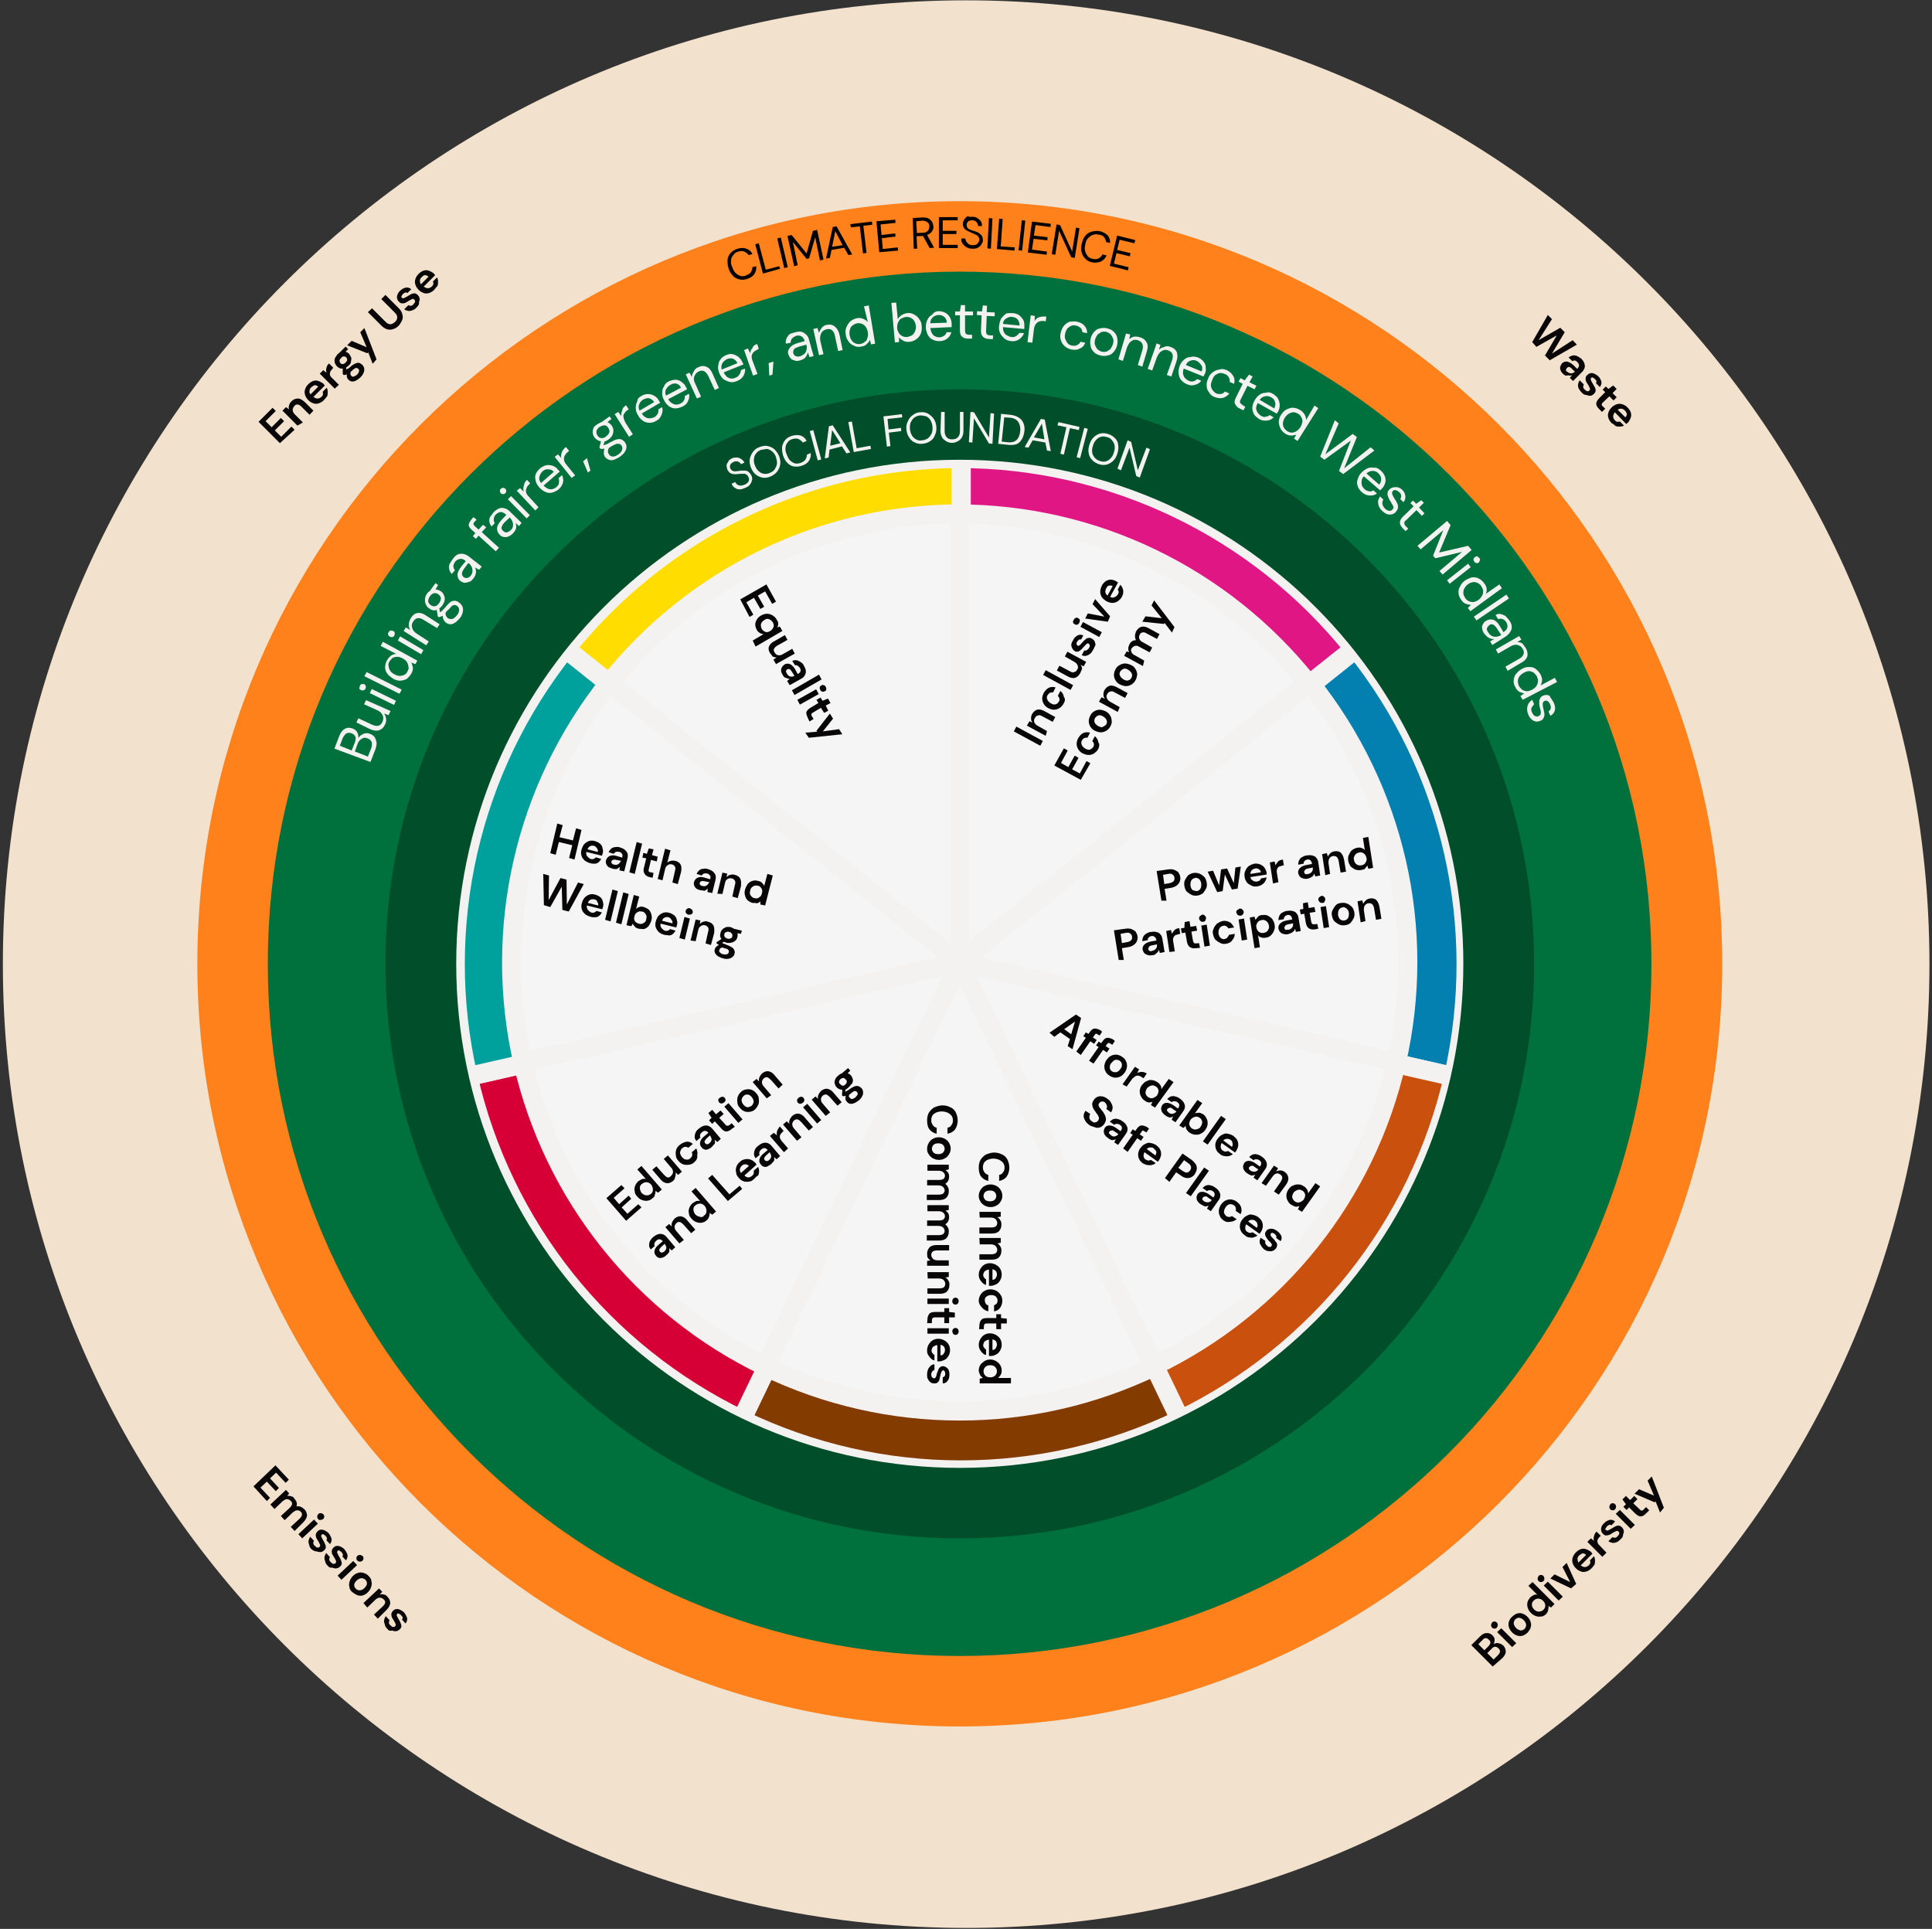 <?xml version="1.0" encoding="utf-8"?>
<!-- Generator: Adobe Illustrator 27.3.0, SVG Export Plug-In . SVG Version: 6.00 Build 0)  -->
<svg version="1.1" id="Layer_1" xmlns="http://www.w3.org/2000/svg" xmlns:xlink="http://www.w3.org/1999/xlink" x="0px" y="0px"
	 viewBox="0 0 606 605" style="enable-background:new 0 0 606 605;" xml:space="preserve">
<rect x="0" y="0" width="606" height="605" fill="#333333" stroke="none"/>
<style type="text/css">
	.st0{fill-rule:evenodd;clip-rule:evenodd;fill:#F2E1CC;}
	.st1{fill-rule:evenodd;clip-rule:evenodd;fill:#DF1683;}
	.st2{fill:none;stroke:#F3F2F1;stroke-width:6.003;stroke-linejoin:round;stroke-miterlimit:17.778;}
	.st3{fill-rule:evenodd;clip-rule:evenodd;fill:#037FB0;}
	.st4{fill-rule:evenodd;clip-rule:evenodd;fill:#C9510D;}
	.st5{fill-rule:evenodd;clip-rule:evenodd;fill:#843B00;}
	.st6{fill-rule:evenodd;clip-rule:evenodd;fill:#D60037;}
	.st7{fill-rule:evenodd;clip-rule:evenodd;fill:#00A19C;}
	.st8{fill-rule:evenodd;clip-rule:evenodd;fill:#FFDD00;}
	.st9{fill-rule:evenodd;clip-rule:evenodd;fill:#F5F5F5;}
	.st10{fill:#080607;}
	.st11{fill-rule:evenodd;clip-rule:evenodd;fill:#00703C;}
	.st12{fill-rule:evenodd;clip-rule:evenodd;fill:#FE811B;}
	.st13{fill-rule:evenodd;clip-rule:evenodd;fill:#004E2A;}
	.st14{fill-rule:evenodd;clip-rule:evenodd;fill:#F3F2F1;}
	.st15{fill-rule:evenodd;clip-rule:evenodd;}
</style>
<g>
	<path class="st0" d="M0.9,302.4C0.9,135.4,136.1,0.1,303,0.1s302.2,135.3,302.2,302.3S470,604.7,303.1,604.7
		C136.1,604.7,0.9,469.3,0.9,302.4z"/>
	<path class="st1" d="M300.7,143.8c48.2,0,93.9,22,124,59.7l-124,98.8V143.8z"/>
	<path class="st2" d="M300.7,143.8c48.2,0,93.9,22,124,59.7l-124,98.8V143.8z"/>
	<path class="st3" d="M425.3,203.5c30.1,37.7,41.3,87.2,30.6,134.2l-154.5-35.2L425.3,203.5z"/>
	<path class="st2" d="M425.3,203.5c30.1,37.7,41.3,87.2,30.6,134.2l-154.5-35.2L425.3,203.5z"/>
	<path class="st4" d="M455.9,337.7c-10.8,47-42.3,86.6-85.8,107.7l-68.8-142.9L455.9,337.7z"/>
	<path class="st2" d="M455.9,337.7c-10.8,47-42.3,86.6-85.8,107.7l-68.8-142.9L455.9,337.7z"/>
	<path class="st5" d="M370.2,445.3c-43.5,21-94.1,21-137.6,0l68.8-143L370.2,445.3z"/>
	<path class="st2" d="M370.2,445.3c-43.5,21-94.1,21-137.6,0l68.8-143L370.2,445.3z"/>
	<path class="st6" d="M232.6,445.3c-43.5-21-75.1-60.5-85.8-107.7l154.5-35.2L232.6,445.3z"/>
	<path class="st2" d="M232.6,445.3c-43.5-21-75.1-60.5-85.8-107.7l154.5-35.2L232.6,445.3z"/>
	<path class="st7" d="M146.8,337.7c-10.8-47,0.5-96.5,30.6-134.2l124,98.9L146.8,337.7z"/>
	<path class="st2" d="M146.8,337.7c-10.8-47,0.5-96.5,30.6-134.2l124,98.9L146.8,337.7z"/>
	<path class="st8" d="M177.5,203.5c30.1-37.7,75.7-59.7,124-59.7v158.5L177.5,203.5z"/>
	<path class="st2" d="M177.5,203.5c30.1-37.7,75.7-59.7,124-59.7v158.5L177.5,203.5z"/>
	<path class="st9" d="M300.3,161.2c42.8,0,83.2,19.5,109.9,53l-109.9,87.7V161.2z"/>
	<path class="st2" d="M300.3,161.2c42.8,0,83.2,19.5,109.9,53l-109.9,87.7V161.2z"/>
	<path class="st9" d="M410.9,214.2c26.7,33.5,36.7,77.2,27.1,119l-137.1-31.3L410.9,214.2z"/>
	<path class="st2" d="M410.9,214.2c26.7,33.5,36.7,77.2,27.1,119l-137.1-31.3L410.9,214.2z"/>
	<path class="st9" d="M438,333.1c-9.5,41.7-37.5,76.8-76.1,95.3l-61-126.6L438,333.1z"/>
	<path class="st2" d="M438,333.1c-9.5,41.7-37.5,76.8-76.1,95.3l-61-126.6L438,333.1z"/>
	<path class="st9" d="M362,428.6c-38.6,18.6-83.4,18.6-122,0L301,302L362,428.6z"/>
	<path class="st2" d="M362,428.6c-38.6,18.6-83.4,18.6-122,0L301,302L362,428.6z"/>
	<path class="st9" d="M240,428.5c-38.6-18.6-66.5-53.7-76-95.3l136.9-31.3L240,428.5z"/>
	<path class="st2" d="M240,428.5c-38.6-18.6-66.5-53.7-76-95.3l136.9-31.3L240,428.5z"/>
	<path class="st9" d="M164,333.1c-9.5-41.7,0.5-85.5,27.1-119L301,301.8L164,333.1z"/>
	<path class="st2" d="M164,333.1c-9.5-41.7,0.5-85.5,27.1-119L301,301.8L164,333.1z"/>
	<path class="st9" d="M191.2,214.2c26.7-33.5,67.1-53,109.8-53v140.7L191.2,214.2z"/>
	<path class="st2" d="M191.2,214.2c26.7-33.5,67.1-53,109.8-53v140.7L191.2,214.2z"/>
	<path class="st10" d="M326.3,233.9l-8.3-4.5l0.8-1.5l8.3,4.5L326.3,233.9z M328,230.8l-5.9-3.2l0.8-1.4l1,0.5
		c-0.3-0.3-0.5-0.8-0.5-1.3s0.1-1,0.3-1.4c0.5-0.8,1-1.2,1.6-1.4c0.7-0.2,1.5,0,2.4,0.5l3.3,1.8l-0.8,1.5l-3.2-1.7
		c-0.5-0.3-1-0.5-1.4-0.3c-0.5,0.1-0.7,0.3-1,0.8s-0.3,0.8-0.2,1.3c0.2,0.5,0.5,0.8,1,1.1l3,1.7L328,230.8z M333.6,220.7
		c-0.3,0.6-0.8,1.1-1.3,1.4c-0.5,0.3-1.1,0.5-1.7,0.5s-1.2-0.2-1.8-0.5c-0.6-0.3-1.1-0.8-1.4-1.3s-0.5-1.1-0.5-1.7s0.2-1.2,0.5-1.8
		c0.5-0.8,1-1.3,1.6-1.6c0.7-0.3,1.4-0.3,2.1-0.1l-0.8,1.6c-0.3-0.1-0.7,0-1,0.1c-0.3,0.2-0.5,0.5-0.7,0.7c-0.3,0.5-0.3,0.8-0.1,1.4
		c0.2,0.5,0.5,0.8,1.1,1.2c0.6,0.3,1.1,0.5,1.5,0.3c0.5-0.1,0.8-0.5,1-0.8s0.3-0.7,0.2-1c-0.1-0.3-0.2-0.6-0.5-0.8l0.8-1.6
		c0.6,0.5,1,1.1,1.1,1.9C334.2,219.2,334.1,219.9,333.6,220.7z M335.8,216.4l-8.6-4.7l0.8-1.5l8.6,4.7L335.8,216.4z M338.8,211.2
		c-0.5,0.8-1,1.2-1.6,1.4c-0.7,0.2-1.5,0-2.4-0.5l-3.3-1.8l0.8-1.5l3.2,1.7c0.5,0.3,1,0.5,1.4,0.3c0.5-0.1,0.7-0.3,1-0.8
		s0.3-0.8,0.1-1.3c-0.2-0.5-0.5-0.8-1-1.1l-3-1.7l0.8-1.5l5.9,3.2l-0.8,1.4l-1-0.5c0.3,0.3,0.5,0.8,0.5,1.3
		C339.2,210.3,339,210.7,338.8,211.2z M342.9,203.8c-0.3,0.5-0.6,1-1,1.3s-0.8,0.5-1.3,0.6s-0.8,0-1.3-0.2l0.8-1.5
		c0.3,0.1,0.5,0.1,0.8-0.1c0.3-0.2,0.5-0.3,0.7-0.7c0.2-0.3,0.3-0.6,0.2-0.8c-0.1-0.3-0.2-0.5-0.3-0.5c-0.3-0.2-0.5-0.1-0.7,0.1
		c-0.2,0.2-0.5,0.5-0.8,0.8c-0.2,0.3-0.5,0.5-0.6,0.7c-0.3,0.2-0.5,0.5-0.7,0.6c-0.3,0.2-0.5,0.3-0.8,0.3s-0.6,0-0.8-0.2
		c-0.5-0.3-0.8-0.8-1-1.4c-0.2-0.6,0-1.3,0.5-2c0.3-0.7,0.8-1.2,1.4-1.5s1.1-0.3,1.8,0l-0.7,1.3c-0.5-0.2-0.8,0.1-1.2,0.6
		c-0.2,0.3-0.3,0.5-0.2,0.8c0,0.2,0.1,0.3,0.3,0.5c0.2,0.1,0.3,0.1,0.6-0.1c0.3-0.2,0.5-0.5,0.8-0.8s0.6-0.7,1-1
		c0.3-0.3,0.6-0.5,1-0.5c0.3-0.1,0.7,0,1.1,0.2c0.3,0.2,0.7,0.5,0.8,0.8c0.2,0.3,0.3,0.8,0.3,1.3
		C343.3,202.8,343.2,203.3,342.9,203.8z M338.5,195.4c-0.2,0.3-0.3,0.5-0.6,0.5c-0.3,0.1-0.5,0.1-0.8-0.1c-0.3-0.2-0.5-0.3-0.5-0.6
		c-0.1-0.3,0-0.5,0.2-0.8s0.3-0.5,0.6-0.6c0.3-0.1,0.5-0.1,0.8,0.1c0.3,0.2,0.5,0.3,0.5,0.6C338.7,194.8,338.7,195,338.5,195.4z
		 M344.8,199.8l-5.9-3.2l0.8-1.5l5.9,3.2L344.8,199.8z M347.5,195l-7.1-1l0.8-1.6l5.2,1l-3.7-3.9l0.8-1.6l4.7,5.4L347.5,195z
		 M351.9,187.2c-0.3,0.6-0.8,1-1.3,1.4c-0.5,0.3-1,0.5-1.7,0.5c-0.6,0-1.2-0.2-1.8-0.5c-0.6-0.3-1.1-0.8-1.5-1.3
		c-0.3-0.5-0.5-1.1-0.5-1.7c0-0.6,0.2-1.2,0.5-1.9c0.3-0.6,0.7-1,1.2-1.4c0.5-0.3,1-0.5,1.6-0.5s1.1,0.2,1.7,0.5
		c0.1,0.1,0.2,0.1,0.3,0.2c0.1,0.1,0.2,0.1,0.3,0.2l-2.5,4.5c0.5,0.3,1,0.3,1.4,0.1c0.5-0.2,0.8-0.5,1-0.8s0.3-0.6,0.3-0.8
		s-0.1-0.5-0.3-0.8l0.8-1.5c0.3,0.3,0.6,0.7,0.7,1.1c0.2,0.5,0.3,0.8,0.2,1.4C352.3,186.3,352.1,186.8,351.9,187.2z M347,184.5
		c-0.2,0.3-0.3,0.8-0.3,1.2c0.1,0.5,0.3,0.8,0.7,1.1l1.6-3c-0.5-0.2-0.8-0.2-1.2-0.1C347.3,183.8,347.2,184.2,347,184.5z"/>
	<path class="st10" d="M339,244.6l-8.3-4.5l3-5.4l1.2,0.7l-2.1,3.9l2.3,1.3l2-3.6l1.2,0.7l-2,3.6l2.4,1.3l2.1-3.9l1.2,0.7L339,244.6
		z M344.5,234.9c-0.3,0.6-0.8,1-1.3,1.4c-0.5,0.3-1.1,0.5-1.7,0.5s-1.2-0.2-1.9-0.5c-0.6-0.3-1.1-0.8-1.4-1.3s-0.5-1.1-0.5-1.7
		c0-0.6,0.2-1.2,0.5-1.8c0.5-0.8,1-1.3,1.6-1.6c0.7-0.3,1.4-0.3,2.1-0.1l-0.8,1.6c-0.3-0.1-0.7,0-1,0.1c-0.3,0.2-0.5,0.3-0.7,0.7
		c-0.3,0.5-0.3,0.8-0.1,1.4c0.2,0.5,0.5,0.8,1.1,1.2c0.6,0.3,1.1,0.5,1.5,0.3c0.5-0.2,0.8-0.5,1-0.8s0.3-0.7,0.2-1
		c0-0.3-0.2-0.6-0.5-0.8l0.8-1.6c0.6,0.5,1,1.1,1.1,1.9C345,233.4,344.8,234.2,344.5,234.9z M348.3,227.8c-0.3,0.6-0.7,1-1.3,1.4
		c-0.5,0.3-1.1,0.5-1.7,0.5s-1.2-0.2-1.9-0.5c-0.6-0.3-1.1-0.8-1.4-1.3s-0.5-1.1-0.5-1.7s0.2-1.2,0.5-1.8s0.7-1,1.2-1.3
		s1.1-0.5,1.7-0.5s1.2,0.2,1.9,0.5c0.6,0.3,1.1,0.8,1.4,1.3s0.5,1.1,0.5,1.7C348.8,226.7,348.6,227.2,348.3,227.8z M347,227.2
		c0.2-0.5,0.3-0.8,0.1-1.3c-0.2-0.5-0.5-0.8-1.1-1.2c-0.6-0.3-1.1-0.5-1.5-0.3c-0.5,0.2-0.8,0.5-1,0.8c-0.3,0.5-0.3,0.8-0.2,1.3
		c0.2,0.5,0.5,0.8,1.1,1.2c0.6,0.3,1.1,0.5,1.5,0.3C346.4,227.7,346.8,227.5,347,227.2z M350.6,223.3l-5.9-3.2l0.8-1.4l1.1,0.5
		c-0.3-0.3-0.5-0.8-0.5-1.3s0.1-1,0.3-1.4c0.5-0.8,1-1.2,1.6-1.4c0.7-0.2,1.5,0,2.4,0.5l3.3,1.8l-0.8,1.5l-3.2-1.7
		c-0.5-0.3-1-0.5-1.4-0.3c-0.5,0.1-0.7,0.3-1,0.8s-0.3,0.8-0.1,1.3c0.2,0.5,0.5,0.8,1,1.1l3,1.7L350.6,223.3z M356.2,213.3
		c-0.3,0.6-0.7,1-1.3,1.4c-0.5,0.3-1.1,0.5-1.7,0.5s-1.2-0.2-1.9-0.5c-0.6-0.3-1.1-0.8-1.4-1.3s-0.5-1.1-0.5-1.7
		c0-0.6,0.2-1.2,0.5-1.8s0.7-1,1.3-1.3c0.5-0.3,1.1-0.5,1.7-0.5s1.2,0.2,1.9,0.5c0.7,0.3,1.1,0.8,1.4,1.3s0.5,1.1,0.5,1.7
		C356.6,212.2,356.5,212.8,356.2,213.3z M354.9,212.6c0.2-0.5,0.3-0.8,0.1-1.3c-0.2-0.5-0.5-0.8-1.1-1.2s-1.1-0.5-1.5-0.3
		c-0.5,0.2-0.8,0.5-1,0.8c-0.3,0.5-0.3,0.8-0.1,1.3c0.2,0.5,0.5,0.8,1.1,1.2c0.6,0.3,1.1,0.5,1.5,0.3
		C354.3,213.3,354.6,213.1,354.9,212.6z M358.5,208.9l-5.9-3.2l0.8-1.4l0.8,0.3c-0.2-0.3-0.3-0.7-0.3-1.1c0-0.5,0.1-0.8,0.3-1.3
		c0.5-1,1.2-1.4,2.1-1.4c-0.2-0.5-0.3-0.8-0.3-1.3s0.2-1,0.3-1.4c0.5-0.8,1-1.3,1.7-1.5c0.8-0.2,1.5,0,2.4,0.5l3.3,1.8l-0.8,1.5
		l-3.2-1.7c-0.5-0.3-1-0.5-1.4-0.3c-0.5,0.1-0.7,0.3-0.8,0.7c-0.3,0.5-0.3,0.8-0.1,1.3c0.2,0.5,0.5,0.8,1,1l3,1.7l-0.8,1.5l-3.2-1.7
		c-0.5-0.3-1-0.5-1.4-0.3c-0.3,0.1-0.7,0.3-1,0.7s-0.3,0.8-0.1,1.2c0.2,0.5,0.5,0.8,1,1l3,1.7L358.5,208.9z M367.6,198.4l-2.3-3
		l-0.2,0.3l-6.8-0.7l1-1.7l5.1,0.6l-3.2-4l0.8-1.6l6.4,8.4L367.6,198.4z"/>
	<path class="st10" d="M364.3,282.5l-1.5-9.3l3.5-0.5c0.8-0.1,1.4-0.1,2,0.1c0.5,0.2,1,0.5,1.3,0.8c0.3,0.5,0.5,0.8,0.6,1.5
		c0.1,0.5,0,1-0.2,1.5s-0.5,0.8-1,1.2c-0.5,0.3-1,0.6-1.9,0.7l-1.8,0.3l0.6,3.7L364.3,282.5z M365.2,277.3l1.6-0.3
		c0.6-0.1,1-0.3,1.3-0.6c0.3-0.3,0.3-0.7,0.3-1.1c-0.1-0.5-0.3-0.8-0.6-1c-0.3-0.3-0.8-0.3-1.4-0.2l-1.6,0.3L365.2,277.3z
		 M375.6,280.9c-0.7,0.1-1.3,0-1.8-0.2c-0.6-0.3-1-0.6-1.5-1c-0.5-0.5-0.6-1-0.8-1.8c-0.1-0.7-0.1-1.3,0.2-1.9c0.3-0.6,0.6-1,1-1.5
		c0.5-0.3,1-0.6,1.7-0.7c0.6-0.1,1.2,0,1.8,0.2c0.6,0.2,1,0.6,1.5,1c0.5,0.5,0.6,1,0.8,1.8c0.1,0.7,0.1,1.3-0.2,1.9
		c-0.3,0.6-0.6,1-1,1.5C376.8,280.5,376.3,280.8,375.6,280.9z M375.4,279.5c0.5-0.1,0.8-0.3,1.1-0.7c0.3-0.5,0.3-1,0.3-1.6
		c-0.1-0.7-0.3-1.1-0.7-1.5c-0.5-0.3-0.8-0.5-1.3-0.3c-0.5,0.1-0.8,0.3-1.1,0.7c-0.3,0.5-0.3,1-0.3,1.6c0.1,0.7,0.3,1.1,0.7,1.5
		C374.6,279.3,375,279.5,375.4,279.5z M381.8,279.8l-3-6.4l1.7-0.3l1.9,4.6l0.6-5l1.9-0.3l2.1,4.6l0.5-4.9l1.7-0.3l-1,6.9l-1.8,0.3
		l-2.2-4.7l-0.7,5.2L381.8,279.8z M394.5,278c-0.7,0.1-1.3,0.1-1.9-0.2c-0.6-0.3-1-0.5-1.5-1c-0.3-0.5-0.6-1-0.7-1.7
		s-0.1-1.4,0.2-1.9c0.2-0.6,0.5-1,1-1.5c0.5-0.3,1-0.6,1.8-0.8c0.7-0.1,1.3,0,1.8,0.2s1,0.5,1.4,1c0.3,0.5,0.6,1,0.7,1.6
		c0,0.1,0,0.2,0,0.3c0,0.1,0,0.3,0,0.3l-5.1,0.8c0.1,0.5,0.3,0.8,0.8,1.1c0.3,0.3,0.8,0.3,1.3,0.3c0.3-0.1,0.6-0.2,0.8-0.3
		c0.2-0.2,0.3-0.5,0.5-0.7l1.7-0.3c-0.1,0.5-0.2,0.8-0.5,1.3s-0.6,0.7-1,1C395.6,277.6,395.1,277.9,394.5,278z M393.7,272.4
		c-0.5,0.1-0.8,0.3-1,0.5c-0.3,0.3-0.5,0.7-0.5,1.2l3.3-0.5c-0.1-0.5-0.3-0.8-0.7-1C394.5,272.4,394.2,272.3,393.7,272.4z
		 M399.3,277.1l-1-6.6l1.5-0.3l0.3,1.2c0.2-0.5,0.5-0.8,0.8-1.2c0.3-0.3,0.8-0.5,1.5-0.6l0.3,1.8l-0.5,0.1c-0.3,0.1-0.7,0.2-1,0.3
		c-0.3,0.2-0.5,0.5-0.6,0.7c-0.1,0.3-0.2,0.8-0.1,1.2l0.5,3L399.3,277.1z M410.2,275.6c-0.6,0.1-1,0.1-1.5-0.1
		c-0.5-0.1-0.7-0.3-1-0.6c-0.3-0.3-0.3-0.6-0.5-1c-0.1-0.6,0.1-1.2,0.5-1.6c0.5-0.5,1.1-0.8,2.1-1l1.7-0.3v-0.2
		c-0.1-0.5-0.3-0.8-0.5-1c-0.3-0.2-0.6-0.3-1-0.2c-0.3,0.1-0.7,0.2-0.8,0.5c-0.3,0.2-0.3,0.5-0.3,0.8l-1.7,0.3c0-0.5,0.1-1,0.3-1.4
		c0.3-0.5,0.5-0.8,1-1c0.5-0.3,1-0.5,1.5-0.5c1-0.2,1.7,0,2.4,0.3c0.6,0.5,1,1,1.1,1.9l0.6,4.1l-1.5,0.3l-0.4-0.9
		c-0.2,0.5-0.3,0.8-0.7,1C411.1,275.3,410.8,275.4,410.2,275.6z M410.4,274.1c0.5-0.1,0.8-0.3,1.1-0.7c0.3-0.3,0.3-0.8,0.3-1.3
		l-1.5,0.3c-0.5,0.1-0.8,0.2-1,0.5s-0.3,0.5-0.2,0.7c0,0.3,0.2,0.5,0.5,0.6C409.8,274.2,410.1,274.2,410.4,274.1z M415.7,274.5
		l-1-6.6l1.5-0.3l0.3,1.1c0.2-0.5,0.5-0.8,0.8-1.1c0.3-0.3,0.8-0.5,1.3-0.6c0.8-0.1,1.5,0,2,0.5s0.8,1.2,1,2.2l0.6,3.7l-1.7,0.3
		l-0.6-3.6c-0.1-0.6-0.3-1-0.6-1.3c-0.3-0.3-0.7-0.3-1.2-0.3c-0.5,0.1-0.8,0.3-1.1,0.7c-0.3,0.5-0.3,0.8-0.3,1.5l0.5,3.4
		L415.7,274.5z M426.8,272.9c-0.6,0.1-1.2,0-1.8-0.2c-0.5-0.3-1-0.6-1.4-1c-0.3-0.5-0.6-1-0.7-1.7s-0.1-1.3,0.2-1.9
		c0.3-0.6,0.5-1,1-1.5c0.5-0.3,1-0.6,1.6-0.7c0.5-0.1,1-0.1,1.4,0.1c0.5,0.2,0.8,0.3,1,0.7l-0.6-3.9l1.7-0.3l1.5,9.7l-1.5,0.3
		l-0.3-1c-0.2,0.3-0.5,0.6-0.8,1C427.9,272.7,427.4,272.8,426.8,272.9z M427,271.4c0.6-0.1,1-0.3,1.3-0.8s0.5-1,0.3-1.5
		c-0.1-0.6-0.3-1-0.8-1.4c-0.5-0.3-0.8-0.5-1.5-0.3c-0.5,0.1-1,0.3-1.3,0.8s-0.5,1-0.3,1.5c0.1,0.6,0.3,1,0.8,1.4
		C425.9,271.4,426.4,271.5,427,271.4z"/>
	<path class="st10" d="M350.9,301.1l-1.5-9.3l3.5-0.5c0.8-0.1,1.4-0.1,2,0.1c0.5,0.2,1,0.5,1.3,0.8c0.3,0.5,0.5,0.8,0.6,1.5
		c0.1,0.5,0,1-0.2,1.5s-0.5,0.8-1,1.2c-0.5,0.3-1,0.6-1.9,0.7l-1.8,0.3l0.6,3.7L350.9,301.1z M351.9,295.8l1.6-0.3
		c0.6-0.1,1-0.3,1.3-0.6c0.3-0.3,0.3-0.7,0.3-1.1c-0.1-0.5-0.3-0.8-0.6-1c-0.3-0.3-0.8-0.3-1.4-0.2l-1.6,0.3L351.9,295.8z
		 M361.4,299.6c-0.6,0.1-1,0.1-1.5-0.1c-0.5-0.1-0.7-0.3-1-0.6c-0.3-0.3-0.3-0.6-0.5-1c-0.1-0.6,0.1-1.2,0.5-1.6
		c0.5-0.5,1.1-0.8,2.1-1l1.7-0.3v-0.2c-0.1-0.5-0.3-0.8-0.6-1c-0.3-0.2-0.6-0.3-1-0.2c-0.3,0.1-0.7,0.2-0.8,0.5
		c-0.3,0.2-0.3,0.5-0.3,0.8l-1.7,0.3c0-0.5,0.1-1,0.3-1.4c0.3-0.5,0.6-0.8,1-1c0.5-0.3,1-0.5,1.5-0.5c1-0.2,1.7,0,2.4,0.3
		c0.6,0.5,1,1,1.1,1.9l0.7,4.1l-1.5,0.3l-0.3-1c-0.2,0.5-0.3,0.8-0.7,1C362.4,299.4,362,299.6,361.4,299.6z M361.5,298.2
		c0.5-0.1,0.8-0.3,1.1-0.7c0.3-0.3,0.3-0.8,0.3-1.3l-1.5,0.3c-0.5,0.1-0.8,0.2-1,0.5s-0.3,0.5-0.2,0.7c0,0.3,0.2,0.5,0.5,0.6
		C361.1,298.4,361.2,298.3,361.5,298.2z M366.8,298.6l-1-6.6l1.5-0.3l0.3,1.2c0.2-0.5,0.5-0.8,0.8-1.2c0.3-0.3,0.8-0.5,1.5-0.6
		l0.3,1.8l-0.5,0.1c-0.3,0.1-0.7,0.2-1,0.3c-0.3,0.2-0.5,0.5-0.6,0.7c-0.2,0.3-0.2,0.8-0.1,1.3l0.5,3.1L366.8,298.6z M375.1,297.4
		c-0.7,0.1-1.3,0-1.8-0.3s-0.8-0.8-1-1.7l-0.5-2.9l-1.1,0.2l-0.3-1.5l1.1-0.2l0.1-1.8l1.5-0.3l0.3,1.8l1.8-0.3l0.3,1.5l-1.8,0.3
		l0.5,2.9c0.1,0.3,0.2,0.5,0.3,0.7c0.2,0.1,0.5,0.1,0.8,0.1l0.8-0.1l0.3,1.5L375.1,297.4z M377.4,289.1c-0.3,0.1-0.6,0-0.8-0.2
		c-0.3-0.2-0.3-0.3-0.5-0.7c0-0.3,0-0.5,0.2-0.8c0.2-0.2,0.5-0.3,0.7-0.5c0.3-0.1,0.6,0,0.8,0.2c0.3,0.2,0.3,0.3,0.5,0.7
		c0,0.3,0,0.5-0.2,0.8C378.1,288.9,377.8,289.1,377.4,289.1z M377.8,296.9l-1-6.6l1.7-0.3l1,6.6L377.8,296.9z M384.7,296
		c-0.7,0.1-1.3,0.1-1.9-0.2c-0.6-0.3-1-0.6-1.5-1c-0.5-0.5-0.6-1-0.8-1.7c-0.2-0.7-0.1-1.3,0.2-1.9c0.2-0.6,0.6-1,1-1.5
		c0.5-0.3,1-0.6,1.7-0.8c0.8-0.2,1.6,0,2.2,0.3c0.7,0.3,1.1,1,1.5,1.7l-1.8,0.3c-0.2-0.3-0.3-0.5-0.7-0.7c-0.3-0.2-0.6-0.2-1-0.1
		c-0.5,0.1-0.8,0.3-1.1,0.8c-0.3,0.5-0.3,1-0.3,1.5c0.1,0.7,0.3,1.1,0.7,1.5c0.5,0.3,0.8,0.5,1.3,0.3c0.3-0.1,0.7-0.2,0.8-0.5
		c0.3-0.3,0.3-0.5,0.5-0.8l1.8-0.3c0,0.8-0.3,1.5-0.8,2C386.2,295.5,385.5,295.8,384.7,296z M389.1,287.2c-0.3,0-0.6,0-0.8-0.2
		c-0.3-0.2-0.3-0.3-0.5-0.7c-0.1-0.3,0-0.5,0.2-0.8c0.2-0.2,0.5-0.3,0.8-0.5c0.3-0.1,0.6,0,0.8,0.2c0.3,0.2,0.3,0.3,0.5,0.7
		c0,0.3,0,0.5-0.2,0.8C389.6,287.1,389.4,287.2,389.1,287.2z M389.5,295l-1-6.6l1.7-0.3l1,6.6L389.5,295z M393.5,297.4l-1.5-9.6
		l1.5-0.3l0.3,1c0.2-0.3,0.5-0.6,0.8-1c0.3-0.3,0.8-0.5,1.4-0.5c0.6-0.1,1.2,0,1.7,0.2c0.5,0.3,1,0.6,1.4,1.1c0.3,0.5,0.6,1,0.7,1.7
		s0.1,1.3-0.2,1.9c-0.2,0.6-0.5,1-1,1.5s-1,0.6-1.6,0.7c-0.5,0.1-1,0.1-1.4-0.1c-0.5-0.1-0.8-0.3-1-0.7l0.6,3.8L393.5,297.4z
		 M396.4,292.6c0.5-0.1,1-0.3,1.3-0.8s0.5-1,0.3-1.5c-0.1-0.6-0.3-1-0.8-1.4c-0.5-0.3-0.8-0.5-1.5-0.3c-0.6,0.1-1,0.3-1.3,0.8
		s-0.5,1-0.3,1.5c0.1,0.6,0.3,1,0.8,1.4C395.3,292.6,395.8,292.7,396.4,292.6z M404,293c-0.6,0.1-1,0.1-1.5-0.1
		c-0.5-0.1-0.7-0.3-1-0.6c-0.3-0.3-0.3-0.6-0.5-1c-0.1-0.6,0.1-1.2,0.5-1.6c0.5-0.5,1.1-0.8,2.1-1l1.7-0.3v-0.2
		c-0.1-0.5-0.3-0.8-0.5-1c-0.3-0.2-0.6-0.3-1-0.2c-0.3,0.1-0.7,0.2-0.8,0.5c-0.3,0.2-0.3,0.5-0.3,0.8l-1.7,0.3c0-0.5,0.1-1,0.3-1.4
		c0.3-0.5,0.5-0.8,1-1c0.5-0.3,1-0.5,1.5-0.5c1-0.2,1.7,0,2.4,0.3c0.6,0.5,1,1,1.1,1.9l0.7,4.1l-1.5,0.3l-0.3-1
		c-0.2,0.5-0.3,0.8-0.7,1C405,292.7,404.7,292.8,404,293z M404.2,291.6c0.5-0.1,0.8-0.3,1.1-0.7c0.3-0.3,0.3-0.8,0.3-1.3l-1.5,0.3
		c-0.5,0.1-0.8,0.2-1,0.5s-0.3,0.5-0.2,0.7c0,0.3,0.2,0.5,0.5,0.6C403.6,291.6,403.9,291.6,404.2,291.6z M412.4,291.5
		c-0.7,0.1-1.3,0-1.8-0.3s-0.8-0.8-1-1.7l-0.5-2.9l-1.1,0.2l-0.3-1.5l1.1-0.2l-0.1-1.8l1.5-0.3l0.3,1.8l1.8-0.3l0.3,1.5l-1.8,0.3
		l0.5,2.9c0.1,0.3,0.2,0.5,0.3,0.6c0.2,0.1,0.5,0.1,0.8,0.1l0.8-0.1l0.3,1.5L412.4,291.5z M414.8,283.2c-0.3,0-0.6,0-0.8-0.2
		c-0.3-0.2-0.3-0.5-0.5-0.7c0-0.3,0-0.5,0.2-0.8c0.2-0.2,0.5-0.3,0.7-0.5c0.3-0.1,0.6,0,0.8,0.2c0.3,0.2,0.3,0.3,0.5,0.7
		c0,0.3,0,0.5-0.2,0.8C415.4,283.1,415.2,283.2,414.8,283.2z M415.2,291.1l-1-6.6l1.7-0.3l1,6.6L415.2,291.1z M421.9,290.2
		c-0.7,0.1-1.3,0-1.8-0.2s-1-0.6-1.5-1c-0.5-0.5-0.6-1-0.8-1.7c-0.2-0.7-0.1-1.3,0.2-1.9c0.3-0.6,0.6-1,1-1.5c0.5-0.5,1-0.6,1.7-0.7
		s1.3,0,1.8,0.2c0.6,0.2,1,0.6,1.5,1c0.5,0.5,0.6,1,0.8,1.7c0.1,0.7,0.1,1.3-0.2,1.9c-0.3,0.6-0.6,1-1,1.5
		C423.1,289.9,422.6,290.1,421.9,290.2z M421.7,288.7c0.5-0.1,0.8-0.3,1.1-0.7c0.3-0.5,0.3-1,0.3-1.6c-0.1-0.7-0.3-1.1-0.8-1.5
		c-0.5-0.3-0.8-0.5-1.2-0.3c-0.5,0.1-0.8,0.3-1.1,0.7c-0.3,0.5-0.3,1-0.3,1.6c0.1,0.7,0.3,1.1,0.7,1.5
		C420.9,288.7,421.3,288.8,421.7,288.7z M426.8,289.3l-1-6.6l1.5-0.3l0.3,1.1c0.2-0.5,0.5-0.8,0.8-1.1c0.3-0.3,0.8-0.5,1.3-0.6
		c0.8-0.1,1.5,0,2,0.5s0.8,1.2,1,2.2l0.6,3.7l-1.7,0.3l-0.6-3.6c-0.1-0.6-0.3-1-0.6-1.3c-0.3-0.3-0.7-0.3-1.2-0.3
		c-0.5,0.1-0.8,0.3-1.1,0.7c-0.3,0.5-0.3,0.8-0.3,1.5l0.5,3.4L426.8,289.3z"/>
	<path class="st10" d="M329.2,323.9l8.3-5.7l1.6,1.1l-2.7,9.8l-1.5-1l0.7-2.2l-3-2.1l-1.9,1.4L329.2,323.9z M333.8,322.8l2.2,1.6
		l1.2-4L333.8,322.8z M337.6,329.8l3-4.3l-0.8-0.5l0.8-1.2l0.8,0.5l0.5-0.7c0.5-0.7,1-1,1.5-1s1.1,0.2,1.7,0.5l0.6,0.5l-0.8,1.2
		l-0.5-0.3c-0.3-0.2-0.5-0.3-0.6-0.3s-0.3,0.2-0.5,0.5l-0.5,0.7l1.2,0.8l-0.8,1.2l-1.2-0.8l-3,4.3L337.6,329.8z M341.6,332.7l3-4.3
		l-0.8-0.5l0.8-1.2l0.8,0.5l0.5-0.7c0.5-0.7,1-1,1.5-1s1.1,0.2,1.7,0.5l0.6,0.5l-0.8,1.2l-0.5-0.3c-0.3-0.2-0.5-0.3-0.6-0.3
		c-0.2,0-0.3,0.2-0.5,0.3l-0.5,0.7l1.2,0.8l-0.8,1.2l-1.2-0.8l-3,4.3L341.6,332.7z M347.9,337.3c-0.5-0.3-1-0.8-1.2-1.4
		c-0.3-0.5-0.3-1.1-0.3-1.7c0.1-0.6,0.3-1.2,0.7-1.8c0.5-0.6,0.8-1,1.5-1.3c0.6-0.3,1.1-0.3,1.7-0.3c0.6,0.1,1.2,0.3,1.7,0.7
		c0.5,0.3,1,0.8,1.2,1.4c0.3,0.5,0.3,1.1,0.3,1.7c-0.1,0.6-0.3,1.2-0.7,1.8c-0.5,0.6-0.8,1-1.5,1.3c-0.6,0.3-1.1,0.3-1.7,0.3
		C349,337.9,348.4,337.7,347.9,337.3z M348.8,336c0.3,0.3,0.8,0.3,1.3,0.3c0.5-0.1,1-0.5,1.3-1c0.5-0.5,0.5-1,0.5-1.5
		c-0.1-0.5-0.3-0.8-0.7-1.1c-0.5-0.3-0.8-0.3-1.3-0.3c-0.5,0.1-0.8,0.5-1.3,1s-0.5,1-0.5,1.5C348.2,335.5,348.4,335.8,348.8,336z
		 M352.1,340.1l3.9-5.5l1.3,0.8l-0.6,1.1c0.5-0.2,1-0.3,1.5-0.3s1,0.2,1.5,0.5l-1,1.5l-0.5-0.3c-0.3-0.3-0.6-0.3-1-0.5
		c-0.3-0.1-0.6,0-1,0.1c-0.3,0.2-0.6,0.5-1,0.8l-1.8,2.5L352.1,340.1z M358.9,345.1c-0.5-0.3-0.8-0.8-1.1-1.4
		c-0.3-0.5-0.3-1.1-0.3-1.7c0.1-0.6,0.3-1.2,0.7-1.7c0.5-0.5,0.8-1,1.5-1.2c0.6-0.3,1.1-0.5,1.7-0.3c0.6,0,1.1,0.3,1.6,0.6
		c0.5,0.3,0.7,0.6,1,1c0.2,0.3,0.3,0.8,0.3,1.2l2.3-3.2l1.5,1l-5.8,8l-1.3-0.8l0.5-1c-0.3,0.1-0.8,0.2-1.2,0.2
		C359.8,345.7,359.4,345.5,358.9,345.1z M360.1,344.1c0.5,0.3,1,0.5,1.5,0.3c0.5-0.1,1-0.5,1.3-0.8c0.3-0.5,0.5-1,0.5-1.5
		c-0.1-0.5-0.3-1-0.8-1.3s-1-0.5-1.5-0.3c-0.5,0.1-1,0.5-1.3,0.8c-0.3,0.5-0.5,1-0.5,1.5C359.4,343.4,359.7,343.8,360.1,344.1z
		 M365.5,349.8c-0.5-0.3-0.8-0.7-1-1s-0.3-0.8-0.3-1.1c0-0.3,0.2-0.7,0.3-1c0.3-0.5,0.8-0.8,1.5-0.8c0.6,0,1.4,0.3,2.1,0.8l1.4,1
		l0.1-0.2c0.3-0.3,0.3-0.8,0.3-1c-0.1-0.3-0.3-0.6-0.6-0.8c-0.3-0.2-0.6-0.3-1-0.3c-0.3,0-0.6,0.1-0.8,0.3l-1.4-1
		c0.3-0.3,0.7-0.6,1.1-0.8c0.5-0.1,1-0.2,1.4,0c0.5,0.1,1,0.3,1.5,0.7c0.8,0.5,1.3,1.2,1.5,1.9c0.2,0.7,0,1.5-0.5,2.1l-2.4,3.4
		l-1.2-0.8l0.5-1c-0.3,0.2-0.8,0.3-1.2,0.3C366.4,350.3,365.9,350.2,365.5,349.8z M366.6,349c0.5,0.3,0.8,0.5,1.3,0.3
		c0.5-0.1,0.8-0.3,1.1-0.7l-1.2-0.8c-0.3-0.3-0.7-0.5-1-0.3c-0.3,0-0.5,0.2-0.6,0.3c-0.2,0.2-0.2,0.5-0.1,0.7
		C366.2,348.5,366.4,348.7,366.6,349z M373.2,355.3c-0.5-0.3-0.7-0.6-1-1c-0.2-0.3-0.3-0.8-0.3-1.2l-0.7,0.7l-1.3-0.8l5.7-8l1.5,1
		l-2.3,3.2c0.3-0.1,0.8-0.2,1.2-0.2c0.5,0,0.8,0.2,1.4,0.5c0.5,0.3,0.8,0.8,1.1,1.4s0.3,1.1,0.3,1.7c-0.1,0.6-0.3,1.2-0.7,1.7
		c-0.3,0.5-0.8,1-1.5,1.3c-0.6,0.3-1.1,0.3-1.7,0.3C374.4,355.9,373.7,355.6,373.2,355.3z M373.8,353.9c0.5,0.3,1,0.5,1.5,0.3
		c0.5-0.1,1-0.3,1.3-0.8s0.5-1,0.5-1.5c-0.1-0.5-0.3-1-0.8-1.3s-1-0.5-1.5-0.3c-0.5,0.1-1,0.5-1.3,0.8c-0.3,0.5-0.5,1-0.5,1.5
		C373.1,353.1,373.4,353.6,373.8,353.9z M377.3,358l5.7-8l1.5,1l-5.7,8L377.3,358z M382.7,362c-0.6-0.5-1-0.8-1.2-1.4
		c-0.3-0.5-0.3-1.1-0.3-1.7c0.1-0.6,0.3-1.2,0.7-1.7c0.5-0.6,0.8-1,1.5-1.3c0.6-0.3,1.1-0.5,1.7-0.3c0.6,0.1,1.2,0.3,1.8,0.7
		c0.5,0.5,1,0.8,1.2,1.4c0.3,0.5,0.3,1.1,0.3,1.6c-0.1,0.6-0.3,1.1-0.6,1.6c-0.1,0.1-0.1,0.2-0.2,0.3c-0.1,0.1-0.2,0.2-0.2,0.3
		l-4.2-3c-0.3,0.5-0.3,0.8-0.3,1.4c0.1,0.5,0.3,0.8,0.7,1c0.3,0.2,0.6,0.3,0.8,0.3c0.3,0,0.5-0.1,0.8-0.2l1.5,1
		c-0.3,0.3-0.8,0.5-1.2,0.6c-0.5,0.1-1,0.1-1.4,0C383.5,362.5,383.1,362.4,382.7,362z M385.9,357.5c-0.3-0.3-0.7-0.3-1.1-0.3
		s-0.8,0.2-1.1,0.5l2.7,2c0.3-0.3,0.3-0.8,0.2-1.1C386.5,358,386.4,357.7,385.9,357.5z M391.2,368c-0.5-0.3-0.8-0.7-1-1
		s-0.3-0.8-0.3-1.1c0-0.3,0.2-0.7,0.3-1c0.3-0.5,0.8-0.8,1.5-0.8c0.6,0,1.4,0.3,2.1,0.8l1.4,1l0.1-0.2c0.3-0.3,0.3-0.8,0.3-1
		c-0.1-0.3-0.3-0.6-0.6-0.8c-0.3-0.2-0.6-0.3-1-0.3c-0.3,0-0.6,0.1-0.8,0.3l-1.4-1c0.3-0.3,0.7-0.6,1.1-0.8c0.5-0.1,1-0.2,1.4,0
		c0.5,0.1,1,0.3,1.5,0.7c0.8,0.5,1.3,1.2,1.5,1.9c0.2,0.7,0,1.5-0.5,2.1l-2.4,3.4l-1.2-0.8l0.5-1c-0.3,0.2-0.8,0.3-1.2,0.3
		C392.1,368.5,391.7,368.4,391.2,368z M392.3,367.2c0.5,0.3,0.8,0.3,1.3,0.3c0.5-0.1,0.8-0.3,1.1-0.7l-1.2-0.8
		c-0.3-0.3-0.7-0.5-1-0.3c-0.3,0-0.5,0.2-0.6,0.3c-0.2,0.2-0.2,0.5-0.1,0.7C391.8,366.8,392,367,392.3,367.2z M395.7,371.1l3.9-5.5
		l1.3,0.8l-0.6,1c0.5-0.2,0.8-0.3,1.3-0.3s1,0.2,1.4,0.5c0.7,0.5,1,1.1,1.1,1.8c0.1,0.7-0.2,1.5-0.8,2.3l-2.2,3l-1.5-1l2.1-3
		c0.3-0.5,0.5-1,0.5-1.3c0-0.5-0.3-0.8-0.6-1c-0.5-0.3-0.8-0.5-1.3-0.3c-0.5,0.1-0.8,0.5-1.2,1l-2,2.8L395.7,371.1z M404.9,377.8
		c-0.5-0.3-0.8-0.8-1.1-1.4c-0.3-0.5-0.3-1.1-0.3-1.7c0.1-0.6,0.3-1.2,0.7-1.7c0.3-0.5,0.8-1,1.5-1.2c0.6-0.3,1.1-0.3,1.7-0.3
		s1.1,0.3,1.6,0.6c0.5,0.3,0.7,0.6,1,1c0.2,0.3,0.3,0.8,0.3,1.2l2.3-3.2l1.5,1l-5.7,8l-1.3-0.8l0.5-1c-0.3,0.1-0.8,0.2-1.2,0.2
		C405.8,378.3,405.4,378.1,404.9,377.8z M406.1,376.8c0.5,0.3,1,0.5,1.5,0.3c0.5-0.1,1-0.5,1.3-0.8c0.3-0.5,0.5-1,0.5-1.5
		c-0.1-0.5-0.3-1-0.8-1.3s-1-0.5-1.5-0.3c-0.5,0.1-1,0.5-1.3,0.8c-0.3,0.5-0.5,1-0.5,1.5C405.4,376,405.7,376.4,406.1,376.8z"/>
	<path class="st10" d="M341.7,352.9c-0.6-0.5-1-0.8-1.3-1.4c-0.3-0.5-0.5-1-0.5-1.5s0.2-1.1,0.6-1.6l1.5,1c-0.3,0.3-0.3,0.8-0.3,1.2
		c0.1,0.5,0.3,0.8,0.8,1.1c0.3,0.3,0.8,0.5,1.1,0.3c0.3,0,0.6-0.2,0.8-0.5c0.3-0.3,0.3-0.7,0.3-1c-0.1-0.3-0.3-0.7-0.5-1
		c-0.3-0.3-0.5-0.7-0.8-1.1c-0.5-0.6-0.7-1.2-0.8-1.8c-0.1-0.5,0.1-1.1,0.5-1.6c0.3-0.5,0.7-0.8,1.2-1s1-0.2,1.5-0.1s1,0.3,1.5,0.7
		c0.5,0.3,1,0.8,1.2,1.3c0.3,0.5,0.5,1,0.5,1.5s-0.2,1-0.5,1.5l-1.5-1.1c0.2-0.3,0.3-0.6,0.2-1c-0.1-0.3-0.3-0.7-0.6-1
		c-0.3-0.3-0.6-0.3-1-0.3c-0.3,0-0.6,0.2-0.8,0.5c-0.2,0.3-0.3,0.5-0.2,0.8c0.1,0.3,0.2,0.5,0.5,0.8c0.2,0.3,0.5,0.7,0.8,1
		c0.3,0.5,0.5,0.8,0.7,1.2c0.2,0.5,0.3,0.8,0.3,1.3s-0.2,0.8-0.5,1.4c-0.3,0.5-0.7,0.7-1.1,1c-0.5,0.2-1,0.3-1.5,0.2
		C343.1,353.4,342.3,353.3,341.7,352.9z M347.5,356.9c-0.5-0.3-0.8-0.7-1-1s-0.3-0.8-0.3-1.1s0.2-0.7,0.3-1c0.3-0.5,0.8-0.8,1.5-0.8
		c0.6,0,1.4,0.3,2.1,0.8l1.4,1l0.1-0.2c0.3-0.3,0.3-0.8,0.3-1c-0.1-0.3-0.3-0.6-0.6-0.8c-0.3-0.2-0.6-0.3-1-0.3s-0.6,0.1-0.8,0.3
		l-1.4-1c0.3-0.3,0.7-0.6,1.1-0.8c0.5-0.1,1-0.2,1.4,0c0.5,0.1,1,0.3,1.5,0.7c0.8,0.5,1.3,1.2,1.5,1.9c0.2,0.7,0,1.5-0.5,2.1
		l-2.4,3.4l-1.2-0.8l0.5-1c-0.3,0.2-0.8,0.3-1.2,0.3C348.4,357.5,347.9,357.3,347.5,356.9z M348.5,356.1c0.5,0.3,0.8,0.5,1.2,0.3
		c0.5-0.1,0.8-0.3,1.1-0.7l-1.2-0.8c-0.3-0.3-0.7-0.5-1-0.3c-0.3,0-0.5,0.2-0.6,0.3c-0.2,0.2-0.2,0.5-0.1,0.7
		C348.1,355.6,348.3,355.9,348.5,356.1z M352.3,360.2l3-4.3l-0.8-0.5l0.8-1.2l0.8,0.5l0.5-0.7c0.5-0.7,1-1,1.5-1
		c0.6,0,1.1,0.2,1.7,0.5l0.6,0.5l-0.8,1.2l-0.5-0.3c-0.3-0.2-0.5-0.3-0.6-0.3c-0.2,0-0.3,0.2-0.5,0.5l-0.5,0.7l1.2,0.8l-0.8,1.2
		l-1.2-0.8l-3,4.3L352.3,360.2z M358.5,364.9c-0.6-0.5-1-0.8-1.2-1.4c-0.3-0.5-0.3-1.1-0.3-1.7c0.1-0.6,0.3-1.2,0.7-1.7
		c0.5-0.6,0.8-1,1.5-1.3c0.6-0.3,1.1-0.5,1.7-0.3c0.6,0.1,1.2,0.3,1.8,0.7c0.5,0.5,1,0.8,1.2,1.4c0.3,0.5,0.3,1.1,0.3,1.6
		c-0.1,0.6-0.3,1.1-0.6,1.6c-0.1,0.1-0.1,0.2-0.2,0.3c-0.1,0.1-0.2,0.2-0.2,0.3l-4.2-3c-0.3,0.5-0.3,0.8-0.3,1.3
		c0.1,0.5,0.3,0.8,0.7,1c0.3,0.2,0.6,0.3,0.8,0.3c0.3,0,0.6-0.1,0.8-0.2l1.5,1c-0.3,0.3-0.8,0.5-1.2,0.6c-0.5,0.1-0.8,0.1-1.4,0
		C359.5,365.4,359,365.1,358.5,364.9z M361.9,360.2c-0.3-0.3-0.7-0.3-1.1-0.3c-0.5,0-0.8,0.2-1.1,0.5l2.7,2c0.3-0.5,0.3-0.8,0.3-1.2
		C362.5,360.8,362.2,360.5,361.9,360.2z M365.4,369.5l5.5-7.7l2.9,2c0.6,0.5,1,1,1.3,1.4c0.3,0.5,0.3,1,0.3,1.5
		c-0.1,0.5-0.3,1-0.6,1.5c-0.3,0.5-0.7,0.8-1.1,1c-0.5,0.3-1,0.3-1.5,0.3c-0.6-0.1-1.2-0.3-1.8-0.8l-1.5-1l-2.1,3L365.4,369.5z
		 M369.6,366.3l1.4,1c0.5,0.3,1,0.5,1.3,0.5c0.3-0.1,0.7-0.3,1-0.7c0.3-0.4,0.3-0.8,0.3-1.1c-0.1-0.3-0.3-0.8-0.8-1.1l-1.4-1
		L369.6,366.3z M372,374.2l5.7-8l1.5,1l-5.7,8L372,374.2z M376.6,377.7c-0.5-0.3-0.8-0.7-1-1s-0.3-0.8-0.3-1.1c0-0.3,0.2-0.7,0.3-1
		c0.3-0.5,0.8-0.8,1.5-0.8c0.6,0,1.4,0.3,2.1,0.8l1.4,1l0.1-0.2c0.3-0.3,0.3-0.8,0.3-1c-0.1-0.3-0.3-0.6-0.6-0.8
		c-0.3-0.2-0.6-0.3-1-0.3c-0.3,0-0.6,0.1-0.8,0.3l-1.4-1c0.3-0.3,0.7-0.6,1.1-0.8c0.5-0.1,1-0.2,1.4,0c0.5,0.1,1,0.3,1.5,0.7
		c0.8,0.5,1.3,1.2,1.5,1.9c0.2,0.7,0,1.5-0.5,2.1l-2.4,3.4l-1.2-0.8l0.5-1c-0.3,0.2-0.8,0.3-1.2,0.3
		C377.6,378.2,377.1,378,376.6,377.7z M377.7,376.8c0.5,0.3,0.8,0.3,1.3,0.3c0.5-0.1,0.8-0.3,1.1-0.7l-1.2-0.8
		c-0.3-0.3-0.7-0.5-1-0.3c-0.3,0-0.5,0.2-0.6,0.3c-0.2,0.2-0.2,0.5-0.1,0.7C377.3,376.4,377.4,376.6,377.7,376.8z M383.8,382.8
		c-0.6-0.5-1-0.8-1.2-1.5c-0.3-0.5-0.3-1.1-0.3-1.7c0.1-0.6,0.3-1.2,0.7-1.8c0.5-0.6,0.8-1,1.5-1.3c0.6-0.3,1.1-0.3,1.7-0.3
		c0.6,0.1,1.2,0.3,1.7,0.7c0.7,0.5,1.2,1.1,1.4,1.8c0.2,0.7,0.2,1.5-0.2,2.1l-1.5-1c0.1-0.3,0.1-0.6,0-1c-0.1-0.3-0.3-0.6-0.6-0.8
		c-0.5-0.3-0.8-0.3-1.3-0.3c-0.5,0.1-1,0.5-1.3,1s-0.5,1-0.5,1.5c0.1,0.5,0.3,0.8,0.7,1.2c0.3,0.2,0.6,0.3,1,0.3
		c0.3,0,0.6-0.1,0.8-0.3l1.5,1c-0.6,0.5-1.3,0.8-2,0.8C385.2,383.4,384.5,383.3,383.8,382.8z M390.4,387.4c-0.6-0.5-1-0.8-1.2-1.4
		c-0.3-0.5-0.3-1.1-0.3-1.7c0.1-0.6,0.3-1.2,0.7-1.7c0.5-0.6,0.8-1,1.5-1.3c0.6-0.3,1.1-0.5,1.7-0.3c0.6,0.1,1.2,0.3,1.8,0.7
		c0.5,0.5,1,0.8,1.2,1.4c0.3,0.5,0.3,1.1,0.3,1.7c-0.1,0.6-0.3,1.1-0.6,1.6c-0.1,0.1-0.2,0.2-0.2,0.3c-0.1,0.1-0.2,0.2-0.2,0.3
		l-4.2-3c-0.3,0.5-0.3,0.8-0.3,1.4c0.1,0.5,0.3,0.8,0.7,1c0.3,0.2,0.6,0.3,0.8,0.3c0.3,0,0.6-0.1,0.8-0.2l1.5,1
		c-0.3,0.3-0.8,0.5-1.2,0.6c-0.4,0.2-0.8,0.1-1.4,0C391.4,388.1,390.8,387.8,390.4,387.4z M393.7,382.9c-0.3-0.3-0.7-0.3-1.1-0.3
		c-0.5,0-0.8,0.2-1.1,0.5l2.7,2c0.3-0.3,0.3-0.8,0.2-1.2C394.3,383.4,394,383.1,393.7,382.9z M396.7,392c-0.5-0.3-0.8-0.8-1.1-1.2
		c-0.3-0.5-0.5-0.8-0.5-1.3s0.1-0.8,0.3-1.3l1.5,1c-0.1,0.3-0.1,0.5,0,0.8s0.3,0.5,0.6,0.8c0.3,0.3,0.6,0.3,0.8,0.3
		c0.3,0,0.5-0.1,0.5-0.3c0.2-0.3,0.2-0.5,0-0.7c-0.2-0.3-0.3-0.5-0.7-0.8c-0.2-0.3-0.5-0.5-0.6-0.7c-0.2-0.3-0.3-0.5-0.5-0.8
		c-0.1-0.3-0.2-0.5-0.2-0.8s0.1-0.5,0.3-0.8c0.3-0.5,0.8-0.8,1.5-0.8c0.6-0.1,1.3,0.2,2,0.7s1,1,1.3,1.5c0.2,0.6,0.1,1.2-0.2,1.7
		l-1.4-1c0.2-0.5,0-0.8-0.5-1.3c-0.3-0.2-0.5-0.3-0.7-0.3c-0.3,0-0.5,0.1-0.5,0.3c-0.1,0.2-0.1,0.3,0,0.6c0.2,0.3,0.3,0.5,0.7,0.8
		c0.3,0.3,0.6,0.7,0.8,1c0.3,0.3,0.5,0.7,0.5,1s-0.1,0.7-0.3,1.1c-0.3,0.3-0.5,0.6-1,0.8c-0.5,0.2-0.8,0.2-1.3,0.1
		C397.6,392.5,397.1,392.2,396.7,392z"/>
	<path class="st10" d="M307,366.2c0-1,0.2-1.8,0.6-2.5c0.5-0.7,1-1.2,1.7-1.6c0.8-0.3,1.6-0.6,2.5-0.6s1.8,0.2,2.5,0.6
		c0.8,0.3,1.4,1,1.7,1.6c0.3,0.7,0.6,1.5,0.6,2.5c0,1.1-0.3,2-0.8,2.8c-0.6,0.8-1.4,1.2-2.4,1.4v-1.9c0.5-0.1,1-0.3,1.2-0.8
		c0.3-0.3,0.5-0.8,0.5-1.5c0-0.8-0.3-1.5-1-2c-0.6-0.5-1.5-0.8-2.5-0.8s-1.9,0.3-2.5,0.8s-0.8,1.2-0.8,2c0,0.6,0.2,1.1,0.5,1.5
		s0.7,0.7,1.2,0.8v1.9c-1-0.2-1.7-0.7-2.3-1.4C307.2,368.3,307,367.3,307,366.2z"/>
	<path class="st10" d="M307,375.1c0-0.7,0.2-1.3,0.5-1.8s0.7-1,1.3-1.3c0.5-0.3,1.2-0.5,1.9-0.5c0.7,0,1.3,0.2,1.9,0.5
		c0.5,0.3,1,0.7,1.3,1.3c0.3,0.5,0.5,1.1,0.5,1.8c0,0.7-0.2,1.2-0.5,1.7s-0.7,1-1.3,1.3c-0.5,0.3-1.1,0.5-1.9,0.5s-1.3-0.2-1.9-0.5
		c-0.5-0.3-1-0.7-1.3-1.3C307.2,376.3,307,375.8,307,375.1z M308.5,375.1c0,0.5,0.2,0.8,0.5,1.2c0.3,0.3,0.8,0.5,1.5,0.5
		s1.2-0.2,1.5-0.5s0.5-0.8,0.5-1.2c0-0.5-0.2-0.8-0.5-1.2c-0.3-0.3-0.8-0.5-1.5-0.5s-1.2,0.2-1.5,0.5
		C308.7,374.2,308.5,374.6,308.5,375.1z"/>
	<path class="st10" d="M307.2,380.1h6.7v1.5l-1.1,0.2c0.5,0.2,0.7,0.5,1,1s0.3,0.8,0.3,1.4c0,0.8-0.3,1.5-0.8,2s-1.3,0.7-2.3,0.7
		h-3.8V385h3.7c0.6,0,1-0.1,1.4-0.3c0.3-0.3,0.5-0.6,0.5-1.1s-0.2-0.8-0.5-1.2c-0.3-0.3-0.8-0.5-1.5-0.5h-3.5L307.2,380.1z"/>
	<path class="st10" d="M307.2,388.3h6.7v1.5l-1.1,0.2c0.5,0.2,0.7,0.5,1,1s0.3,0.8,0.3,1.4c0,0.8-0.3,1.5-0.8,2s-1.3,0.7-2.3,0.7
		h-3.8v-1.7h3.7c0.6,0,1-0.1,1.4-0.3c0.3-0.3,0.5-0.6,0.5-1.1s-0.2-0.8-0.5-1.2c-0.3-0.3-0.8-0.5-1.5-0.5h-3.5L307.2,388.3z"/>
	<path class="st10" d="M307,399.8c0-0.7,0.2-1.3,0.5-1.8s0.7-1,1.2-1.3s1.1-0.5,1.8-0.5c0.7,0,1.3,0.2,1.9,0.5
		c0.5,0.3,1,0.7,1.3,1.2s0.5,1.1,0.5,1.9c0,0.7-0.2,1.3-0.5,1.8s-0.7,1-1.2,1.2s-1,0.5-1.7,0.5c-0.1,0-0.2,0-0.3,0
		c-0.1,0-0.3,0-0.3,0v-5.1c-0.5,0-1,0.3-1.3,0.5c-0.3,0.3-0.5,0.8-0.5,1.2c0,0.3,0.1,0.7,0.3,0.8c0.2,0.3,0.3,0.5,0.6,0.5v1.8
		c-0.5-0.1-0.8-0.3-1.2-0.7c-0.3-0.3-0.6-0.7-0.8-1.1S307,400.3,307,399.8z M312.7,399.8c0-0.5-0.1-0.8-0.3-1.1
		c-0.3-0.3-0.6-0.5-1.1-0.6v3.3c0.5,0,0.8-0.2,1-0.5C312.5,400.6,312.7,400.2,312.7,399.8z"/>
	<path class="st10" d="M307,408c0-0.7,0.2-1.3,0.5-1.8s0.7-1,1.3-1.3c0.5-0.3,1.1-0.5,1.9-0.5c0.7,0,1.3,0.2,1.9,0.5
		c0.5,0.3,1,0.8,1.3,1.3s0.5,1.1,0.5,1.8c0,0.8-0.3,1.6-0.7,2.2c-0.5,0.6-1,1-1.9,1.1v-1.9c0.3-0.1,0.6-0.3,0.8-0.5
		c0.2-0.3,0.3-0.6,0.3-1c0-0.5-0.2-0.8-0.5-1.2c-0.3-0.3-0.8-0.5-1.5-0.5s-1.1,0.2-1.5,0.5c-0.5,0.3-0.5,0.8-0.5,1.2
		c0,0.3,0.1,0.7,0.3,1c0.2,0.3,0.5,0.5,0.8,0.5v1.9c-0.8-0.2-1.4-0.5-1.9-1.1C307.4,409.5,307,408.8,307,408z"/>
	<path class="st10" d="M307.2,415.8c0-0.7,0.2-1.3,0.5-1.7c0.3-0.5,1-0.7,1.9-0.7h2.9v-1.2h1.5v1.2l1.8,0.2v1.5H314v1.8h-1.5v-1.8
		h-3c-0.3,0-0.5,0.1-0.7,0.2c-0.1,0.2-0.2,0.5-0.2,0.8v0.8h-1.5L307.2,415.8L307.2,415.8z"/>
	<path class="st10" d="M307,421.8c0-0.7,0.2-1.3,0.5-1.8s0.7-1,1.2-1.3s1.1-0.5,1.8-0.5c0.7,0,1.3,0.2,1.9,0.5
		c0.5,0.3,1,0.7,1.3,1.2s0.5,1.1,0.5,1.9c0,0.7-0.2,1.3-0.5,1.8s-0.7,1-1.2,1.2c-0.5,0.3-1,0.5-1.7,0.5c-0.1,0-0.2,0-0.3,0
		c-0.1,0-0.3,0-0.3,0v-5.1c-0.5,0-1,0.3-1.3,0.5c-0.3,0.3-0.5,0.8-0.5,1.2c0,0.3,0.1,0.7,0.3,0.8c0.2,0.3,0.3,0.5,0.6,0.5v1.8
		c-0.5-0.1-0.8-0.3-1.2-0.7c-0.3-0.3-0.6-0.7-0.8-1.1S307,422.3,307,421.8z M312.7,421.8c0-0.5-0.1-0.8-0.3-1.1
		c-0.2-0.3-0.6-0.5-1.1-0.6v3.3c0.5,0,0.8-0.2,1-0.5C312.5,422.5,312.7,422.2,312.7,421.8z"/>
	<path class="st10" d="M307,429.8c0-0.6,0.2-1.2,0.5-1.7s0.8-0.8,1.3-1.2c0.5-0.3,1.1-0.5,1.8-0.5c0.7,0,1.3,0.2,1.8,0.5
		s1,0.7,1.3,1.2s0.5,1.1,0.5,1.7c0,0.5-0.1,1-0.3,1.4c-0.2,0.3-0.5,0.7-0.8,1h4v1.7h-9.8v-1.5l1-0.2c-0.3-0.3-0.6-0.5-0.8-0.8
		C307.2,430.8,307,430.3,307,429.8z M308.5,430.1c0,0.6,0.2,1,0.6,1.4c0.3,0.3,0.8,0.5,1.5,0.5s1.1-0.2,1.5-0.5
		c0.3-0.3,0.6-0.8,0.6-1.4c0-0.5-0.2-1-0.6-1.4c-0.3-0.3-0.8-0.5-1.5-0.5s-1.1,0.2-1.5,0.5C308.7,429.1,308.5,429.6,308.5,430.1z"/>
	<path class="st10" d="M290.8,351.4c0-1,0.2-1.8,0.6-2.5c0.5-0.7,1-1.2,1.7-1.6c0.8-0.3,1.6-0.6,2.5-0.6s1.8,0.2,2.5,0.6
		c0.8,0.3,1.4,1,1.7,1.6c0.3,0.7,0.6,1.5,0.6,2.5c0,1.1-0.3,2-0.8,2.8c-0.6,0.8-1.4,1.2-2.4,1.4v-1.9c0.5-0.1,1-0.3,1.2-0.8
		c0.3-0.3,0.5-0.8,0.5-1.5c0-0.8-0.3-1.5-1-2c-0.6-0.5-1.5-0.8-2.5-0.8s-1.9,0.3-2.5,0.8s-0.8,1.2-0.8,2c0,0.6,0.2,1.1,0.5,1.5
		c0.3,0.5,0.7,0.7,1.2,0.8v1.9c-1-0.2-1.7-0.7-2.3-1.4C291,353.5,290.8,352.6,290.8,351.4z"/>
	<path class="st10" d="M290.8,360.3c0-0.7,0.2-1.3,0.5-1.8s0.7-1,1.3-1.3c0.5-0.3,1.2-0.5,1.9-0.5c0.7,0,1.3,0.2,1.9,0.5
		c0.5,0.3,1,0.7,1.3,1.3c0.3,0.5,0.5,1.1,0.5,1.8c0,0.7-0.2,1.2-0.5,1.7s-0.7,1-1.3,1.3c-0.5,0.3-1.1,0.5-1.9,0.5
		c-0.7,0-1.3-0.2-1.9-0.5c-0.5-0.3-1-0.7-1.3-1.3C290.9,361.5,290.8,361,290.8,360.3z M292.3,360.3c0,0.5,0.2,0.8,0.5,1.2
		c0.3,0.3,0.8,0.5,1.5,0.5s1.2-0.2,1.5-0.5s0.5-0.8,0.5-1.2c0-0.5-0.2-0.8-0.5-1.2c-0.3-0.3-0.8-0.5-1.5-0.5s-1.2,0.2-1.5,0.5
		C292.5,359.4,292.3,359.9,292.3,360.3z"/>
	<path class="st10" d="M290.9,365.3h6.7v1.5l-1,0.2c0.3,0.3,0.6,0.5,0.8,0.8c0.2,0.3,0.3,0.8,0.3,1.3c0,1-0.5,1.8-1.2,2.2
		c0.3,0.3,0.7,0.6,0.8,1c0.3,0.5,0.3,0.8,0.3,1.4c0,0.8-0.3,1.5-0.8,2s-1.3,0.7-2.3,0.7h-3.8v-1.7h3.7c0.6,0,1-0.1,1.4-0.3
		c0.3-0.3,0.5-0.6,0.5-1c0-0.5-0.2-0.8-0.5-1.1c-0.3-0.3-0.8-0.5-1.5-0.5h-3.5v-1.7h3.7c0.6,0,1-0.1,1.4-0.3c0.3-0.3,0.5-0.6,0.5-1
		c0-0.5-0.2-0.8-0.5-1.1s-0.8-0.5-1.5-0.5h-3.5V365.3z"/>
	<path class="st10" d="M290.9,378h6.7v1.5l-1,0.2c0.3,0.3,0.6,0.5,0.8,0.8c0.2,0.3,0.3,0.8,0.3,1.3c0,1-0.5,1.8-1.2,2.2
		c0.3,0.3,0.7,0.6,0.8,1c0.3,0.5,0.3,0.8,0.3,1.4c0,0.8-0.3,1.5-0.8,2s-1.3,0.7-2.3,0.7h-3.8v-1.7h3.7c0.6,0,1-0.1,1.4-0.3
		c0.3-0.3,0.5-0.6,0.5-1c0-0.5-0.2-0.8-0.5-1.1c-0.3-0.3-0.8-0.5-1.5-0.5h-3.5v-1.7h3.7c0.6,0,1-0.1,1.4-0.3c0.3-0.3,0.5-0.6,0.5-1
		c0-0.5-0.2-0.8-0.5-1.1c-0.3-0.3-0.8-0.5-1.5-0.5h-3.5V378z"/>
	<path class="st10" d="M290.8,393.2c0-0.8,0.3-1.5,0.8-2s1.3-0.7,2.3-0.7h3.8v1.7H294c-0.6,0-1,0.1-1.4,0.3
		c-0.3,0.3-0.5,0.6-0.5,1.1s0.2,0.8,0.5,1.2c0.3,0.3,0.8,0.5,1.5,0.5h3.5v1.7h-6.8v-1.5l1.1-0.2c-0.5-0.2-0.7-0.5-1-1
		C290.9,394.2,290.8,393.7,290.8,393.2z"/>
	<path class="st10" d="M290.9,399h6.7v1.5l-1.1,0.2c0.5,0.2,0.7,0.5,1,1s0.3,0.8,0.3,1.4c0,0.8-0.3,1.5-0.8,2s-1.3,0.7-2.3,0.7h-3.8
		v-1.7h3.7c0.6,0,1-0.1,1.4-0.3c0.3-0.3,0.5-0.6,0.5-1.1s-0.2-0.8-0.5-1.2c-0.3-0.3-0.8-0.5-1.5-0.5H291L290.9,399z"/>
	<path class="st10" d="M298.7,408.1c0-0.3,0.1-0.6,0.3-0.8c0.2-0.2,0.5-0.3,0.7-0.3s0.5,0.1,0.7,0.3c0.2,0.2,0.3,0.5,0.3,0.8
		s-0.1,0.6-0.3,0.8c-0.2,0.2-0.5,0.3-0.7,0.3s-0.5-0.1-0.7-0.3S298.7,408.5,298.7,408.1z M290.9,407.3h6.7v1.7h-6.7V407.3z"/>
	<path class="st10" d="M290.9,413.9c0-0.7,0.2-1.3,0.5-1.7c0.3-0.5,1-0.7,1.9-0.7h2.9v-1.2h1.5v1.2l1.8,0.2v1.5h-1.8v1.8h-1.5v-1.8
		h-3c-0.3,0-0.5,0.1-0.7,0.2c-0.1,0.2-0.2,0.5-0.2,0.8v0.8h-1.5L290.9,413.9L290.9,413.9z"/>
	<path class="st10" d="M298.7,417.6c0-0.3,0.1-0.6,0.3-0.8c0.2-0.2,0.5-0.3,0.7-0.3s0.5,0.1,0.7,0.3c0.2,0.2,0.3,0.5,0.3,0.8
		s-0.1,0.6-0.3,0.8c-0.2,0.2-0.5,0.3-0.7,0.3s-0.5-0.1-0.7-0.3C298.8,418.1,298.7,417.8,298.7,417.6z M290.9,416.6h6.7v1.7h-6.7
		V416.6z"/>
	<path class="st10" d="M290.8,423.5c0-0.7,0.2-1.3,0.5-1.8s0.7-1,1.2-1.3s1.1-0.5,1.8-0.5c0.7,0,1.3,0.2,1.9,0.5
		c0.5,0.3,1,0.7,1.3,1.2s0.5,1.1,0.5,1.9c0,0.7-0.2,1.3-0.5,1.8s-0.7,1-1.2,1.2s-1,0.5-1.7,0.5c-0.1,0-0.2,0-0.3,0
		c-0.1,0-0.3,0-0.3,0v-5.1c-0.5,0-1,0.3-1.3,0.5c-0.3,0.3-0.5,0.8-0.5,1.2c0,0.3,0.1,0.7,0.3,0.8c0.2,0.3,0.3,0.5,0.6,0.5v1.8
		c-0.5-0.1-0.8-0.3-1.2-0.7c-0.3-0.3-0.6-0.7-0.8-1.1C290.8,424.5,290.8,424.1,290.8,423.5z M296.4,423.5c0-0.5-0.1-0.8-0.3-1.1
		c-0.2-0.3-0.6-0.5-1.1-0.6v3.3c0.5,0,0.8-0.2,1-0.5C296.2,424.2,296.4,424,296.4,423.5z"/>
	<path class="st10" d="M290.8,431.1c0-0.6,0.1-1.1,0.3-1.6c0.2-0.5,0.5-0.8,0.8-1.1c0.3-0.3,0.8-0.5,1.2-0.5v1.8
		c-0.3,0.1-0.5,0.2-0.7,0.5s-0.3,0.6-0.3,1c0,0.3,0.1,0.7,0.3,0.8c0.2,0.2,0.3,0.3,0.5,0.3c0.3,0,0.5-0.1,0.6-0.3
		c0.1-0.3,0.3-0.6,0.3-1c0.1-0.3,0.2-0.6,0.3-0.8c0.1-0.3,0.2-0.6,0.3-0.8c0.2-0.3,0.3-0.5,0.5-0.6c0.3-0.2,0.5-0.3,0.8-0.3
		c0.6,0,1.1,0.3,1.5,0.7c0.5,0.5,0.6,1.2,0.6,2s-0.2,1.5-0.6,1.9c-0.3,0.5-0.8,0.8-1.5,0.8V432c0.5-0.1,0.8-0.5,0.8-1.1
		c0-0.3-0.1-0.6-0.2-0.8c-0.1-0.2-0.3-0.3-0.5-0.3s-0.3,0.2-0.5,0.5c-0.1,0.3-0.3,0.6-0.3,1c-0.1,0.5-0.3,1-0.3,1.3
		c-0.1,0.5-0.3,0.7-0.6,1c-0.3,0.3-0.6,0.3-1.1,0.3s-0.8-0.1-1.1-0.3c-0.3-0.3-0.6-0.5-0.8-1C290.8,432.2,290.8,431.7,290.8,431.1z"
		/>
	<path class="st10" d="M196.4,382.9l-6.2-7.1l4.7-4.1l1,1l-3.4,3l1.7,2l3-2.7l0.8,1l-3,2.7l1.8,2l3.4-3l1,1L196.4,382.9z
		 M204.7,375.8c-0.5,0.5-1,0.7-1.6,0.8s-1.1,0-1.7-0.2c-0.6-0.2-1.1-0.6-1.5-1.1c-0.5-0.5-0.8-1-0.8-1.6c-0.2-0.6-0.1-1.2,0.1-1.7
		c0.2-0.6,0.5-1,1-1.5c0.5-0.3,0.8-0.5,1.2-0.7c0.5-0.1,0.8-0.1,1.2,0l-2.7-3l1.3-1.1l6.4,7.4l-1.2,1l-0.8-0.6c0,0.3,0,0.8-0.2,1.2
		C205.4,375.1,205.2,375.5,204.7,375.8z M204.1,374.5c0.5-0.3,0.7-0.8,0.7-1.4c0-0.5-0.2-1-0.5-1.5c-0.5-0.5-0.8-0.7-1.4-0.8
		c-0.5,0-1,0.1-1.5,0.5c-0.5,0.3-0.7,0.8-0.7,1.3s0.2,1,0.5,1.5c0.5,0.5,0.8,0.7,1.4,0.8C203.2,375,203.7,374.8,204.1,374.5z
		 M211.1,370.4c-0.6,0.5-1.3,0.8-2,0.7c-0.7-0.1-1.4-0.5-2-1.3l-2.5-2.9l1.3-1.1l2.4,2.7c0.5,0.5,0.8,0.7,1.1,0.8
		c0.3,0.1,0.8-0.1,1.1-0.5c0.3-0.3,0.6-0.7,0.6-1.2s-0.2-1-0.6-1.4l-2.3-2.7l1.3-1.1l4.4,5.1l-1.2,1l-0.8-0.8
		c0.1,0.5,0.1,0.8-0.1,1.3C211.7,369.7,211.5,370.1,211.1,370.4z M217.8,364.5c-0.5,0.5-1.1,0.8-1.7,0.8c-0.6,0.1-1.2,0.1-1.8-0.1
		s-1.1-0.6-1.5-1.1c-0.5-0.5-0.8-1.1-0.8-1.7c-0.1-0.6-0.1-1.2,0.1-1.8c0.2-0.6,0.6-1.1,1.1-1.5c0.7-0.6,1.4-0.8,2.1-1
		c0.8-0.1,1.5,0.2,2,0.7l-1.4,1.2c-0.3-0.2-0.6-0.3-1-0.3c-0.3,0-0.6,0.2-1,0.5c-0.3,0.3-0.5,0.8-0.6,1.2c0,0.5,0.2,1,0.6,1.5
		c0.5,0.5,0.8,0.8,1.4,0.8c0.5,0.1,1-0.1,1.3-0.5c0.3-0.3,0.5-0.5,0.5-0.8c0.1-0.3,0-0.6-0.1-1l1.4-1.2c0.3,0.7,0.5,1.4,0.3,2.1
		C218.8,363.3,218.5,363.9,217.8,364.5z M223.3,359.7c-0.5,0.5-0.8,0.6-1.3,0.8c-0.5,0.2-0.8,0.1-1.1,0s-0.6-0.3-0.8-0.6
		c-0.5-0.5-0.6-1-0.5-1.6s0.5-1.3,1.3-1.9l1.3-1.1l-0.1-0.1c-0.3-0.3-0.6-0.5-1-0.5c-0.3,0-0.7,0.2-1,0.5s-0.5,0.5-0.5,0.8
		c-0.1,0.3,0,0.6,0.1,0.8l-1.3,1.1c-0.3-0.5-0.5-0.8-0.5-1.3s0.1-1,0.3-1.4c0.2-0.5,0.5-0.8,1-1.2c0.7-0.6,1.5-1,2.2-1s1.4,0.3,2,1
		l2.7,3.2l-1.1,1l-0.8-0.7c0.1,0.5,0.1,0.8,0,1.2C223.9,359,223.6,359.4,223.3,359.7z M222.6,358.5c0.3-0.3,0.6-0.7,0.6-1.1
		s-0.2-0.8-0.5-1.3l-1.1,1c-0.3,0.3-0.5,0.6-0.6,0.8c0,0.3,0,0.5,0.2,0.7s0.3,0.3,0.6,0.3S222.4,358.7,222.6,358.5z M229.5,354.1
		c-0.5,0.5-1.1,0.7-1.6,0.8c-0.6,0-1.1-0.3-1.7-1l-2-2.2l-0.8,0.8l-1-1.1l0.8-0.8l-1-1.5l1.2-1l1.2,1.4l1.4-1.2l1,1.1l-1.4,1.2
		l2,2.2c0.2,0.3,0.5,0.3,0.6,0.3c0.2,0,0.5-0.1,0.7-0.3l0.6-0.5l1,1.1L229.5,354.1z M227.1,345.8c-0.3,0.2-0.5,0.3-0.8,0.3
		s-0.5-0.1-0.7-0.3c-0.2-0.2-0.3-0.5-0.3-0.8s0.2-0.5,0.5-0.7s0.5-0.3,0.8-0.3s0.5,0.1,0.7,0.3c0.2,0.3,0.3,0.5,0.3,0.8
		C227.5,345.3,227.4,345.6,227.1,345.8z M231.6,352.2l-4.4-5.1l1.3-1.1l4.4,5.1L231.6,352.2z M236.9,347.9c-0.5,0.5-1,0.7-1.6,0.8
		c-0.6,0.1-1.2,0.1-1.7-0.1c-0.6-0.2-1.1-0.6-1.5-1.1c-0.5-0.5-0.8-1.1-0.8-1.7c-0.1-0.6-0.1-1.2,0.1-1.8c0.2-0.6,0.5-1,1-1.5
		s1-0.7,1.6-0.8c0.6-0.1,1.2-0.1,1.7,0.1c0.6,0.2,1.1,0.6,1.5,1.1c0.5,0.5,0.8,1.1,0.8,1.7c0.1,0.6,0.1,1.2-0.1,1.8
		C237.6,347,237.3,347.5,236.9,347.9z M235.8,346.8c0.3-0.3,0.5-0.7,0.6-1.2c0-0.5-0.2-1-0.6-1.5c-0.5-0.5-0.8-0.8-1.4-0.8
		c-0.5,0-0.8,0.1-1.2,0.5c-0.3,0.3-0.5,0.7-0.6,1.2c0,0.5,0.2,1,0.6,1.5c0.5,0.5,0.8,0.8,1.4,0.8C235.1,347.2,235.5,347,235.8,346.8
		z M240.5,344.5l-4.4-5.1l1.2-1l0.8,0.8c-0.1-0.5-0.1-0.8,0.1-1.3c0.2-0.5,0.5-0.8,0.8-1.2c0.6-0.5,1.3-0.8,2-0.7
		c0.7,0.1,1.4,0.5,2,1.3l2.5,2.9l-1.3,1.2l-2.4-2.7c-0.5-0.5-0.8-0.7-1.1-0.8c-0.5-0.1-0.8,0.1-1.1,0.3c-0.3,0.3-0.6,0.7-0.6,1.2
		s0.2,1,0.6,1.4l2.3,2.7L240.5,344.5z"/>
	<path class="st10" d="M209,393.7c-0.5,0.5-0.8,0.6-1.3,0.8c-0.5,0.1-0.8,0.1-1.1,0s-0.6-0.3-0.8-0.6c-0.5-0.5-0.6-1-0.5-1.6
		s0.5-1.3,1.3-1.9l1.3-1.1l-0.1-0.1c-0.3-0.3-0.6-0.5-1-0.5s-0.7,0.2-1,0.5s-0.5,0.5-0.5,0.8c-0.1,0.3-0.1,0.6,0.1,0.8l-1.3,1.1
		c-0.3-0.5-0.5-0.8-0.5-1.3s0.1-1,0.3-1.4c0.3-0.5,0.5-0.8,1-1.2c0.7-0.6,1.5-1,2.2-1c0.8,0,1.4,0.3,2,1l2.7,3.2l-1.1,1l-0.8-0.7
		c0.1,0.5,0.1,0.8,0,1.2C209.7,393,209.4,393.4,209,393.7z M208.4,392.5c0.3-0.3,0.6-0.7,0.6-1.1s-0.2-0.8-0.5-1.3l-1.1,1
		c-0.3,0.3-0.5,0.6-0.6,0.8c0,0.3,0,0.5,0.2,0.7s0.5,0.3,0.6,0.3C207.9,392.8,208.2,392.7,208.4,392.5z M213.1,390l-4.4-5.1l1.2-1
		l0.8,0.8c-0.1-0.5-0.1-0.8,0.1-1.3c0.2-0.5,0.5-0.8,0.8-1.2c0.6-0.5,1.3-0.8,2-0.7c0.7,0.1,1.4,0.5,2,1.3l2.5,2.9l-1.3,1.1
		l-2.4-2.7c-0.5-0.5-0.8-0.7-1.1-0.8c-0.5-0.1-0.8,0-1.1,0.3s-0.6,0.7-0.6,1.2s0.2,1,0.6,1.4l2.3,2.7L213.1,390z M221.7,382.7
		c-0.5,0.5-1,0.7-1.6,0.8s-1.2,0-1.7-0.2c-0.6-0.2-1.1-0.6-1.5-1.1c-0.5-0.5-0.8-1-0.8-1.6c-0.2-0.6-0.1-1.2,0.1-1.7
		c0.2-0.6,0.5-1,1-1.5c0.5-0.3,0.8-0.5,1.2-0.7c0.5-0.1,0.8-0.1,1.2,0l-2.7-3l1.3-1.1l6.4,7.4l-1.2,1l-0.8-0.6c0,0.3,0,0.8-0.2,1.2
		C222.4,381.9,222.1,382.3,221.7,382.7z M220.9,381.2c0.5-0.3,0.7-0.8,0.7-1.4s-0.2-1-0.5-1.5c-0.5-0.5-0.8-0.7-1.4-0.8
		c-0.5,0-1,0.1-1.5,0.5c-0.5,0.3-0.7,0.8-0.7,1.3s0.2,1,0.5,1.5c0.5,0.5,0.8,0.7,1.4,0.8C220.1,381.9,220.5,381.7,220.9,381.2z
		 M228.3,376.7l-6.2-7.1l1.3-1.1l5.4,6.1l3.2-2.7l0.8,1L228.3,376.7z M236.5,369.8c-0.5,0.5-1,0.8-1.6,0.8c-0.6,0.1-1.2,0.1-1.7-0.1
		c-0.6-0.2-1.1-0.6-1.5-1.1c-0.5-0.5-0.8-1.1-0.8-1.7c-0.2-0.6-0.1-1.2,0.1-1.8c0.2-0.6,0.6-1.1,1.1-1.5c0.5-0.5,1-0.7,1.6-0.8
		c0.6-0.1,1.1-0.1,1.7,0.1c0.5,0.2,1,0.5,1.5,1c0.1,0.1,0.2,0.2,0.2,0.3c0.1,0.1,0.2,0.2,0.2,0.3l-3.8,3.4c0.3,0.3,0.8,0.6,1.2,0.6
		c0.5,0,0.8-0.2,1.2-0.5c0.3-0.3,0.5-0.5,0.5-0.8c0.1-0.3,0.1-0.5,0-0.8l1.4-1.2c0.2,0.5,0.3,0.8,0.3,1.3s-0.1,1-0.3,1.4
		C237.1,369,236.9,369.5,236.5,369.8z M232.7,365.6c-0.3,0.3-0.5,0.6-0.6,1c-0.1,0.5,0,0.8,0.3,1.3l2.5-2.2c-0.3-0.3-0.7-0.5-1-0.5
		C233.5,365.1,233.1,365.3,232.7,365.6z M241.9,365.1c-0.5,0.3-0.8,0.6-1.3,0.8c-0.5,0.2-0.8,0.1-1.1,0s-0.6-0.3-0.8-0.6
		c-0.5-0.5-0.6-1-0.5-1.6s0.5-1.3,1.3-1.9l1.3-1.1l-0.1-0.1c-0.3-0.3-0.6-0.5-1-0.5c-0.3,0-0.7,0.2-1,0.5s-0.5,0.5-0.5,0.8
		c-0.1,0.3-0.1,0.6,0.1,0.8l-1.3,1.1c-0.3-0.5-0.5-0.8-0.5-1.3s0.1-1,0.3-1.4c0.2-0.5,0.5-0.8,1-1.2c0.7-0.6,1.5-1,2.2-1
		c0.8,0,1.4,0.3,2,1l2.7,3.2l-1.1,1l-0.8-0.7c0.1,0.5,0.1,0.8,0,1.2C242.6,364.3,242.3,364.7,241.9,365.1z M241.3,363.8
		c0.3-0.3,0.6-0.7,0.6-1.1c0-0.5-0.2-0.8-0.5-1.3l-1.1,1c-0.3,0.3-0.5,0.6-0.6,0.8c0,0.3,0,0.5,0.2,0.7s0.5,0.3,0.6,0.3
		C240.8,364.1,241,364.1,241.3,363.8z M245.9,361.4l-4.4-5.1l1.2-1l1,0.8c-0.1-0.5-0.1-1,0.1-1.5c0.2-0.5,0.5-0.8,0.8-1.3l1.2,1.4
		l-0.3,0.3c-0.3,0.3-0.5,0.5-0.7,0.8s-0.2,0.6-0.2,1c0.1,0.3,0.3,0.7,0.6,1.1l2,2.3L245.9,361.4z M250,357.8l-4.4-5.1l1.2-1l0.8,0.8
		c-0.1-0.5-0.1-0.8,0.1-1.3c0.2-0.5,0.5-0.8,0.8-1.2c0.6-0.5,1.3-0.8,2-0.7c0.7,0.1,1.4,0.5,2,1.3l2.5,2.9l-1.3,1.1l-2.4-2.7
		c-0.5-0.5-0.8-0.7-1.1-0.8c-0.5-0.1-0.8,0.1-1.1,0.3c-0.3,0.3-0.6,0.7-0.6,1.2s0.2,1,0.6,1.4l2.3,2.7L250,357.8z M251.8,345.9
		c-0.3,0.2-0.5,0.3-0.8,0.3s-0.5-0.1-0.7-0.3c-0.2-0.2-0.3-0.5-0.3-0.8s0.2-0.5,0.5-0.8c0.3-0.2,0.5-0.3,0.8-0.3s0.5,0.1,0.7,0.3
		c0.2,0.3,0.3,0.5,0.3,0.8C252.2,345.5,252,345.8,251.8,345.9z M256.3,352.4l-4.4-5.1l1.3-1.1l4.4,5.1L256.3,352.4z M259,350
		l-4.4-5.1l1.2-1l0.8,0.8c-0.1-0.5-0.1-0.8,0.1-1.3s0.5-0.8,0.8-1.2c0.6-0.5,1.3-0.8,2-0.7c0.7,0.1,1.4,0.5,2,1.3l2.5,2.9l-1.3,1.1
		l-2.4-2.7c-0.5-0.5-0.8-0.7-1.1-0.8c-0.3-0.1-0.8,0.1-1.1,0.3c-0.3,0.3-0.6,0.7-0.6,1.2s0.2,1,0.6,1.4l2.3,2.7L259,350z M266,341.2
		c-0.3,0.2-0.5,0.5-0.8,0.5l-0.1,0.7c0.2,0,0.3-0.1,0.6-0.3c0.3-0.1,0.6-0.3,1.1-0.7c0.8-0.5,1.4-0.8,1.9-0.8s1,0.2,1.5,0.7
		c0.3,0.3,0.5,0.7,0.5,1.1c0.1,0.5,0,0.8-0.2,1.3s-0.6,1-1.1,1.4c-0.7,0.6-1.5,1-2.1,1.1c-0.7,0.1-1.3-0.1-1.7-0.7
		c-0.5-0.5-0.5-1-0.3-1.8c-0.2,0.1-0.3,0.1-0.5,0.1s-0.3,0-0.5,0l-0.2-0.3l0.1-1.7c-0.7,0-1.3-0.3-1.8-0.8c-0.3-0.3-0.5-0.8-0.6-1.2
		c-0.1-0.5,0-0.8,0.2-1.3s0.5-0.8,1-1.2c0.3-0.3,0.6-0.5,1-0.6l2-1.7l0.7,0.8l-0.8,0.8c0.3,0.2,0.7,0.3,1,0.7
		c0.3,0.3,0.5,0.8,0.6,1.2c0.1,0.5,0,0.8-0.2,1.3C266.9,340.2,266.4,340.9,266,341.2z M265.1,340.2c0.3-0.3,0.5-0.5,0.5-0.8
		s0-0.6-0.3-0.8c-0.3-0.3-0.5-0.5-0.8-0.5s-0.6,0.2-0.8,0.3c-0.3,0.3-0.5,0.5-0.5,0.8c-0.1,0.3,0,0.6,0.3,0.8
		c0.3,0.3,0.5,0.5,0.8,0.5C264.6,340.6,264.9,340.4,265.1,340.2z M266.6,344.4c0.3,0.3,0.5,0.3,0.8,0.3c0.3-0.1,0.7-0.3,1-0.6
		c0.3-0.3,0.5-0.6,0.6-0.8c0.1-0.3,0-0.6-0.2-0.8c-0.2-0.2-0.3-0.3-0.6-0.3c-0.3,0-0.6,0.2-1,0.5c-0.3,0.3-0.6,0.5-0.8,0.6
		c-0.1,0.3-0.2,0.5-0.1,0.8C266.4,344.1,266.6,344.2,266.6,344.4z"/>
	<path class="st10" d="M172.6,267.6l2.2-9.3l1.7,0.5l-1,3.8l4.2,1l1-3.8l1.7,0.5l-2.2,9.3l-1.7-0.5l1-4l-4.2-1l-1,4L172.6,267.6z
		 M185,270.7c-0.7-0.2-1.2-0.5-1.6-0.8c-0.5-0.5-0.8-0.8-1-1.5c-0.2-0.6-0.2-1.2,0-1.9c0.2-0.7,0.5-1.3,0.8-1.7c0.5-0.5,1-0.8,1.5-1
		c0.6-0.2,1.2-0.2,1.9,0s1.2,0.5,1.6,0.8c0.5,0.5,0.7,0.8,0.8,1.5c0.2,0.6,0.2,1.1,0,1.7c0,0.1-0.1,0.2-0.1,0.3
		c0,0.1-0.1,0.2-0.1,0.3l-4.9-1.2c-0.1,0.5,0,1,0.3,1.4c0.3,0.3,0.6,0.6,1,0.8c0.3,0.1,0.7,0.1,1,0s0.5-0.3,0.7-0.5l1.7,0.5
		c-0.3,0.5-0.5,0.7-0.8,1s-0.8,0.5-1.3,0.5C186,270.9,185.5,270.9,185,270.7z M186.3,265.3c-0.5-0.1-0.8-0.1-1.2,0.1
		c-0.3,0.2-0.7,0.5-0.8,1l3.2,0.8c0.1-0.5,0-0.8-0.3-1.2C186.9,265.6,186.7,265.4,186.3,265.3z M192,272.4c-0.6-0.2-1-0.3-1.3-0.6
		c-0.3-0.3-0.5-0.6-0.6-1c-0.1-0.3-0.1-0.7,0-1c0.2-0.6,0.5-1,1.1-1.3s1.4-0.3,2.3,0l1.7,0.5v-0.2c0.1-0.5,0.1-0.8-0.2-1.1
		c-0.2-0.3-0.5-0.5-0.8-0.5c-0.3-0.1-0.7-0.1-1,0s-0.5,0.3-0.7,0.6l-1.6-0.5c0.2-0.5,0.5-0.8,0.8-1.1c0.3-0.3,0.8-0.5,1.3-0.5
		c0.5-0.1,1-0.1,1.5,0.1c1,0.3,1.6,0.7,2,1.3c0.5,0.6,0.5,1.3,0.3,2.2l-1,4l-1.5-0.3l0.1-1.1c-0.3,0.3-0.6,0.5-1,0.7
		C193,272.6,192.5,272.6,192,272.4z M192.7,271.2c0.5,0.1,0.8,0.1,1.3-0.2c0.3-0.3,0.6-0.6,0.8-1l-1.5-0.3c-0.5-0.1-0.8-0.1-1,0
		c-0.3,0.1-0.5,0.3-0.5,0.5c-0.1,0.3,0,0.5,0.2,0.7C192.1,271,192.4,271.2,192.7,271.2z M197.4,273.6l2.3-9.5l1.7,0.5l-2.3,9.5
		L197.4,273.6z M203.7,275.1c-0.7-0.2-1.2-0.5-1.5-1s-0.5-1.1-0.2-2l0.7-2.9l-1.2-0.2l0.3-1.5l1.1,0.3l0.6-1.7l1.5,0.3l-0.5,1.8
		l1.8,0.5l-0.3,1.5l-1.8-0.5l-0.7,2.9c-0.1,0.3-0.1,0.5,0,0.7s0.3,0.3,0.7,0.3l0.8,0.2l-0.3,1.5L203.7,275.1z M206.3,275.7l2.3-9.5
		l1.7,0.5l-1,3.9c0.3-0.3,0.7-0.5,1.1-0.6c0.5-0.1,0.8-0.1,1.4,0c0.8,0.2,1.4,0.6,1.7,1.2s0.3,1.5,0.1,2.4l-1,3.7l-1.7-0.5l0.8-3.6
		c0.2-0.6,0.2-1,0-1.4c-0.2-0.3-0.5-0.6-1-0.7s-1,0-1.3,0.3c-0.5,0.3-0.7,0.7-0.8,1.3l-0.8,3.4L206.3,275.7z M219.6,279.2
		c-0.6-0.2-1-0.3-1.3-0.6c-0.3-0.3-0.5-0.6-0.6-1c-0.1-0.3-0.1-0.7,0-1c0.2-0.6,0.5-1,1.1-1.3s1.4-0.3,2.3,0l1.7,0.5v-0.2
		c0.1-0.5,0.1-0.8-0.2-1.1c-0.2-0.3-0.5-0.5-0.8-0.5c-0.3-0.1-0.7-0.1-1,0s-0.5,0.3-0.7,0.6l-1.6-0.5c0.2-0.5,0.5-0.8,0.8-1.1
		c0.3-0.3,0.8-0.5,1.3-0.5c0.5-0.1,1-0.1,1.5,0.1c1,0.3,1.6,0.7,2,1.3c0.5,0.6,0.5,1.4,0.3,2.2l-1,4l-1.5-0.3l0.1-1.1
		c-0.3,0.3-0.6,0.5-1,0.7C220.6,279.3,220.2,279.3,219.6,279.2z M220.4,277.9c0.5,0.1,0.8,0.1,1.3-0.2c0.3-0.3,0.6-0.6,0.8-1
		l-1.5-0.3c-0.5-0.1-0.8-0.1-1,0c-0.3,0.1-0.5,0.3-0.5,0.5c-0.1,0.3,0,0.5,0.2,0.7C219.9,277.8,220,277.8,220.4,277.9z M225,280.3
		l1.6-6.6l1.5,0.3l-0.2,1.1c0.3-0.3,0.7-0.6,1.1-0.7c0.5-0.1,1-0.2,1.5,0c0.8,0.2,1.4,0.6,1.7,1.2s0.3,1.5,0.2,2.4l-1,3.7l-1.7-0.5
		l0.8-3.6c0.2-0.6,0.2-1,0-1.4c-0.2-0.3-0.5-0.6-1-0.7s-1,0-1.3,0.2c-0.5,0.3-0.7,0.7-0.8,1.3l-0.8,3.4L225,280.3z M236,283.2
		c-0.6-0.2-1.1-0.5-1.5-0.8c-0.4-0.4-0.7-1-0.8-1.5c-0.2-0.6-0.2-1.2,0-1.9c0.2-0.7,0.5-1.2,0.8-1.7c0.5-0.5,0.8-0.8,1.5-1
		c0.6-0.2,1.1-0.2,1.8,0c0.5,0.1,1,0.3,1.2,0.6c0.3,0.3,0.6,0.6,0.7,1l1-3.8l1.7,0.5L240,284l-1.5-0.3v-1c-0.3,0.3-0.6,0.5-1,0.6
		C237,283.2,236.5,283.2,236,283.2z M236.7,281.7c0.5,0.2,1,0.1,1.5-0.3c0.5-0.3,0.7-0.7,0.8-1.3c0.2-0.6,0.1-1.1-0.2-1.5
		c-0.3-0.5-0.7-0.8-1.2-0.8c-0.5-0.1-1-0.1-1.5,0.3c-0.5,0.3-0.7,0.7-0.8,1.3c-0.2,0.6-0.1,1.1,0.2,1.5
		C235.8,281.3,236.2,281.7,236.7,281.7z"/>
	<path class="st10" d="M170.6,283.9l-0.2-9.8l1.8,0.5l-0.1,7.7l3.7-6.9l1.9,0.5l0.1,7.8l3.5-6.9l1.8,0.5l-4.7,8.6l-2-0.5l-0.2-7.3
		l-3.6,6.4L170.6,283.9z M185.1,287.5c-0.7-0.2-1.2-0.5-1.6-0.8c-0.5-0.5-0.8-0.8-1-1.5c-0.2-0.6-0.2-1.2,0-1.9
		c0.2-0.7,0.5-1.3,0.8-1.7c0.5-0.5,1-0.8,1.5-1c0.6-0.2,1.2-0.2,1.9,0s1.2,0.5,1.6,0.8c0.5,0.5,0.7,0.8,0.8,1.5
		c0.2,0.5,0.2,1.1,0,1.7c0,0.1,0,0.2-0.1,0.3c0,0.1-0.1,0.2-0.1,0.3l-4.8-1.2c-0.1,0.5,0,1,0.3,1.4c0.3,0.3,0.6,0.6,1,0.8
		c0.3,0.1,0.7,0.1,1,0s0.5-0.3,0.7-0.5l1.7,0.5c-0.3,0.5-0.5,0.7-0.8,1s-0.8,0.5-1.3,0.5C186.1,287.7,185.6,287.7,185.1,287.5z
		 M186.4,282.1c-0.5-0.1-0.8-0.1-1.2,0.1c-0.3,0.2-0.7,0.5-0.8,1l3.2,0.8c0.1-0.5,0-0.8-0.3-1.2
		C187.2,282.3,186.9,282.2,186.4,282.1z M189.8,288.5l2.3-9.5l1.7,0.5l-2.3,9.5L189.8,288.5z M193.2,289.4l2.3-9.5l1.7,0.5l-2.3,9.5
		L193.2,289.4z M200.4,291.3c-0.5-0.1-1-0.3-1.2-0.6c-0.3-0.3-0.6-0.6-0.7-1l-0.5,0.8l-1.5-0.3l2.3-9.5l1.7,0.5l-1,3.9
		c0.3-0.3,0.6-0.5,1-0.6c0.5-0.2,0.8-0.2,1.5,0c0.6,0.2,1.1,0.5,1.5,0.8c0.4,0.4,0.7,1,0.8,1.5c0.2,0.6,0.2,1.2,0,1.9
		c-0.2,0.7-0.5,1.2-0.8,1.7c-0.5,0.5-0.8,0.8-1.5,1C201.6,291.4,201,291.4,200.4,291.3z M200.4,289.7c0.5,0.2,1,0.1,1.5-0.2
		c0.5-0.3,0.8-0.7,0.8-1.3c0.2-0.6,0.1-1.1-0.2-1.5c-0.3-0.5-0.7-0.8-1.2-0.8c-0.5-0.1-1-0.1-1.5,0.3c-0.5,0.3-0.7,0.7-0.8,1.3
		c-0.2,0.6-0.1,1.1,0.2,1.5C199.5,289.3,199.8,289.6,200.4,289.7z M208.3,293.2c-0.7-0.2-1.2-0.5-1.6-0.8c-0.5-0.5-0.8-1-1-1.5
		c-0.2-0.6-0.2-1.2,0-1.9c0.2-0.7,0.5-1.3,0.8-1.7c0.5-0.5,1-0.8,1.5-1c0.6-0.2,1.2-0.2,1.9,0s1.2,0.5,1.6,0.8
		c0.5,0.5,0.7,0.8,0.8,1.5c0.2,0.5,0.2,1.1,0,1.7c0,0.1-0.1,0.2-0.1,0.3c0,0.1-0.1,0.2-0.1,0.3l-4.9-1.2c-0.1,0.5,0,1,0.3,1.4
		c0.3,0.3,0.6,0.6,1,0.8c0.3,0.1,0.7,0.1,1,0s0.5-0.3,0.7-0.5l1.7,0.5c-0.3,0.5-0.5,0.7-0.8,1s-0.8,0.5-1.3,0.5
		C209.4,293.3,208.9,293.3,208.3,293.2z M209.7,287.7c-0.5-0.1-0.8-0.1-1.2,0.1c-0.5,0.2-0.7,0.5-0.8,1l3.2,0.8
		c0.1-0.5,0-0.8-0.3-1.1C210.4,288.1,210.1,287.8,209.7,287.7z M215.9,286.9c-0.3-0.1-0.5-0.3-0.7-0.5c-0.2-0.3-0.2-0.5-0.1-0.8
		c0.1-0.3,0.3-0.5,0.5-0.6c0.3-0.2,0.5-0.2,0.8-0.1s0.5,0.3,0.7,0.5c0.2,0.3,0.2,0.5,0.2,0.8c-0.1,0.3-0.3,0.5-0.5,0.6
		C216.4,286.9,216.1,286.9,215.9,286.9z M213.1,294.2l1.6-6.6l1.7,0.5l-1.6,6.6L213.1,294.2z M216.6,295l1.6-6.6l1.5,0.3l-0.2,1.1
		c0.3-0.3,0.7-0.6,1.1-0.7c0.5-0.2,1-0.2,1.5,0c0.8,0.2,1.4,0.6,1.7,1.2s0.3,1.5,0.2,2.4l-1,3.7l-1.7-0.5l0.8-3.6
		c0.2-0.6,0.2-1,0-1.4c-0.2-0.3-0.5-0.6-1-0.7s-1,0-1.3,0.3c-0.5,0.3-0.7,0.7-0.8,1.3l-0.8,3.4L216.6,295z M227.9,295.7
		c-0.3-0.1-0.6-0.2-0.8-0.3l-0.6,0.3c0.2,0.1,0.3,0.3,0.6,0.3c0.3,0.1,0.7,0.3,1.2,0.5c0.8,0.3,1.5,0.7,1.8,1.1
		c0.3,0.5,0.5,1,0.3,1.5c-0.1,0.5-0.3,0.8-0.6,1c-0.3,0.3-0.7,0.5-1.2,0.6s-1.1,0.1-1.8-0.1c-1-0.3-1.6-0.6-2.1-1.1
		s-0.7-1.1-0.5-1.8c0.2-0.6,0.6-1,1.3-1.3c-0.2-0.1-0.3-0.3-0.5-0.3c-0.1-0.1-0.2-0.3-0.3-0.3l0.1-0.3l1.5-1
		c-0.5-0.6-0.5-1.2-0.3-1.9c0.1-0.5,0.3-0.8,0.6-1.1c0.3-0.3,0.7-0.5,1.1-0.7c0.5-0.1,1-0.1,1.5,0c0.3,0.1,0.7,0.3,1,0.5l2.5,0.6
		l-0.3,1l-1.1-0.2c0.1,0.3,0.1,0.8,0,1.2c-0.1,0.5-0.3,0.8-0.6,1.1c-0.3,0.3-0.7,0.5-1.1,0.6C228.9,295.8,228.4,295.8,227.9,295.7z
		 M228.2,294.4c0.3,0.1,0.7,0.1,1-0.1c0.3-0.1,0.5-0.3,0.5-0.7c0.1-0.3,0-0.6-0.2-0.8c-0.2-0.3-0.5-0.5-0.8-0.5
		c-0.3-0.1-0.7-0.1-1,0.1c-0.3,0.1-0.5,0.3-0.5,0.7c-0.1,0.3,0,0.7,0.2,0.8C227.5,294.1,227.8,294.3,228.2,294.4z M225.6,298
		c-0.1,0.3,0,0.6,0.3,0.8c0.3,0.3,0.6,0.5,1,0.5c0.4,0.1,0.8,0.1,1.1,0s0.5-0.3,0.6-0.6c0.1-0.3,0-0.5-0.1-0.7
		c-0.2-0.2-0.5-0.5-1-0.5c-0.3-0.1-0.7-0.3-1-0.3c-0.3,0.1-0.5,0.2-0.7,0.3C225.8,297.8,225.7,297.9,225.6,298z"/>
	<path class="st10" d="M232.2,188l8.2-4.7l3,5.4l-1.2,0.7l-2.2-3.9l-2.3,1.3l2,3.5l-1.2,0.7l-2-3.5l-2.4,1.4l2.2,3.9l-1.2,0.7
		L232.2,188z M236.1,200.9l3.4-2c-0.3,0-0.8-0.2-1.1-0.3c-0.3-0.2-0.7-0.5-1-1c-0.3-0.6-0.5-1.1-0.5-1.7c0-0.6,0.2-1.1,0.5-1.6
		s0.8-1,1.4-1.3c0.6-0.3,1.2-0.5,1.8-0.5s1.2,0.2,1.7,0.5s1,0.7,1.3,1.3c0.3,0.5,0.5,0.8,0.5,1.3s-0.1,0.8-0.3,1.2l0.8-0.3l0.8,1.4
		l-8.4,4.9L236.1,200.9z M238.9,197.2c0.3,0.5,0.7,0.8,1.2,1s1,0,1.5-0.3s0.8-0.7,1-1.2s0.1-1-0.2-1.5s-0.7-0.8-1.2-1
		s-1-0.1-1.5,0.3c-0.5,0.3-0.8,0.7-1,1.2C238.6,196.1,238.7,196.7,238.9,197.2z M241.5,204.8c-0.5-0.8-0.5-1.5-0.3-2
		c0.3-0.7,0.8-1.3,1.7-1.7l3.3-1.9l0.8,1.5l-3.2,1.8c-0.5,0.3-0.8,0.6-1,1c-0.2,0.3-0.1,0.8,0.2,1.2c0.3,0.5,0.6,0.7,1,0.8
		c0.5,0.1,1,0,1.5-0.3l3-1.7l0.8,1.5l-5.9,3.3l-0.8-1.4l1-0.7c-0.5,0-0.8-0.1-1.3-0.3C242.1,205.5,241.8,205.2,241.5,204.8z
		 M245.5,211.7c-0.3-0.5-0.5-1-0.5-1.4c0-0.5,0.1-0.8,0.3-1.1s0.5-0.6,0.8-0.8c0.5-0.3,1.1-0.3,1.7-0.1c0.6,0.3,1.1,0.8,1.6,1.6
		l0.8,1.5l0.2-0.1c0.5-0.3,0.6-0.5,0.7-0.8c0.1-0.3,0-0.7-0.2-1s-0.5-0.5-0.7-0.7s-0.6-0.2-0.8-0.1l-0.9-1.4c0.5-0.2,1-0.3,1.4-0.2
		c0.5,0.1,0.8,0.3,1.3,0.6s0.8,0.7,1,1.2c0.5,0.8,0.7,1.6,0.5,2.3s-0.6,1.3-1.4,1.7l-3.6,2l-0.8-1.3l0.8-0.7c-0.5,0-0.8-0.1-1.2-0.3
		C246.1,212.6,245.8,212.2,245.5,211.7z M246.9,211.4c0.3,0.5,0.6,0.7,1,0.8c0.5,0.1,0.8,0,1.3-0.2l-0.8-1.3
		c-0.3-0.5-0.5-0.7-0.7-0.8c-0.3-0.1-0.5-0.1-0.7,0c-0.3,0.2-0.3,0.3-0.5,0.6C246.6,210.9,246.7,211.1,246.9,211.4z M248.4,216.5
		l8.5-4.9l0.8,1.5l-8.5,4.9L248.4,216.5z M257.3,216.4c-0.2-0.3-0.2-0.5-0.2-0.8c0.1-0.3,0.3-0.5,0.5-0.6c0.3-0.2,0.5-0.2,0.8-0.1
		c0.3,0.1,0.5,0.3,0.6,0.5c0.1,0.3,0.2,0.5,0.2,0.8c-0.1,0.3-0.2,0.5-0.5,0.6c-0.3,0.2-0.5,0.2-0.8,0.1
		C257.6,216.9,257.5,216.7,257.3,216.4z M250.1,219.5l5.9-3.3l0.8,1.5l-5.9,3.3L250.1,219.5z M253.4,225.2c-0.3-0.6-0.5-1.2-0.5-1.7
		c0.1-0.5,0.5-1,1.3-1.5l2.5-1.5l-0.6-1l1.3-0.7l0.6,1l1.7-0.7l0.8,1.4l-1.5,0.8l0.8,1.6l-1.3,0.7l-1-1.6l-2.5,1.5
		c-0.3,0.2-0.5,0.3-0.5,0.5s0,0.5,0.2,0.7l0.5,0.8l-1.3,0.8L253.4,225.2z M252.6,229.8l3.7-0.3l-0.2-0.3l4.2-5.4l1,1.6l-3.2,4
		l5.1-0.7l1,1.6l-10.5,1.1L252.6,229.8z"/>
	<path class="st11" d="M80.9,302.3c0-121.7,98.5-220.2,220.1-220.2s220.2,98.6,220.2,220.2c0,121.7-98.6,220.2-220.2,220.2
		S80.9,423.9,80.9,302.3z M121.4,302.3c0,99.2,80.4,179.7,179.6,179.7s179.6-80.5,179.6-179.7S400.2,122.6,301,122.6
		S121.4,203,121.4,302.3z"/>
	<path class="st12" d="M61.9,302.3C61.9,170.1,169,63.1,301,63.1s239.2,107,239.2,239.2S433.2,541.5,301,541.5
		C168.9,541.5,61.9,434.4,61.9,302.3z M84,302.3c0,120,97.2,217.1,217,217.1s217-97.3,217-217.1c0-119.9-97.1-217.1-217-217.1
		C181.1,85.2,84,182.3,84,302.3z"/>
	<path class="st13" d="M120.9,302.3c0-99.5,80.7-180.2,180.2-180.2s180.1,80.7,180.1,180.2S400.5,482.5,301,482.5
		S120.9,401.8,120.9,302.3z M143.1,302.3c0,87.3,70.7,158.1,158,158.1S459,389.6,459,302.3s-70.7-158.1-158-158.1
		C213.7,144.2,143.1,215,143.1,302.3z"/>
	<path class="st14" d="M111.3,235.7l4.1,1.6l1-2.5c0.3-0.8,0.3-1.5,0.2-2c-0.2-0.5-0.6-1-1.3-1.2c-0.7-0.3-1.2-0.3-1.8,0.1
		c-0.6,0.3-1,0.8-1.3,1.5L111.3,235.7z M106.6,233.9l3.7,1.5l1-2.5c0.3-0.7,0.3-1.3,0.2-1.8c-0.2-0.5-0.6-0.8-1.2-1.1
		c-0.6-0.2-1.1-0.2-1.6,0c-0.5,0.3-0.8,0.8-1.2,1.5L106.6,233.9z M104.9,234.8l1.5-3.9c0.3-0.8,0.7-1.4,1.1-1.8
		c0.5-0.5,1-0.7,1.5-0.8s1,0,1.6,0.2c0.8,0.3,1.2,0.7,1.5,1.3c0.3,0.5,0.3,1.1,0.3,1.7c0.3-0.5,0.5-0.7,1-1s0.8-0.5,1.3-0.5
		c0.5-0.1,1,0,1.4,0.2c0.6,0.2,1,0.5,1.4,1c0.3,0.5,0.5,1,0.6,1.6c0.1,0.7-0.1,1.4-0.3,2.1l-1.6,4.1L104.9,234.8z"/>
	<path class="st14" d="M111.8,226.6l0.6-1.3l4.3,2c1.6,0.7,2.7,0.5,3.3-1c0.3-0.7,0.3-1.4,0-2s-0.8-1.2-1.8-1.6l-4-1.8l0.6-1.3
		l7.7,3.4l-0.6,1.3l-1.5-0.5c0.5,0.5,0.6,1,0.7,1.6s0,1.2-0.3,1.8c-0.5,1-1,1.5-1.8,1.8s-1.8,0.2-2.9-0.3L111.8,226.6z"/>
	<path class="st14" d="M116,217.4l0.6-1.3l7.6,3.7l-0.6,1.3L116,217.4z M112.9,215.1c0.1-0.3,0.3-0.5,0.5-0.5c0.3-0.1,0.5-0.1,0.8,0
		s0.5,0.3,0.5,0.6c0.1,0.3,0.1,0.5-0.1,0.8c-0.1,0.3-0.3,0.5-0.6,0.5c-0.3,0.1-0.5,0.1-0.8-0.1c-0.3-0.1-0.5-0.3-0.5-0.5
		C112.8,215.6,112.8,215.3,112.9,215.1z"/>
	<path class="st14" d="M114.3,212.1l0.7-1.3l11,5.5l-0.7,1.3L114.3,212.1z"/>
	<path class="st14" d="M122.2,207.4c-0.3,0.5-0.5,1-0.3,1.5c0,0.5,0.2,1,0.5,1.5s0.8,0.8,1.3,1.1c0.6,0.3,1.1,0.5,1.6,0.5
		s1-0.1,1.5-0.3c0.5-0.3,0.8-0.6,1-1.1c0.3-0.5,0.5-1,0.3-1.5c0-0.5-0.2-1-0.5-1.5s-0.8-0.8-1.3-1.1c-0.6-0.3-1.1-0.5-1.6-0.5
		s-1,0.1-1.5,0.3C122.9,206.5,122.6,207,122.2,207.4z M119.4,202.6l0.7-1.3l10.8,5.9l-0.6,1.1l-1.3-0.5c0.3,0.5,0.3,1,0.5,1.5
		c0.1,0.6-0.1,1.3-0.5,2c-0.5,0.8-1,1.3-1.5,1.7c-0.7,0.3-1.4,0.5-2.1,0.5c-0.8,0-1.5-0.3-2.2-0.7c-0.7-0.5-1.4-1-1.7-1.5
		c-0.5-0.6-0.7-1.3-0.7-2s0.2-1.5,0.6-2.2c0.3-0.6,0.8-1.1,1.3-1.5c0.5-0.3,1-0.5,1.6-0.5L119.4,202.6z"/>
	<path class="st14" d="M124.8,200.9l0.7-1.3l7.3,4.3l-0.7,1.3L124.8,200.9z M121.9,198.3c0.2-0.3,0.3-0.5,0.6-0.5
		c0.3-0.1,0.5,0,0.8,0.1s0.5,0.3,0.5,0.6c0.1,0.3,0,0.5-0.1,0.8c-0.2,0.3-0.3,0.5-0.6,0.5c-0.3,0.1-0.5,0-0.8-0.1
		c-0.3-0.2-0.5-0.3-0.5-0.6C121.6,198.9,121.7,198.6,121.9,198.3z"/>
	<path class="st14" d="M128.9,193.8c0.5-0.8,1.2-1.4,2-1.5c0.8-0.2,1.8,0.1,2.8,0.8l4.2,2.7l-0.8,1.2l-4.1-2.5
		c-1.5-1-2.7-0.8-3.4,0.5c-0.5,0.6-0.5,1.3-0.3,2s0.7,1.3,1.5,1.8l3.7,2.4l-0.8,1.2l-7.1-4.5l0.7-1.1l1.4,0.8
		c-0.3-0.5-0.5-1.1-0.5-1.7C128.3,195,128.6,194.3,128.9,193.8z"/>
	<path class="st14" d="M139.8,192.1c-0.1,0.5,0,1,0.2,1.2c0.2,0.3,0.3,0.5,0.5,0.6c0.5,0.3,1,0.3,1.5,0.2c0.5-0.2,1-0.7,1.4-1.2
		c0.5-0.6,0.6-1.1,0.6-1.7c0-0.5-0.3-1-0.7-1.2c-0.3-0.2-0.7-0.3-1-0.2c-0.5,0.1-0.8,0.5-1.3,1.1C140.4,191.4,140,191.8,139.8,192.1
		z M134.8,187.1c-0.3,0.5-0.5,1-0.5,1.5c0.1,0.5,0.3,0.8,0.8,1.2c0.5,0.3,1,0.5,1.5,0.3c0.5-0.1,0.8-0.5,1.2-1
		c0.3-0.5,0.5-1,0.5-1.5c-0.1-0.5-0.3-0.8-0.8-1.2c-0.5-0.3-1-0.5-1.5-0.3S135.2,186.5,134.8,187.1z M133.8,186.4
		c0.3-0.5,0.6-0.8,1-1l1.8-2.5l0.8,0.6l-0.8,1.4c0.6,0,1.1,0.2,1.6,0.5s0.8,0.7,1,1.2c0.3,0.5,0.3,1,0.3,1.5
		c-0.1,0.6-0.3,1.1-0.7,1.7c-0.3,0.5-0.6,0.7-1,1l0.2,1.2c0.2,0,0.3-0.2,0.5-0.3s0.3-0.3,0.6-0.6s0.6-0.6,1-1.1
		c0.7-0.8,1.4-1.5,2-1.5c0.7-0.2,1.3,0,1.9,0.5c0.5,0.3,0.7,0.7,1,1.1c0.2,0.5,0.3,1,0.2,1.6s-0.3,1.3-0.8,2c-0.5,0.6-1,1.1-1.5,1.5
		c-0.5,0.3-1,0.6-1.5,0.6s-1-0.1-1.5-0.5c-0.3-0.2-0.5-0.5-0.7-0.8s-0.3-0.8-0.3-1.4c-0.3,0.2-0.5,0.3-0.7,0.3
		c-0.2,0.1-0.5,0.2-0.6,0.2l-0.3-0.3l-0.3-2c-0.8,0.3-1.7,0.1-2.4-0.5c-0.5-0.3-0.8-0.7-1-1.2c-0.3-0.5-0.3-1-0.3-1.5
		S133.4,187,133.8,186.4z"/>
	<path class="st14" d="M145.7,178.2c-0.5,0.7-0.8,1.2-0.8,1.7s0.2,0.8,0.5,1.1s0.8,0.3,1.1,0.3c0.5-0.1,0.8-0.3,1.2-0.8
		c0.3-0.5,0.5-0.8,0.5-1.4c0-0.5-0.1-1-0.3-1.4c-0.3-0.5-0.5-0.8-1-1.1L145.7,178.2z M142.1,175.2c0.8-1,1.5-1.5,2.4-1.5
		c0.8-0.1,1.7,0.2,2.5,0.8l4.1,3.2l-0.8,1L149,178c0.3,0.5,0.3,1,0.3,1.6c-0.1,0.6-0.3,1.2-0.8,1.8s-0.8,1-1.4,1.1
		c-0.5,0.2-1,0.3-1.4,0.3c-0.5-0.1-0.8-0.3-1.2-0.5c-0.7-0.5-1-1.2-1-2s0.5-1.6,1.1-2.5l1.5-1.8l-0.1-0.1c-0.6-0.5-1.1-0.7-1.7-0.6
		c-0.5,0.1-1,0.3-1.5,0.8c-0.3,0.5-0.5,0.8-0.6,1.4c0,0.5,0.2,1,0.5,1.4l-1,1.1c-0.5-0.5-0.7-1-0.8-1.5s-0.1-1.1,0.1-1.6
		C141.4,176.3,141.7,175.8,142.1,175.2z"/>
	<path class="st14" d="M147.9,162.9l0.6-0.7l1,0.8l-0.5,0.5c-0.3,0.3-0.5,0.6-0.5,0.8s0.2,0.5,0.5,0.8l1.1,1l1.4-1.5l1,0.8l-1.4,1.5
		l5.4,4.9l-1,1.1l-5.4-4.9l-0.8,1l-1-0.8l0.8-1l-1.1-1c-0.6-0.5-1-1.1-1-1.6C147.1,164.1,147.4,163.5,147.9,162.9z"/>
	<path class="st14" d="M158.3,163.8c-0.6,0.6-0.8,1.1-1,1.6c0,0.5,0.1,0.8,0.5,1.1c0.3,0.3,0.7,0.5,1.1,0.5c0.5-0.1,0.8-0.3,1.3-0.7
		c0.5-0.5,0.6-0.8,0.7-1.3c0.1-0.5,0-1-0.2-1.5s-0.5-0.8-0.8-1.2L158.3,163.8z M154.9,160.6c0.8-0.8,1.7-1.3,2.5-1.3
		s1.7,0.3,2.5,1.1l3.7,3.6l-0.8,1l-1.1-1c0.2,0.5,0.3,1,0.2,1.6s-0.5,1.1-1,1.7c-0.5,0.5-1,0.8-1.5,1s-1,0.2-1.5,0.1
		c-0.5-0.1-0.8-0.3-1.2-0.7c-0.6-0.6-0.8-1.3-0.8-2.1c0.1-0.8,0.6-1.6,1.4-2.5l1.5-1.6l-0.1-0.1c-0.5-0.5-1.1-0.8-1.6-0.8
		s-1,0.3-1.5,0.7c-0.5,0.5-0.6,0.8-0.7,1.4c-0.1,0.5,0,1,0.3,1.4l-1,1c-0.5-0.5-0.6-1-0.7-1.5c-0.1-0.5,0-1.1,0.3-1.6
		C154.3,161.5,154.5,161,154.9,160.6z"/>
	<path class="st14" d="M159.3,156.6l1-1l5.9,6l-1,1L159.3,156.6z M157.1,153.3c0.2-0.2,0.5-0.3,0.7-0.3s0.5,0.1,0.7,0.3
		s0.3,0.5,0.3,0.7s-0.1,0.5-0.3,0.7s-0.5,0.3-0.7,0.3s-0.5-0.1-0.7-0.3s-0.3-0.5-0.3-0.7C156.7,153.7,156.9,153.6,157.1,153.3z"/>
	<path class="st14" d="M165.3,150.5l1,1.1l-0.3,0.3c-0.3,0.3-0.7,0.7-0.8,1.1c-0.2,0.5-0.3,0.8-0.2,1.4c0.1,0.5,0.5,1,1,1.5l2.9,3.2
		l-1,1l-5.8-6.2l1-0.8l1.2,1.1c-0.2-0.6-0.2-1.2,0-1.8C164.4,151.6,164.7,151.1,165.3,150.5z"/>
	<path class="st14" d="M170.2,147.8c-0.5,0.5-0.8,1-1,1.7s0,1.3,0.5,2l4-3.5c-0.5-0.6-1.1-0.8-1.8-0.8
		C171.3,147.1,170.7,147.4,170.2,147.8z M169.4,146.9c0.6-0.5,1.3-0.8,2-1c0.7-0.1,1.4,0,2,0.2c0.7,0.3,1.2,0.6,1.6,1.2
		c0.1,0.1,0.2,0.2,0.3,0.3s0.2,0.2,0.3,0.3l-5.1,4.4c0.5,0.5,1,0.8,1.4,1c0.5,0.2,1,0.2,1.4,0.1c0.5-0.1,0.8-0.3,1.2-0.6
		c0.5-0.5,0.8-0.8,0.8-1.3c0.1-0.5,0.1-1-0.1-1.5l1.1-1c0.3,0.8,0.5,1.5,0.3,2.3s-0.6,1.5-1.4,2.2c-0.6,0.5-1.3,0.8-2,1
		s-1.5,0.1-2.1-0.2c-0.7-0.3-1.4-0.8-2-1.5s-1-1.4-1.1-2.1c-0.2-0.8-0.2-1.5,0.1-2.1C168.3,148.1,168.8,147.4,169.4,146.9z"/>
	<path class="st14" d="M177.5,140.2l1,1.2l-0.3,0.3c-0.5,0.3-0.7,0.7-1,1.1c-0.3,0.5-0.3,0.8-0.3,1.4c0.1,0.5,0.3,1,0.8,1.6l2.7,3.3
		l-1.1,0.8l-5.3-6.6l1-0.8l1.1,1.2c-0.2-0.6-0.1-1.2,0.1-1.8C176.4,141.3,176.9,140.7,177.5,140.2z"/>
	<path class="st14" d="M182.9,144.7l1.2-1l1.1,3.9l-0.8,0.6L182.9,144.7z"/>
	<path class="st14" d="M191,140.5c-0.3,0.5-0.3,0.8-0.3,1.2c0,0.3,0.2,0.6,0.3,0.8c0.3,0.5,0.8,0.7,1.3,0.7c0.6,0,1.1-0.3,1.7-0.7
		c0.6-0.5,1-0.8,1.1-1.4c0.2-0.5,0.1-1-0.2-1.4c-0.2-0.3-0.5-0.5-1-0.5c-0.5-0.1-1,0.2-1.6,0.5C191.9,139.9,191.4,140.2,191,140.5z
		 M188.1,133.9c-0.5,0.3-0.8,0.8-1,1.2c-0.1,0.5,0,1,0.3,1.5s0.8,0.8,1.2,0.8c0.5,0.1,1-0.1,1.5-0.5s0.8-0.8,1-1.2
		c0.2-0.5,0-1-0.3-1.5s-0.7-0.8-1.2-0.8C189.2,133.4,188.6,133.6,188.1,133.9z M187.5,133c0.5-0.3,0.8-0.5,1.2-0.6l2.5-1.8l0.6,0.8
		l-1.3,1c0.5,0.2,1,0.6,1.4,1.1c0.3,0.5,0.5,1,0.5,1.5s-0.1,1-0.3,1.5c-0.3,0.5-0.7,1-1.3,1.4c-0.5,0.3-0.8,0.5-1.2,0.6l-0.3,1.1
		c0.2,0,0.3,0,0.5-0.1s0.5-0.2,0.8-0.3c0.3-0.2,0.8-0.5,1.3-0.7c1-0.6,1.8-0.8,2.5-0.8c0.7,0.1,1.2,0.5,1.6,1
		c0.3,0.5,0.5,0.8,0.5,1.4c0,0.5-0.1,1-0.5,1.6c-0.3,0.5-0.8,1-1.5,1.5c-0.6,0.5-1.3,0.7-1.9,1c-0.6,0.2-1.1,0.2-1.6,0s-1-0.5-1.3-1
		c-0.2-0.3-0.3-0.6-0.3-1c0-0.5,0-0.8,0.2-1.5c-0.3,0.1-0.5,0.1-0.7,0.1c-0.3,0-0.5,0-0.6-0.1l-0.3-0.3l0.5-2
		c-0.8-0.1-1.5-0.5-2.1-1.3c-0.3-0.5-0.5-1-0.5-1.5s0.1-1,0.3-1.5C186.4,133.8,186.9,133.3,187.5,133z"/>
	<path class="st14" d="M196.4,127.1l0.8,1.3l-0.3,0.2c-0.5,0.3-0.8,0.6-1,1c-0.3,0.3-0.5,0.8-0.3,1.3c0,0.5,0.3,1,0.6,1.7l2.3,3.6
		l-1.2,0.8l-4.5-7.1l1.1-0.7l1,1.3c-0.1-0.6,0-1.2,0.3-1.8C195.2,128,195.8,127.5,196.4,127.1z"/>
	<path class="st14" d="M201.8,125.3c-0.6,0.3-1,0.8-1.3,1.5c-0.3,0.6-0.2,1.3,0.1,2l4.6-2.7c-0.5-0.7-1-1-1.6-1.2
		C203,124.8,202.4,125,201.8,125.3z M201.2,124.2c0.7-0.5,1.5-0.6,2.1-0.6c0.7,0,1.4,0.2,2,0.6c0.6,0.3,1,0.8,1.4,1.5
		c0.1,0.1,0.1,0.3,0.2,0.3c0.1,0.1,0.2,0.3,0.2,0.3l-5.8,3.4c0.3,0.5,0.8,1,1.2,1.2c0.5,0.3,1,0.3,1.4,0.3c0.5,0,0.8-0.2,1.3-0.3
		c0.5-0.3,0.8-0.7,1.1-1.1c0.2-0.5,0.3-0.8,0.2-1.4l1.2-0.7c0.2,0.8,0.2,1.5-0.2,2.4c-0.3,0.8-0.8,1.5-1.7,1.9
		c-0.7,0.5-1.5,0.6-2.1,0.6c-0.7,0-1.5-0.2-2-0.6c-0.7-0.5-1.2-1-1.6-1.8c-0.5-0.8-0.7-1.5-0.7-2.3s0.2-1.5,0.5-2
		C199.9,125.1,200.4,124.6,201.2,124.2z"/>
	<path class="st14" d="M210.3,120.7c-0.6,0.3-1,0.8-1.4,1.4c-0.3,0.6-0.3,1.3,0,2l4.7-2.5c-0.3-0.7-0.8-1.1-1.5-1.3
		C211.6,120.2,210.9,120.3,210.3,120.7z M209.8,119.6c0.7-0.3,1.5-0.5,2.1-0.5c0.7,0,1.4,0.3,1.9,0.7c0.6,0.5,1,0.8,1.3,1.5
		c0.1,0.1,0.1,0.3,0.2,0.3c0.1,0.1,0.1,0.3,0.2,0.5l-5.9,3.1c0.3,0.6,0.7,1,1.1,1.2c0.5,0.3,0.8,0.5,1.4,0.5c0.5,0,0.8-0.1,1.3-0.3
		c0.5-0.3,1-0.6,1.1-1c0.3-0.5,0.3-0.8,0.3-1.4l1.3-0.7c0.2,0.8,0.1,1.5-0.3,2.3c-0.3,0.8-1,1.4-1.9,1.8c-0.7,0.3-1.5,0.5-2.1,0.5
		c-0.7,0-1.4-0.3-2-0.7c-0.6-0.5-1.1-1-1.5-1.9c-0.5-0.8-0.6-1.5-0.6-2.3s0.2-1.5,0.6-2C208.5,120.5,209,120,209.8,119.6z"/>
	<path class="st14" d="M219,115.2c1-0.5,1.8-0.5,2.5-0.2c0.8,0.3,1.5,1,2,2.2l2,4.5l-1.3,0.6l-2-4.3c-0.8-1.6-1.8-2.1-3-1.5
		c-0.7,0.3-1.1,0.8-1.4,1.5c-0.3,0.7-0.2,1.5,0.3,2.4l1.8,4l-1.3,0.6l-3.5-7.6l1.2-0.5l0.7,1.4c0-0.6,0.2-1.1,0.5-1.6
		C217.9,115.8,218.4,115.4,219,115.2z"/>
	<path class="st14" d="M228.1,112.6c-0.6,0.3-1.1,0.7-1.5,1.3c-0.3,0.6-0.5,1.3-0.2,2l4.9-2c-0.3-0.7-0.8-1.1-1.4-1.4
		C229.4,112.3,228.7,112.4,228.1,112.6z M227.7,111.4c0.8-0.3,1.5-0.5,2.1-0.3c0.7,0.1,1.3,0.5,1.8,0.8c0.5,0.5,1,1,1.2,1.6
		c0.1,0.1,0.1,0.3,0.2,0.3c0,0.1,0.1,0.3,0.2,0.5l-6.2,2.5c0.3,0.6,0.6,1,1,1.4c0.5,0.3,0.8,0.5,1.3,0.5c0.5,0.1,0.8,0,1.3-0.2
		c0.6-0.2,1-0.5,1.3-1s0.5-0.8,0.5-1.4l1.3-0.5c0.1,0.8-0.1,1.5-0.5,2.3c-0.5,0.7-1.1,1.3-2,1.6c-0.8,0.3-1.5,0.5-2.2,0.3
		c-0.7-0.1-1.4-0.5-2-0.8c-0.6-0.5-1-1.1-1.4-2c-0.3-0.8-0.5-1.6-0.3-2.4c0.1-0.8,0.3-1.5,0.8-2
		C226.3,112.2,226.9,111.8,227.7,111.4z"/>
	<path class="st14" d="M237.5,107.9l0.5,1.5l-0.3,0.2c-0.5,0.2-0.8,0.5-1.2,0.7c-0.3,0.3-0.6,0.7-0.7,1.2c-0.1,0.5,0,1.1,0.3,1.8
		l1.5,4l-1.4,0.5l-2.8-8l1.2-0.5l0.7,1.5c0.1-0.6,0.3-1.2,0.7-1.6C236.2,108.5,236.8,108.1,237.5,107.9z"/>
	<path class="st14" d="M241.1,113.9l1.5-0.5l-0.3,4.1l-1,0.3L241.1,113.9z"/>
	<path class="st14" d="M250.7,108.7c-0.8,0.3-1.4,0.5-1.6,0.8c-0.3,0.3-0.3,0.8-0.3,1.2c0.1,0.4,0.3,0.8,0.8,1s0.8,0.2,1.5,0
		c0.5-0.2,1-0.5,1.3-0.8s0.5-0.8,0.6-1.3s0.1-1-0.1-1.5L250.7,108.7z M249.5,104.2c1.1-0.3,2-0.3,2.8,0.3c0.8,0.5,1.3,1.2,1.5,2.2
		l1.4,5l-1.3,0.3l-0.5-1.5c-0.1,0.5-0.3,1-0.7,1.5c-0.3,0.5-1,0.8-1.6,1c-0.7,0.2-1.3,0.3-1.8,0.1c-0.5-0.2-1-0.3-1.3-0.7
		c-0.3-0.3-0.5-0.7-0.7-1.2c-0.3-0.8-0.1-1.5,0.5-2.2c0.5-0.6,1.3-1.1,2.4-1.4l2.2-0.6l0,0c-0.2-0.7-0.5-1.2-1-1.5s-1-0.3-1.6-0.2
		c-0.5,0.2-1,0.5-1.3,0.8s-0.5,0.8-0.5,1.4l-1.5,0.3c-0.1-0.6,0-1.2,0.2-1.7c0.3-0.5,0.6-1,1-1.3
		C248.2,104.5,248.9,104.4,249.5,104.2z"/>
	<path class="st14" d="M259.3,101.9c1-0.2,1.8-0.1,2.5,0.5c0.7,0.5,1.2,1.3,1.5,2.5l1,4.9l-1.4,0.3l-1-4.7c-0.3-1.7-1.3-2.5-2.7-2.1
		c-0.7,0.2-1.3,0.5-1.6,1.2c-0.3,0.6-0.5,1.5-0.3,2.4l1,4.2l-1.4,0.3l-1.8-8.2l1.3-0.3l0.5,1.5c0.2-0.6,0.5-1.1,0.8-1.5
		C258.1,102.3,258.7,102,259.3,101.9z"/>
	<path class="st14" d="M268.9,101.4c-0.5,0.1-1,0.3-1.5,0.7c-0.5,0.3-0.7,0.8-0.8,1.3c-0.2,0.5-0.2,1.1-0.1,1.7s0.3,1.2,0.6,1.6
		c0.3,0.5,0.7,0.8,1.2,1s1,0.3,1.5,0.2c0.6-0.1,1-0.3,1.5-0.7c0.5-0.3,0.7-0.8,0.8-1.3c0.2-0.5,0.2-1.1,0.1-1.7s-0.3-1.2-0.6-1.6
		c-0.3-0.5-0.7-0.8-1.2-1S269.4,101.3,268.9,101.4z M271,96.1l1.5-0.3l2,12l-1.3,0.2l-0.3-1.4c-0.2,0.5-0.5,0.8-1,1.3
		s-1,0.7-1.8,0.8c-0.8,0.2-1.6,0.1-2.3-0.3c-0.7-0.3-1.3-0.7-1.7-1.4c-0.5-0.7-0.8-1.4-0.8-2.1c-0.2-0.8-0.1-1.6,0.2-2.3
		c0.3-0.7,0.7-1.3,1.2-1.8c0.6-0.5,1.3-0.8,2.1-1c0.7-0.1,1.3-0.1,1.9,0.2c0.6,0.2,1,0.5,1.5,1L271,96.1z"/>
	<path class="st14" d="M284.2,99.4c-0.6,0.1-1,0.3-1.5,0.5s-0.7,0.7-1,1.2c-0.2,0.5-0.3,1-0.3,1.7s0.3,1.2,0.5,1.6
		c0.3,0.5,0.7,0.8,1.1,1c0.5,0.3,1,0.3,1.5,0.3c0.6-0.1,1-0.3,1.5-0.5c0.5-0.3,0.7-0.7,1-1.2c0.2-0.5,0.3-1,0.3-1.7
		c-0.1-0.7-0.3-1.2-0.5-1.6c-0.3-0.5-0.7-0.8-1.1-1C285.4,99.5,284.8,99.4,284.2,99.4z M279.6,95l1.5-0.1l0.5,5.2
		c0.3-0.5,0.6-0.8,1.1-1.2c0.5-0.3,1.1-0.6,1.9-0.7s1.6,0.1,2.2,0.5c0.6,0.3,1.2,0.8,1.6,1.5c0.5,0.6,0.7,1.4,0.7,2.2
		c0.1,0.8,0,1.6-0.3,2.3c-0.3,0.7-0.8,1.3-1.4,1.7c-0.6,0.5-1.3,0.7-2.1,0.8c-0.7,0.1-1.3,0-1.9-0.3s-1-0.6-1.4-1.1v1.5l-1.3,0.1
		L279.6,95z"/>
	<path class="st14" d="M294.4,98.8c-0.7,0-1.3,0.3-1.8,0.7c-0.5,0.5-0.8,1-0.8,1.9l5.2-0.2c-0.1-0.8-0.3-1.4-0.8-1.8
		C295.7,99,295.2,98.8,294.4,98.8z M294.4,97.6c0.8,0,1.5,0.2,2.1,0.5s1.1,0.8,1.5,1.5c0.3,0.6,0.5,1.3,0.5,2c0,0.2,0,0.3,0,0.5
		c0,0.1,0,0.3,0,0.5l-6.7,0.3c0.1,0.7,0.3,1.2,0.5,1.6c0.3,0.5,0.6,0.8,1,1c0.5,0.2,0.8,0.3,1.3,0.3c0.6,0,1.1-0.2,1.5-0.5
		c0.5-0.3,0.7-0.7,0.8-1.1h1.5c-0.2,0.8-0.6,1.5-1.3,2c-0.6,0.5-1.5,0.8-2.5,0.8c-0.8,0-1.5-0.2-2.1-0.5c-0.7-0.3-1.1-0.8-1.5-1.5
		c-0.3-0.7-0.6-1.5-0.6-2.3s0.1-1.7,0.5-2.4c0.3-0.7,0.8-1.2,1.5-1.6C292.9,97.9,293.7,97.6,294.4,97.6z"/>
	<path class="st14" d="M301.4,95.7h1.3v2h2.5v1.2h-2.5v4.7c0,0.5,0.1,1,0.3,1.1c0.2,0.2,0.6,0.3,1.1,0.3h0.8v1.2h-1.3
		c-0.8,0-1.4-0.2-1.8-0.6c-0.5-0.3-0.7-1-0.7-2v-4.7h-1.5v-1.2h1.5L301.4,95.7z"/>
	<path class="st14" d="M308.3,95.8l1.3,0.1l-0.1,2L312,98v1.2l-2.5-0.1l-0.2,4.7c0,0.5,0.1,1,0.3,1.1c0.2,0.2,0.6,0.3,1.1,0.3h0.8
		l-0.1,1.2l-1.3-0.1c-0.8,0-1.4-0.3-1.8-0.7c-0.5-0.5-0.6-1.1-0.6-2l0.2-4.7l-1.5-0.1l0.1-1.2l1.5,0.1L308.3,95.8z"/>
	<path class="st14" d="M317.5,99.4c-0.7-0.1-1.3,0.1-1.9,0.5c-0.6,0.3-1,1-1,1.7l5.2,0.5c0-0.8-0.2-1.4-0.6-1.9
		C318.8,99.7,318.2,99.5,317.5,99.4z M317.7,98.2c0.8,0.1,1.5,0.3,2,0.7c0.6,0.5,1,1,1.3,1.5c0.3,0.6,0.3,1.3,0.3,2
		c0,0.1,0,0.3,0,0.3c0,0.1,0,0.3,0,0.5l-6.7-0.6c0,0.7,0.1,1.2,0.3,1.6c0.3,0.5,0.5,0.8,1,1s0.8,0.5,1.3,0.5c0.6,0.1,1.1,0,1.5-0.3
		c0.5-0.3,0.8-0.6,1-1l1.5,0.1c-0.3,0.8-0.8,1.4-1.5,1.9s-1.5,0.7-2.5,0.6c-0.8-0.1-1.5-0.3-2.1-0.8s-1-1-1.4-1.7
		c-0.3-0.7-0.5-1.5-0.3-2.4c0.1-0.8,0.3-1.6,0.7-2.3c0.5-0.6,1-1.1,1.6-1.5C316.1,98.2,316.9,98.2,317.7,98.2z"/>
	<path class="st14" d="M328.2,99.3l-0.2,1.5l-0.5-0.1c-0.5-0.1-1,0-1.5,0.1c-0.5,0.2-0.8,0.5-1.1,0.8c-0.3,0.5-0.5,1-0.6,1.7
		l-0.5,4.2l-1.5-0.2l1-8.4l1.3,0.2l-0.1,1.6c0.3-0.5,0.8-1,1.4-1.2C326.7,99.3,327.4,99.2,328.2,99.3z"/>
	<path class="st14" d="M337.8,100.9c1,0.2,1.8,0.6,2.4,1.3c0.6,0.7,0.8,1.5,0.8,2.3l-1.5-0.3c0-0.5-0.2-1-0.6-1.4
		c-0.5-0.3-0.8-0.6-1.5-0.7c-0.5-0.1-1-0.1-1.4,0.1c-0.5,0.2-0.8,0.5-1.2,0.8c-0.3,0.5-0.6,1-0.7,1.7c-0.2,0.7-0.1,1.3,0.1,1.8
		s0.5,1,0.8,1.3s0.8,0.5,1.3,0.6c0.6,0.1,1.1,0.1,1.6-0.2c0.5-0.2,0.8-0.6,1-1l1.5,0.3c-0.3,0.8-0.8,1.5-1.7,1.8
		c-0.8,0.5-1.7,0.5-2.7,0.3c-0.8-0.2-1.5-0.5-2-1c-0.6-0.5-1-1.1-1.2-1.8c-0.3-0.7-0.3-1.5-0.1-2.4c0.2-0.8,0.5-1.6,1-2.2
		s1.1-1,1.8-1.3C336.3,100.9,337,100.7,337.8,100.9z"/>
	<path class="st14" d="M347.1,104.1c-0.5-0.1-1-0.1-1.5,0c-0.5,0.2-0.8,0.5-1.3,0.8c-0.3,0.5-0.7,1-0.8,1.6c-0.2,0.7-0.2,1.3,0,1.8
		s0.5,1,0.8,1.3s0.8,0.5,1.2,0.7c0.5,0.1,1,0.1,1.5,0c0.5-0.2,0.8-0.5,1.3-0.8c0.3-0.5,0.6-1,0.8-1.6c0.2-0.7,0.2-1.3,0-1.8
		s-0.5-1-0.8-1.3C348,104.5,347.5,104.3,347.1,104.1z M347.3,103c0.8,0.2,1.5,0.5,2,1s1,1.1,1.1,1.9c0.2,0.8,0.2,1.5,0,2.4
		c-0.2,0.8-0.6,1.6-1.1,2.1c-0.5,0.6-1.1,1-1.9,1.1c-0.7,0.2-1.5,0.2-2.2,0c-0.8-0.2-1.5-0.5-2-1s-1-1.1-1.1-1.9
		c-0.2-0.8-0.2-1.5,0-2.4s0.6-1.6,1.1-2.1c0.5-0.6,1.1-1,1.9-1.1C345.8,102.8,346.6,102.8,347.3,103z"/>
	<path class="st14" d="M357.6,105.8c1,0.3,1.6,0.8,2,1.5c0.5,0.8,0.5,1.7,0.1,3l-1.4,4.7l-1.4-0.5l1.4-4.6c0.5-1.7,0-2.7-1.4-3.2
		c-0.7-0.2-1.4-0.2-2,0.3c-0.6,0.3-1,1-1.4,2l-1.3,4.2l-1.4-0.5l2.4-8.1l1.3,0.3l-0.3,1.5c0.5-0.5,1-0.7,1.5-0.8
		C356.3,105.5,356.9,105.6,357.6,105.8z"/>
	<path class="st14" d="M367.1,108.8c1,0.3,1.6,0.8,2,1.6c0.3,0.8,0.3,1.8-0.1,3l-1.6,4.7l-1.4-0.5l1.6-4.5c0.6-1.7,0.2-2.7-1.2-3.2
		c-0.7-0.3-1.4-0.2-2,0.2c-0.6,0.3-1.1,1-1.5,1.9l-1.5,4.2l-1.4-0.5l2.8-8l1.2,0.5l-0.5,1.5c0.5-0.5,1-0.7,1.5-0.8
		C365.8,108.5,366.4,108.5,367.1,108.8z"/>
	<path class="st14" d="M375.4,113.2c-0.6-0.3-1.3-0.3-1.9-0.1c-0.7,0.2-1.2,0.6-1.5,1.4l4.9,2c0.3-0.7,0.3-1.4-0.1-2
		C376.4,114,376,113.5,375.4,113.2z M375.7,112.1c0.8,0.3,1.4,0.8,1.8,1.3c0.5,0.6,0.7,1.2,0.7,1.9c0.1,0.7,0,1.4-0.3,2
		c-0.1,0.1-0.1,0.3-0.2,0.3c-0.1,0.1-0.1,0.3-0.2,0.5l-6.2-2.5c-0.2,0.6-0.3,1.2-0.2,1.7c0.1,0.5,0.3,1,0.6,1.3
		c0.3,0.3,0.7,0.6,1.1,0.8c0.5,0.3,1,0.3,1.5,0.2c0.5-0.1,0.8-0.3,1.2-0.7l1.3,0.5c-0.5,0.7-1.1,1.1-2,1.3c-0.8,0.3-1.6,0.2-2.5-0.2
		c-0.8-0.3-1.4-0.8-1.8-1.3c-0.5-0.5-0.7-1.3-0.8-2c-0.1-0.8,0-1.5,0.3-2.4c0.3-0.8,0.8-1.5,1.4-2s1.2-0.8,2-0.8
		C374.3,111.7,375,111.9,375.7,112.1z"/>
	<path class="st14" d="M384.8,116.1c1,0.5,1.5,1,2,1.8s0.5,1.6,0.3,2.5l-1.4-0.6c0.1-0.5,0-1-0.3-1.5s-0.7-0.8-1.2-1
		s-0.8-0.3-1.4-0.3s-1,0.3-1.4,0.5c-0.5,0.3-0.8,0.8-1.1,1.5c-0.3,0.7-0.5,1.3-0.5,1.8s0.2,1,0.5,1.5s0.7,0.7,1,1
		c0.5,0.3,1.1,0.3,1.6,0.3c0.5-0.1,1-0.3,1.3-0.8l1.4,0.6c-0.5,0.7-1.2,1.1-2,1.4c-0.8,0.2-1.7,0.1-2.7-0.3
		c-0.8-0.3-1.3-0.8-1.7-1.5c-0.5-0.6-0.7-1.3-0.7-2c-0.1-0.8,0.1-1.5,0.5-2.4c0.3-0.8,0.8-1.5,1.5-1.9c0.6-0.5,1.3-0.7,2-0.8
		C383.4,115.6,384,115.8,384.8,116.1z"/>
	<path class="st14" d="M391.8,117.5l1.1,0.6l-1,1.8l2.2,1.1l-0.6,1.1l-2.2-1.1l-2.1,4.2c-0.3,0.5-0.3,0.8-0.2,1.1
		c0.1,0.3,0.5,0.5,0.8,0.8l0.8,0.5l-0.6,1.1l-1.2-0.6c-0.7-0.3-1.1-0.8-1.4-1.4c-0.3-0.5-0.1-1.3,0.3-2.1l2.1-4.2l-1.3-0.7l0.6-1.1
		l1.3,0.7L391.8,117.5z"/>
	<path class="st14" d="M398.7,124.6c-0.6-0.3-1.2-0.5-1.9-0.3c-0.7,0.1-1.2,0.5-1.7,1.1l4.6,2.7c0.3-0.7,0.5-1.4,0.2-2
		C399.8,125.4,399.4,125,398.7,124.6z M399.4,123.6c0.7,0.5,1.3,1,1.5,1.5c0.3,0.6,0.5,1.3,0.5,2s-0.2,1.4-0.5,2
		c-0.1,0.1-0.1,0.2-0.2,0.3s-0.2,0.3-0.3,0.3l-5.9-3.3c-0.3,0.6-0.5,1.1-0.5,1.6c0,0.5,0.2,1,0.5,1.4c0.3,0.5,0.6,0.7,1,1
		c0.5,0.3,1,0.5,1.5,0.3c0.5,0,1-0.3,1.3-0.5l1.2,0.7c-0.6,0.6-1.3,1-2.1,1c-0.8,0.1-1.7,0-2.5-0.5c-0.7-0.5-1.3-1-1.6-1.5
		c-0.3-0.6-0.5-1.4-0.5-2s0.3-1.5,0.7-2.3c0.5-0.8,1-1.4,1.6-1.8c0.7-0.5,1.3-0.6,2-0.6C397.9,122.9,398.6,123.1,399.4,123.6z"/>
	<path class="st14" d="M407.2,129.8c-0.5-0.3-1-0.5-1.5-0.5s-1,0.2-1.5,0.5s-0.8,0.7-1.2,1.2c-0.3,0.5-0.5,1.1-0.6,1.6
		c0,0.5,0,1,0.3,1.5s0.6,0.8,1,1.1c0.5,0.3,1,0.5,1.5,0.5s1-0.2,1.5-0.5s0.8-0.7,1.2-1.2c0.3-0.5,0.5-1.1,0.6-1.6s0-1-0.3-1.5
		C408,130.5,407.7,130,407.2,129.8z M412.3,127.2l1.2,0.8l-6.5,10.3l-1.1-0.7l0.7-1.3c-0.5,0.2-1,0.3-1.6,0.3s-1.3-0.2-1.9-0.6
		c-0.7-0.5-1.2-1-1.5-1.7s-0.5-1.4-0.5-2.1c0.1-0.8,0.3-1.5,0.8-2.2s1-1.3,1.7-1.6s1.4-0.6,2-0.5c0.8,0,1.5,0.3,2.2,0.7
		c0.6,0.3,1,0.8,1.4,1.4c0.3,0.5,0.5,1.1,0.5,1.7L412.3,127.2z"/>
	<path class="st14" d="M418.7,131.8l1.2,1l-4.2,9.7l8.6-6.4l1.3,1l-4,9.8l8.3-6.6l1.2,1l-9.8,7.4l-1.3-1l3.7-9.5l-8.3,6l-1.3-1
		L418.7,131.8z"/>
	<path class="st14" d="M432.3,148.4c-0.5-0.5-1.1-0.7-1.8-0.7c-0.7,0-1.3,0.3-1.9,0.8l4,3.5c0.5-0.6,0.7-1.2,0.6-1.9
		C433.2,149.5,432.8,148.9,432.3,148.4z M433.1,147.6c0.6,0.5,1,1.1,1.3,1.8c0.2,0.7,0.3,1.4,0.1,2c-0.2,0.7-0.5,1.3-1,1.8
		c-0.1,0.1-0.2,0.2-0.3,0.3c-0.1,0.1-0.2,0.2-0.3,0.3l-5.1-4.4c-0.5,0.5-0.7,1-0.7,1.5c-0.1,0.5,0,1,0.1,1.4
		c0.2,0.5,0.5,0.8,0.8,1.1c0.5,0.5,1,0.6,1.4,0.7c0.5,0.1,1,0,1.4-0.3l1.1,1c-0.7,0.5-1.5,0.7-2.3,0.6c-0.8,0-1.6-0.3-2.4-1
		c-0.6-0.5-1-1.1-1.3-1.8s-0.3-1.5-0.1-2.1c0.2-0.7,0.5-1.5,1.1-2.1c0.6-0.7,1.2-1.1,2-1.5c0.7-0.3,1.5-0.3,2.1-0.2
		C431.9,146.6,432.4,147,433.1,147.6z"/>
	<path class="st14" d="M439.7,153.5c0.7,0.6,1,1.3,1.1,2s-0.1,1.5-0.6,2l-1-1c0.3-0.3,0.3-0.7,0.3-1.1c-0.1-0.5-0.3-0.8-0.7-1.1
		c-0.3-0.3-0.8-0.5-1.1-0.6c-0.3,0-0.7,0.1-0.8,0.3c-0.3,0.3-0.3,0.6-0.2,1c0.2,0.5,0.3,0.8,0.7,1.4c0.3,0.5,0.6,0.8,0.8,1.4
		c0.3,0.5,0.3,0.8,0.3,1.4c0,0.5-0.3,0.8-0.7,1.4c-0.5,0.6-1.2,0.8-2,0.8s-1.5-0.5-2.2-1.1c-0.8-0.7-1.2-1.5-1.3-2.3
		c-0.2-0.8,0.1-1.6,0.6-2.3l1,1c-0.3,0.5-0.3,0.8-0.3,1.3c0.1,0.5,0.3,1,0.8,1.5s0.8,0.6,1.3,0.7c0.5,0.1,0.7-0.1,1-0.3
		c0.3-0.3,0.5-0.8,0.3-1.1c-0.2-0.5-0.5-0.8-0.8-1.5c-0.3-0.3-0.5-0.8-0.7-1.2c-0.2-0.5-0.3-0.8-0.3-1.3s0.2-0.8,0.5-1.2
		c0.5-0.5,1.1-0.8,1.9-0.8C438.2,152.7,439,152.9,439.7,153.5z"/>
	<path class="st14" d="M445.8,156.9l0.8,0.8l-1.5,1.5l1.7,1.8l-0.8,0.8l-1.7-1.8l-3.3,3.2c-0.5,0.3-0.6,0.7-0.5,1
		c0,0.3,0.2,0.6,0.6,1l0.6,0.6l-0.8,0.8l-1-1c-0.5-0.6-0.8-1.1-0.8-1.7s0.3-1.2,1-1.9l3.3-3.2l-1-1l0.8-0.8l1,1L445.8,156.9z"/>
	<path class="st14" d="M453.9,163.4l1.1,1.3l-3.6,8.6l9.1-2.1l1.1,1.3l-9.1,7.7l-1-1.1l7.1-6l-8.4,2l-0.7-0.8l3.2-8l-7.1,6l-1-1.1
		L453.9,163.4z"/>
	<path class="st14" d="M460.5,176.8l0.8,1.1l-6.6,5.2l-0.8-1.1L460.5,176.8z M464,175c0.2,0.2,0.3,0.5,0.2,0.7
		c-0.1,0.3-0.2,0.5-0.3,0.7c-0.3,0.2-0.5,0.3-0.8,0.2c-0.3,0-0.5-0.2-0.7-0.5s-0.3-0.5-0.2-0.7c0-0.3,0.2-0.5,0.5-0.7
		c0.2-0.2,0.5-0.3,0.7-0.2C463.6,174.7,463.9,174.9,464,175z"/>
	<path class="st14" d="M464.6,183.8c-0.3-0.5-0.8-0.8-1.2-1c-0.5-0.2-1-0.3-1.5-0.2s-1,0.3-1.5,0.7c-0.5,0.3-0.8,0.8-1.1,1.3
		c-0.3,0.5-0.3,1-0.3,1.5s0.3,1,0.6,1.5c0.3,0.5,0.8,0.8,1.2,1c0.5,0.2,1,0.3,1.5,0.2s1-0.3,1.5-0.7c0.5-0.3,0.8-0.8,1.1-1.3
		c0.3-0.5,0.3-1,0.3-1.5S464.9,184.3,464.6,183.8z M470.3,183.3l0.8,1.2l-9.9,7.2l-0.8-1l1-1c-0.5,0-1-0.1-1.6-0.3s-1.1-0.7-1.5-1.3
		c-0.5-0.7-0.8-1.4-0.8-2.1c-0.1-0.8,0.1-1.5,0.5-2.1c0.3-0.7,0.8-1.3,1.5-1.8s1.5-0.8,2.1-1c0.8-0.1,1.5,0,2.1,0.3
		c0.7,0.3,1.3,0.8,1.8,1.5c0.5,0.6,0.7,1.1,0.8,1.7c0.1,0.6,0,1.2-0.3,1.7L470.3,183.3z"/>
	<path class="st14" d="M472.5,186.5l0.8,1.2l-10.2,6.9l-0.8-1.2L472.5,186.5z"/>
	<path class="st14" d="M469.6,197.2c-0.5-0.7-0.8-1.1-1.3-1.3s-0.8-0.1-1.2,0.2c-0.3,0.3-0.6,0.6-0.7,1c-0.1,0.5,0.1,0.8,0.5,1.4
		c0.3,0.5,0.7,0.8,1.1,1c0.5,0.2,1,0.3,1.5,0.2s1-0.3,1.4-0.5L469.6,197.2z M473.5,194.7c0.7,1,0.8,2,0.6,2.7
		c-0.3,0.8-0.8,1.5-1.6,2.1l-4.4,2.8l-0.7-1.1l1.3-0.8c-0.5,0.1-1,0-1.6-0.3c-0.5-0.2-1-0.7-1.5-1.3s-0.6-1.1-0.7-1.7
		c-0.1-0.5,0-1,0.3-1.4c0.3-0.5,0.5-0.8,1-1c0.8-0.5,1.5-0.5,2.2-0.3c0.8,0.3,1.5,1,2,1.9l1.2,2l0.1-0.1c0.6-0.5,1-0.8,1.1-1.4
		c0.1-0.5,0-1-0.3-1.6c-0.3-0.5-0.7-0.8-1.1-1c-0.5-0.2-1-0.2-1.5,0l-0.8-1.3c0.6-0.3,1.1-0.5,1.6-0.3c0.5,0.1,1,0.3,1.5,0.6
		C472.8,193.8,473.1,194.2,473.5,194.7z"/>
	<path class="st14" d="M478.6,203.3c0.5,0.8,0.6,1.7,0.5,2.5c-0.3,0.8-0.8,1.5-2,2.1l-4.2,2.5l-0.7-1.3l4.2-2.4c1.5-0.8,2-2,1.2-3.2
		c-0.3-0.6-0.8-1-1.6-1.2c-0.7-0.2-1.5,0-2.3,0.5l-3.8,2.2l-0.7-1.3l7.3-4.2l0.7,1.1l-1.3,0.8c0.6,0,1.2,0.1,1.7,0.5
		C477.9,202.4,478.3,202.8,478.6,203.3z"/>
	<path class="st14" d="M482.1,212.2c-0.3-0.5-0.6-0.8-1-1.2c-0.5-0.3-1-0.5-1.5-0.5s-1.1,0.2-1.6,0.5c-0.6,0.3-1,0.7-1.4,1.1
		c-0.3,0.5-0.5,1-0.5,1.5s0.1,1,0.3,1.5c0.3,0.5,0.6,0.8,1,1.2c0.5,0.3,1,0.5,1.5,0.5s1.1-0.2,1.7-0.5s1-0.7,1.3-1.1
		c0.3-0.5,0.5-1,0.5-1.5C482.5,213.3,482.3,212.8,482.1,212.2z M487.7,212.6l0.7,1.3l-10.8,5.6l-0.7-1.2l1.2-0.8
		c-0.5-0.1-1-0.3-1.5-0.5c-0.5-0.3-1-0.8-1.3-1.5c-0.5-0.8-0.6-1.5-0.5-2.2c0.1-0.8,0.3-1.5,0.8-2c0.5-0.6,1-1.1,1.8-1.5
		c0.8-0.5,1.5-0.6,2.3-0.6s1.5,0.2,2,0.6c0.6,0.5,1.1,1,1.5,1.7c0.3,0.6,0.5,1.2,0.5,1.8s-0.2,1.2-0.5,1.7L487.7,212.6z"/>
	<path class="st14" d="M487.4,220.5c0.3,0.8,0.5,1.6,0.3,2.3s-0.6,1.3-1.4,1.7l-0.6-1.3c0.3-0.3,0.6-0.5,0.7-1s0-0.8-0.2-1.3
		s-0.5-0.8-0.8-1s-0.6-0.2-1,0c-0.3,0.2-0.5,0.5-0.5,0.8c0,0.4,0,1,0.2,1.5c0.1,0.5,0.2,1,0.3,1.5c0.1,0.5,0,1-0.2,1.4
		c-0.2,0.5-0.5,0.8-1.1,1c-0.7,0.3-1.4,0.3-2,0c-0.7-0.3-1.3-1-1.7-1.9c-0.4-0.9-0.5-1.8-0.3-2.7c0.2-0.8,0.7-1.5,1.5-2l0.6,1.4
		c-0.3,0.3-0.6,0.7-0.8,1.1c-0.2,0.5-0.1,1,0.2,1.6c0.3,0.5,0.6,1,1,1c0.3,0.2,0.7,0.2,1,0c0.5-0.2,0.7-0.5,0.7-1s-0.1-1-0.3-1.6
		c-0.1-0.5-0.2-1-0.2-1.4c0-0.5,0-1,0.2-1.4c0.2-0.5,0.5-0.8,1-1c0.7-0.3,1.4-0.3,2,0C486.5,219.1,487,219.7,487.4,220.5z"/>
	<path class="st15" d="M231.4,78c1-0.3,2-0.3,2.7,0c0.8,0.3,1.5,0.8,1.9,1.7l-1.2,0.3c-0.3-0.5-0.8-0.8-1.3-1.1
		c-0.5-0.2-1.2-0.2-1.9,0s-1.2,0.5-1.5,1c-0.5,0.5-0.7,1-0.8,1.6c-0.1,0.7,0,1.4,0.3,2.1c0.3,0.8,0.6,1.5,1,1.9c0.5,0.5,1,0.8,1.5,1
		c0.6,0.2,1.2,0.2,1.9-0.1c0.7-0.3,1.3-0.6,1.5-1c0.3-0.5,0.5-1,0.5-1.6l1.2-0.3c0.1,1-0.1,1.7-0.6,2.5c-0.5,0.7-1.3,1.2-2.3,1.5
		c-0.8,0.3-1.7,0.3-2.5,0.1c-0.8-0.2-1.5-0.6-2-1.2c-0.6-0.6-1-1.4-1.3-2.3c-0.3-1-0.3-1.8-0.3-2.7c0.1-0.8,0.5-1.5,1-2.1
		C229.7,78.8,230.4,78.3,231.4,78z"/>
	<path class="st15" d="M236.9,76.6l1.1-0.3l2.2,8.3l4.2-1.1l0.3,0.8l-5.4,1.5L236.9,76.6z"/>
	<path class="st15" d="M243.8,74.8l1.1-0.3l2.2,9.3l-1.1,0.3L243.8,74.8z"/>
	<path class="st15" d="M247,74l1.3-0.3l4.7,5.8l2-7.1l1.3-0.3l2,9.3l-1.1,0.3l-1.5-7.3l-1.9,6.6l-0.8,0.2l-4.3-5.3l1.5,7.3l-1.1,0.3
		L247,74z"/>
	<path class="st15" d="M262,72.5l-1,4.9l3.3-0.5L262,72.5z M261.2,71.2l1.2-0.2l4.9,8.8l-1.2,0.2l-1.3-2.3l-4,0.7l-0.5,2.5l-1.2,0.2
		L261.2,71.2z"/>
	<path class="st15" d="M266.7,70.3l6.8-0.8l0.1,1l-2.8,0.3l1,8.5l-1.1,0.2l-1-8.5l-2.8,0.3L266.7,70.3z"/>
	<path class="st15" d="M274.9,69.4l5.9-0.5l0.1,1l-4.7,0.5l0.3,3.3l4.3-0.5l0.1,1l-4.3,0.5l0.3,3.4l4.7-0.5l0.1,1l-5.9,0.5
		L274.9,69.4z"/>
	<path class="st15" d="M287.4,69.4l0.2,3.7l1.9-0.1c0.8,0,1.3-0.3,1.5-0.6c0.3-0.3,0.5-0.8,0.5-1.4s-0.2-1-0.6-1.3
		c-0.5-0.3-0.8-0.5-1.6-0.5L287.4,69.4z M286.3,68.4l3-0.2c0.8,0,1.4,0.1,1.9,0.3c0.5,0.3,0.8,0.6,1.1,1c0.3,0.5,0.3,0.8,0.5,1.5
		c0,0.6-0.1,1.1-0.5,1.6c-0.3,0.5-0.8,0.8-1.5,1.1l2.2,4l-1.4,0.1l-2.1-3.8h-0.1l-1.9,0.1l0.2,3.9h-1.1L286.3,68.4z"/>
	<path class="st15" d="M294.5,68.1h5.9v1h-4.7v3.3h4.3v1h-4.3v3.4h4.7v1h-5.9V68.1z"/>
	<path class="st15" d="M305.2,68c0.6,0,1.1,0.2,1.5,0.5s0.8,0.6,1,1c0.3,0.5,0.3,0.8,0.3,1.4h-1.2c0-0.3-0.1-0.5-0.2-0.8
		c-0.2-0.3-0.3-0.5-0.6-0.7c-0.3-0.2-0.6-0.3-1-0.3c-0.5,0-1,0.1-1.3,0.3c-0.3,0.3-0.5,0.7-0.5,1.1c0,0.5,0.1,0.7,0.3,1
		c0.3,0.3,0.5,0.5,1,0.6c0.5,0.2,0.8,0.3,1.5,0.5c0.5,0.2,0.8,0.3,1.2,0.6c0.3,0.3,0.6,0.5,0.8,0.8c0.2,0.3,0.3,0.8,0.3,1.4
		c0,0.5-0.2,0.8-0.5,1.3s-0.6,0.7-1.1,1s-1.1,0.3-1.8,0.3c-0.7,0-1.3-0.2-1.8-0.5s-0.8-0.6-1.2-1.1c-0.3-0.5-0.5-1-0.3-1.6h1.2
		c0,0.3,0.1,0.7,0.3,1c0.2,0.3,0.5,0.6,0.8,0.8c0.3,0.2,0.8,0.3,1.2,0.3c0.7,0,1.1-0.1,1.5-0.5c0.3-0.3,0.5-0.7,0.6-1.1
		c0-0.5-0.1-0.7-0.3-1c-0.2-0.3-0.3-0.5-0.7-0.6c-0.3-0.2-0.6-0.3-1-0.5c-0.3-0.1-0.7-0.3-1.1-0.5c-0.7-0.3-1.3-0.6-1.6-1
		c-0.3-0.5-0.5-0.8-0.5-1.5c0-0.5,0.2-1,0.5-1.4c0.3-0.5,0.6-0.7,1-1C304,68.1,304.5,68,305.2,68z"/>
	<path class="st15" d="M310.2,68.4l1.1,0.1l-0.5,9.5l-1.1-0.1L310.2,68.4z"/>
	<path class="st15" d="M313.4,68.6l1.1,0.1l-0.6,8.6l4.4,0.3l-0.1,1l-5.5-0.5L313.4,68.6z"/>
	<path class="st15" d="M320.5,69.1l1.1,0.1l-1,9.4l-1.1-0.1L320.5,69.1z"/>
	<path class="st15" d="M323.7,69.5l5.9,0.7l-0.1,1l-4.7-0.6l-0.5,3.3l4.3,0.5l-0.1,1l-4.3-0.5l-0.5,3.4l4.7,0.6l-0.1,1l-5.9-0.7
		L323.7,69.5z"/>
	<path class="st15" d="M331.4,70.4l1.1,0.2l3.8,8.3l1.2-7.5l1.1,0.2l-1.5,9.3l-1.1-0.2l-3.8-8.3l-1.2,7.5l-1.1-0.2L331.4,70.4z"/>
	<path class="st15" d="M344.9,72.5c1,0.2,1.9,0.7,2.5,1.3c0.6,0.6,0.8,1.5,0.8,2.4l-1.3-0.3c0-0.6-0.3-1.1-0.6-1.5
		c-0.3-0.5-1-0.8-1.7-0.8c-0.7-0.2-1.3-0.1-1.9,0.1s-1,0.6-1.5,1.1s-0.7,1.2-0.8,2c-0.2,0.8-0.2,1.5,0,2.1s0.5,1.1,0.8,1.5
		c0.5,0.5,1,0.7,1.6,0.8c0.8,0.2,1.4,0.1,1.9-0.2c0.5-0.3,0.8-0.7,1.1-1.2l1.3,0.3c-0.3,0.8-1,1.5-1.7,1.9c-0.8,0.3-1.7,0.5-2.7,0.3
		s-1.7-0.5-2.2-1.1c-0.6-0.5-1-1.2-1.2-2c-0.3-0.8-0.3-1.7,0-2.7c0.2-1,0.5-1.8,1-2.4c0.5-0.7,1.1-1.1,1.9-1.4
		C343.1,72.5,344,72.3,344.9,72.5z"/>
	<path class="st15" d="M350.4,73.9l5.7,1.4l-0.3,1l-4.6-1.1l-0.8,3.2l4.2,1l-0.2,1l-4.2-1l-0.8,3.3l4.6,1.1l-0.2,1l-5.7-1.4
		L350.4,73.9z"/>
	<path class="st14" d="M229.5,143.8c0.6-0.3,1.1-0.3,1.6-0.3s1,0.2,1.4,0.5c0.5,0.3,0.7,0.6,1,1.1l-1.1,0.5
		c-0.1-0.3-0.3-0.5-0.5-0.6c-0.3-0.2-0.5-0.3-0.8-0.3s-0.7,0-1,0.2c-0.5,0.2-0.8,0.5-1,0.8c-0.2,0.5-0.2,0.8,0,1.3
		c0.2,0.3,0.5,0.6,0.7,0.7c0.3,0.1,0.7,0.2,1.1,0.1c0.5,0,1-0.1,1.5-0.2c0.5,0,1,0,1.4,0c0.5,0.1,0.8,0.2,1.1,0.5s0.6,0.6,0.8,1.1
		s0.3,0.8,0.2,1.3s-0.3,1-0.6,1.4c-0.3,0.5-0.8,0.8-1.5,1.1s-1.3,0.5-1.8,0.5c-0.6,0-1.1-0.2-1.5-0.5c-0.5-0.3-0.8-0.7-1-1.3
		l1.1-0.5c0.2,0.3,0.3,0.6,0.7,0.8c0.3,0.2,0.6,0.3,1,0.3c0.5,0,0.8-0.1,1.3-0.3c0.6-0.3,1-0.6,1.2-1c0.2-0.5,0.2-0.8,0-1.3
		c-0.2-0.3-0.3-0.6-0.6-0.8s-0.5-0.3-0.8-0.3s-0.7,0-1,0s-0.8,0.1-1.2,0.1c-0.8,0.1-1.4,0-1.9-0.2s-0.8-0.6-1.1-1.1
		c-0.2-0.5-0.3-1-0.3-1.4c0-0.5,0.3-0.8,0.6-1.3C228.5,144.4,229,144.1,229.5,143.8z"/>
	<path class="st14" d="M238.7,141.1c-0.7,0.3-1.2,0.6-1.5,1.1c-0.5,0.5-0.6,1-0.7,1.7c-0.1,0.7,0,1.4,0.3,2.1
		c0.3,0.8,0.7,1.4,1.2,1.8c0.5,0.5,1,0.7,1.6,0.8s1.3,0,1.9-0.3c0.7-0.3,1.2-0.6,1.5-1.1s0.6-1,0.7-1.7c0.1-0.7-0.1-1.4-0.3-2.1
		s-0.7-1.4-1.2-1.8s-1-0.7-1.6-0.8C239.9,140.9,239.3,141,238.7,141.1z M238.3,140.2c0.8-0.3,1.7-0.5,2.5-0.3s1.5,0.5,2.1,1
		c0.6,0.6,1.1,1.3,1.5,2.2c0.3,1,0.5,1.8,0.3,2.7c-0.1,0.8-0.5,1.5-1,2.2c-0.5,0.6-1.2,1.1-2.1,1.5c-0.8,0.3-1.7,0.5-2.5,0.3
		s-1.5-0.5-2.1-1c-0.7-0.6-1.1-1.3-1.5-2.2c-0.3-1-0.5-1.8-0.3-2.7s0.5-1.5,1-2.2S237.4,140.5,238.3,140.2z"/>
	<path class="st14" d="M248.4,136.7c1-0.3,2-0.3,2.7-0.1c0.8,0.3,1.5,0.8,1.9,1.7l-1.2,0.5c-0.3-0.5-0.8-0.8-1.3-1.1
		c-0.5-0.2-1.2-0.2-1.9,0s-1.2,0.5-1.5,1c-0.5,0.5-0.6,1-0.7,1.6c-0.1,0.7,0,1.4,0.3,2.1s0.6,1.5,1,1.9c0.5,0.5,1,0.8,1.5,1
		c0.6,0.2,1.2,0.1,1.9-0.1c0.7-0.3,1.3-0.6,1.5-1c0.3-0.5,0.5-1,0.5-1.6l1.2-0.5c0.1,1-0.1,1.7-0.6,2.5c-0.5,0.7-1.3,1.2-2.3,1.5
		c-0.8,0.3-1.7,0.3-2.5,0.2c-0.8-0.2-1.5-0.6-2-1.2c-0.6-0.6-1-1.4-1.3-2.3c-0.3-1-0.3-1.8-0.3-2.7c0.2-0.8,0.5-1.5,1-2.1
		C246.8,137.4,247.5,137,248.4,136.7z"/>
	<path class="st14" d="M254,135.2l1.1-0.3l2.5,9.2l-1.1,0.3L254,135.2z"/>
	<path class="st14" d="M261,134.9l-0.6,4.9l3.2-0.8L261,134.9z M260,133.7l1.2-0.3l5.5,8.5l-1.2,0.3l-1.4-2.2l-3.9,1l-0.3,2.5
		l-1.2,0.3L260,133.7z"/>
	<path class="st14" d="M266.1,132.4l1.1-0.2l1.5,8.4l4.3-0.8l0.2,1l-5.4,1L266.1,132.4z"/>
	<path class="st14" d="M277.1,130.6l5.8-0.7l0.1,1l-4.6,0.5l0.3,3.3l3.9-0.5l0.1,1l-3.9,0.5l0.5,4.2l-1.1,0.2L277.1,130.6z"/>
	<path class="st14" d="M288.7,130.3c-0.7,0-1.3,0.3-1.8,0.6s-0.8,0.8-1.2,1.5c-0.3,0.6-0.3,1.3-0.3,2.1c0.1,0.8,0.3,1.5,0.6,2
		c0.3,0.6,0.8,1,1.3,1.3c0.6,0.3,1.2,0.5,1.9,0.3c0.7,0,1.3-0.3,1.8-0.6s0.8-0.8,1.2-1.5c0.3-0.6,0.3-1.3,0.3-2.1
		c-0.1-0.8-0.3-1.5-0.6-2c-0.3-0.6-0.8-1-1.3-1.3C290.1,130.5,289.4,130.3,288.7,130.3z M288.7,129.3c1-0.1,1.8,0.1,2.5,0.5
		c0.7,0.5,1.3,1,1.7,1.6c0.5,0.7,0.7,1.5,0.8,2.5c0.1,1-0.1,1.9-0.5,2.7c-0.3,0.8-0.8,1.4-1.5,1.8c-0.7,0.5-1.5,0.7-2.4,0.8
		c-1,0.1-1.8-0.1-2.5-0.5c-0.8-0.3-1.3-1-1.7-1.6c-0.5-0.7-0.7-1.5-0.8-2.5c-0.1-1,0.1-1.9,0.5-2.5c0.3-0.8,0.8-1.4,1.5-1.9
		C286.9,129.7,287.8,129.3,288.7,129.3z"/>
	<path class="st14" d="M295.2,129.2h1.1v6c0,1,0.3,1.6,0.7,2c0.5,0.5,1,0.6,1.7,0.6s1.3-0.2,1.7-0.6c0.5-0.5,0.7-1.1,0.7-2v-6h1.1v6
		c0,0.8-0.2,1.5-0.5,2s-0.8,1-1.3,1.2c-0.5,0.3-1.1,0.5-1.8,0.5c-0.7,0-1.3-0.2-1.8-0.5s-1-0.7-1.3-1.2s-0.5-1.3-0.5-2L295.2,129.2z
		"/>
	<path class="st14" d="M304.4,129.2l1.1,0.1l4.7,7.9l0.5-7.6l1.1,0.1l-0.5,9.5l-1.1-0.1l-4.7-7.9l-0.5,7.6l-1.1-0.1L304.4,129.2z"/>
	<path class="st14" d="M315,130.9l-0.8,7.6l1.7,0.2c1,0.1,1.7,0,2.2-0.2c0.6-0.3,1-0.6,1.3-1.2c0.3-0.5,0.5-1.2,0.6-2s0-1.5-0.2-2.1
		s-0.5-1.1-1-1.5s-1.2-0.6-2.1-0.7L315,130.9z M314,129.8l2.9,0.3c1.7,0.2,2.8,0.8,3.6,1.7c0.7,1,1,2.1,0.8,3.6
		c-0.2,1.4-0.7,2.5-1.5,3.3s-2.1,1-3.8,0.8l-2.9-0.3L314,129.8z"/>
	<path class="st14" d="M326.8,132.9l-2.5,4.3l3.3,0.6L326.8,132.9z M326.5,131.4l1.2,0.2l1.9,9.9l-1.2-0.2l-0.5-2.5l-4-0.7l-1.3,2.3
		l-1.2-0.2L326.5,131.4z"/>
	<path class="st14" d="M332,132.4l6.6,1.5l-0.2,1l-2.8-0.6l-1.9,8.3l-1.1-0.3l1.9-8.3l-2.8-0.6L332,132.4z"/>
	<path class="st14" d="M340.1,134.2l1.1,0.3l-2.4,9.2l-1.1-0.3L340.1,134.2z"/>
	<path class="st14" d="M347.2,137.1c-0.7-0.2-1.3-0.3-1.9-0.1s-1.1,0.5-1.5,1c-0.5,0.5-0.8,1.1-1,1.9c-0.3,0.8-0.3,1.5-0.2,2.1
		c0.1,0.7,0.5,1.2,0.8,1.6c0.5,0.5,1,0.8,1.6,1c0.7,0.2,1.3,0.3,1.9,0.1s1.1-0.5,1.5-1c0.5-0.5,0.8-1.1,1-1.9
		c0.3-0.8,0.3-1.5,0.2-2.1c-0.1-0.7-0.5-1.2-0.8-1.6C348.4,137.6,347.9,137.2,347.2,137.1z M347.5,136.1c1,0.3,1.6,0.7,2.2,1.3
		s1,1.3,1,2.1c0.2,0.8,0.1,1.7-0.2,2.7c-0.3,1-0.7,1.7-1.3,2.3s-1.3,1-2,1.2c-0.8,0.2-1.6,0.2-2.5-0.1c-0.8-0.3-1.6-0.7-2.1-1.3
		c-0.6-0.6-1-1.3-1.1-2.1c-0.2-0.8-0.1-1.7,0.2-2.7c0.3-1,0.7-1.7,1.3-2.3c0.6-0.6,1.3-1,2-1.2C345.8,135.8,346.6,135.8,347.5,136.1
		z"/>
	<path class="st14" d="M353.7,138.1l1.1,0.5l2.1,8.9l2.7-7.1l1.1,0.5l-3.2,8.9l-1.1-0.5l-2.1-8.9l-2.7,7.1l-1.1-0.5L353.7,138.1z"/>
	<path class="st10" d="M468.2,522.7l-6.7-6.7l2.7-2.7c0.7-0.7,1.4-1.1,2.1-1.1c0.8,0,1.3,0.2,1.8,0.7s0.7,0.8,0.7,1.4
		c0,0.5-0.1,1-0.3,1.4c0.5-0.3,1-0.5,1.5-0.3c0.6,0.1,1,0.3,1.5,0.7c0.5,0.5,0.8,1.2,0.8,1.9c0,0.8-0.5,1.5-1.1,2.1L468.2,522.7z
		 M465.6,517.6l1.3-1.3c0.3-0.3,0.5-0.7,0.6-1c0-0.3-0.1-0.7-0.5-1c-0.3-0.3-0.6-0.5-1-0.5c-0.3,0-0.7,0.2-1,0.6l-1.3,1.3
		L465.6,517.6z M468.5,520.5l1.4-1.4c0.3-0.3,0.6-0.8,0.6-1.1s-0.1-0.7-0.5-1c-0.3-0.3-0.7-0.5-1-0.5c-0.5,0-0.8,0.3-1.1,0.6
		l-1.4,1.4L468.5,520.5z M469.5,510.5c-0.3,0.3-0.5,0.3-0.8,0.3s-0.5-0.1-0.7-0.3c-0.2-0.2-0.3-0.5-0.3-0.8s0.2-0.5,0.3-0.8
		c0.3-0.3,0.5-0.3,0.8-0.3s0.5,0.1,0.7,0.3c0.2,0.2,0.3,0.5,0.3,0.8C469.8,510.1,469.6,510.4,469.5,510.5z M474.3,516.6l-4.7-4.7
		l1.3-1.2l4.7,4.7L474.3,516.6z M479.2,512c-0.5,0.5-1,0.8-1.5,1c-0.6,0.2-1.2,0.2-1.8,0c-0.6-0.2-1.1-0.5-1.6-1s-0.8-1-1-1.6
		s-0.2-1.2,0-1.8c0.2-0.6,0.5-1.1,1-1.5c0.5-0.5,1-0.8,1.5-1c0.6-0.2,1.2-0.2,1.7,0c0.6,0.2,1.1,0.5,1.6,1s0.8,1,1,1.6
		s0.2,1.2,0,1.8C480,511,479.6,511.5,479.2,512z M478.2,510.9c0.3-0.3,0.5-0.8,0.5-1.2c0-0.5-0.3-1-0.7-1.5c-0.5-0.5-1-0.7-1.5-0.8
		c-0.5,0-0.8,0.2-1.2,0.5c-0.3,0.3-0.5,0.8-0.5,1.2c0,0.5,0.3,1,0.7,1.5c0.5,0.5,1,0.7,1.5,0.8C477.4,511.4,477.9,511.2,478.2,510.9
		z M485,506.2c-0.5,0.5-1,0.8-1.5,0.8c-0.6,0.1-1.1,0.1-1.7-0.1s-1.1-0.5-1.6-1s-0.8-1-1-1.6s-0.2-1.2-0.1-1.7s0.5-1.1,0.8-1.5
		c0.3-0.3,0.8-0.6,1.1-0.8c0.5-0.2,0.8-0.2,1.2-0.1l-2.8-2.8l1.3-1.2l6.9,6.9l-1.1,1.1l-0.8-0.5c0.1,0.3,0,0.8-0.1,1.2
		C485.6,505.4,485.3,505.8,485,506.2z M484.1,504.9c0.5-0.5,0.6-0.8,0.6-1.4c0-0.5-0.3-1-0.7-1.4c-0.5-0.5-0.8-0.6-1.5-0.7
		c-0.5,0-1,0.2-1.4,0.6c-0.5,0.5-0.6,0.8-0.6,1.4c0,0.5,0.3,1,0.7,1.4c0.5,0.5,0.8,0.6,1.5,0.7C483.3,505.4,483.8,505.3,484.1,504.9
		z M484.1,495.9c-0.3,0.3-0.5,0.3-0.8,0.3s-0.5-0.1-0.7-0.3c-0.2-0.2-0.3-0.5-0.3-0.8s0.2-0.5,0.3-0.8c0.3-0.3,0.5-0.3,0.8-0.3
		s0.5,0.1,0.7,0.3c0.2,0.2,0.3,0.5,0.3,0.8C484.5,495.4,484.3,495.7,484.1,495.9z M488.9,502l-4.7-4.7l1.3-1.2l4.7,4.7L488.9,502z
		 M492.8,498.2l-6.5-3.1l1.3-1.3l4.9,2.4l-2.4-4.7l1.3-1.3l3,6.6L492.8,498.2z M499.2,491.9c-0.5,0.5-1,0.8-1.6,1s-1.2,0.2-1.7,0
		c-0.6-0.2-1.1-0.5-1.6-1s-0.8-1-1-1.6s-0.2-1.2,0-1.8c0.2-0.6,0.5-1.1,1-1.6s1-0.8,1.5-1c0.6-0.2,1.1-0.2,1.7,0s1,0.5,1.5,0.8
		c0.1,0.1,0.2,0.2,0.2,0.3c0.1,0.1,0.2,0.2,0.3,0.3l-3.7,3.7c0.5,0.3,0.8,0.5,1.3,0.5s0.8-0.2,1.2-0.5c0.3-0.3,0.5-0.5,0.5-0.8
		c0.1-0.3,0-0.6-0.1-0.8l1.3-1.3c0.2,0.5,0.3,0.8,0.3,1.3s0,1-0.2,1.4C499.9,491.1,499.6,491.5,499.2,491.9z M495.3,487.9
		c-0.3,0.3-0.5,0.7-0.5,1s0.1,0.8,0.3,1.2l2.4-2.4c-0.3-0.3-0.7-0.5-1.1-0.5C495.9,487.5,495.6,487.6,495.3,487.9z M502.6,488.3
		l-4.7-4.7l1.1-1.1l1,0.8c-0.2-0.5-0.2-1,0-1.5c0.1-0.5,0.3-1,0.8-1.4l1.3,1.3l-0.3,0.3c-0.3,0.3-0.5,0.5-0.6,0.8
		c-0.2,0.3-0.2,0.6-0.1,1c0.1,0.3,0.3,0.7,0.7,1l2.1,2.2L502.6,488.3z M508.4,482.7c-0.5,0.5-0.8,0.8-1.3,1s-1,0.3-1.4,0.2
		c-0.5-0.1-0.8-0.2-1.2-0.5l1.3-1.3c0.3,0.2,0.5,0.2,0.8,0.2s0.6-0.2,0.8-0.5c0.3-0.3,0.5-0.5,0.5-0.8s0-0.5-0.2-0.6
		c-0.2-0.2-0.5-0.3-0.7-0.2c-0.3,0.1-0.6,0.3-1,0.5c-0.3,0.2-0.5,0.3-0.8,0.5s-0.6,0.3-0.8,0.3c-0.3,0.1-0.5,0.1-0.8,0.1
		c-0.3-0.1-0.5-0.2-0.8-0.5c-0.5-0.5-0.6-1-0.6-1.5c0-0.6,0.3-1.3,1-1.9c0.6-0.6,1.1-0.8,1.7-1c0.6-0.1,1.2,0.1,1.7,0.5l-1.1,1.2
		c-0.5-0.3-0.8-0.2-1.4,0.3c-0.3,0.3-0.3,0.5-0.5,0.7s0,0.5,0.2,0.5c0.2,0.2,0.3,0.2,0.6,0.1c0.3-0.1,0.6-0.3,1-0.5
		c0.5-0.3,0.8-0.5,1.2-0.7c0.3-0.2,0.8-0.3,1.1-0.3c0.3,0,0.7,0.2,1,0.5s0.5,0.6,0.6,1c0.1,0.5,0,0.8-0.2,1.3
		C509.1,481.9,508.9,482.3,508.4,482.7z M506.6,473.4c-0.3,0.3-0.5,0.3-0.8,0.3s-0.5-0.1-0.7-0.3c-0.2-0.2-0.3-0.5-0.3-0.8
		s0.2-0.5,0.3-0.8c0.3-0.3,0.5-0.3,0.8-0.3s0.5,0.1,0.7,0.3c0.2,0.2,0.3,0.5,0.3,0.8S506.8,473.1,506.6,473.4z M511.5,479.5
		l-4.7-4.7l1.3-1.2l4.7,4.7L511.5,479.5z M516.2,474.8c-0.5,0.5-1,0.8-1.5,0.8c-0.5,0.1-1.1-0.3-1.7-0.8l-2-2l-0.8,0.8l-1-1l0.8-0.8
		l-1.1-1.5l1.1-1.1l1.3,1.3l1.3-1.3l1,1l-1.3,1.3l2.1,2c0.3,0.3,0.5,0.3,0.6,0.3c0.2,0,0.5-0.2,0.7-0.5l0.6-0.6l1,1L516.2,474.8z
		 M520.7,474.4l-1.4-3.5l-0.3,0.3l-6.3-2.7l1.4-1.4l4.7,2l-2-4.7l1.3-1.3l3.8,9.8L520.7,474.4z"/>
	<path class="st10" d="M79.5,466.2l6.9-6.6l4.2,4.5l-1,1l-3-3.2l-1.9,1.8l2.8,3l-1,1l-2.8-3l-2,1.9l3,3.2l-1,1L79.5,466.2z
		 M84.8,471.9l4.9-4.6l1,1.1l-0.6,0.8c0.5-0.1,0.8,0,1.2,0.1c0.5,0.1,0.8,0.3,1,0.7c0.7,0.8,1,1.5,0.7,2.5c0.5-0.1,0.8-0.1,1.3,0.1
		s0.8,0.5,1.2,0.8c0.6,0.7,0.8,1.3,0.8,2c-0.1,0.7-0.5,1.4-1.2,2.1l-2.7,2.7l-1.2-1.3l2.7-2.5c0.5-0.5,0.7-0.8,0.8-1.2
		c0.1-0.3-0.1-0.8-0.3-1c-0.3-0.3-0.7-0.5-1.2-0.5s-0.8,0.3-1.4,0.7l-2.5,2.4l-1.2-1.3l2.7-2.5c0.5-0.5,0.7-0.8,0.8-1.2
		c0.1-0.5-0.1-0.8-0.5-1.1c-0.3-0.3-0.7-0.5-1.1-0.5c-0.5,0-0.8,0.3-1.4,0.7l-2.5,2.4L84.8,471.9z M99.8,476.5
		c-0.2-0.3-0.3-0.5-0.3-0.8s0.1-0.5,0.3-0.8c0.2-0.2,0.5-0.3,0.8-0.3s0.5,0.2,0.8,0.3c0.2,0.3,0.3,0.5,0.3,0.8s-0.1,0.5-0.3,0.7
		c-0.2,0.2-0.5,0.3-0.8,0.3C100.3,476.8,100,476.7,99.8,476.5z M93.6,481.2l4.9-4.6l1.2,1.3l-4.9,4.6L93.6,481.2z M97.8,486
		c-0.5-0.5-0.7-0.8-0.8-1.4c-0.2-0.5-0.3-1-0.2-1.4c0.1-0.5,0.3-0.8,0.5-1.2l1.2,1.3c-0.2,0.2-0.3,0.5-0.2,0.8
		c0,0.3,0.2,0.6,0.5,0.8c0.3,0.3,0.5,0.5,0.8,0.5s0.5,0,0.6-0.2c0.2-0.2,0.3-0.5,0.2-0.7c-0.1-0.2-0.3-0.6-0.5-1
		c-0.2-0.3-0.3-0.5-0.5-0.8s-0.3-0.6-0.3-0.8c-0.1-0.3-0.1-0.5,0-0.8s0.2-0.5,0.5-0.8c0.5-0.5,1-0.6,1.6-0.5s1.2,0.5,1.8,1
		c0.5,0.6,0.8,1.2,1,1.8c0.1,0.6-0.1,1.2-0.5,1.7l-1.1-1.2c0.3-0.5,0.2-0.8-0.3-1.4c-0.3-0.3-0.5-0.3-0.7-0.5c-0.2,0-0.5,0-0.5,0.2
		c-0.2,0.2-0.2,0.3-0.1,0.6c0.1,0.3,0.3,0.6,0.5,1s0.5,0.8,0.6,1.2c0.2,0.3,0.3,0.8,0.3,1.1s-0.2,0.7-0.6,1c-0.3,0.3-0.7,0.5-1,0.5
		s-0.8,0-1.3-0.2C98.6,486.6,98.3,486.3,97.8,486z M102.8,491.1c-0.5-0.5-0.7-0.8-0.8-1.4c-0.2-0.5-0.3-1-0.2-1.4
		c0.1-0.5,0.3-0.8,0.5-1.2l1.2,1.3c-0.2,0.3-0.3,0.5-0.2,0.8c0,0.3,0.2,0.6,0.5,0.8c0.3,0.3,0.5,0.5,0.8,0.5s0.5,0,0.6-0.2
		c0.2-0.2,0.3-0.5,0.2-0.7c-0.1-0.3-0.3-0.6-0.5-1c-0.2-0.3-0.3-0.5-0.5-0.8s-0.3-0.5-0.3-0.8c-0.1-0.3-0.1-0.5,0-0.8
		s0.2-0.5,0.5-0.8c0.5-0.5,1-0.6,1.6-0.5s1.3,0.5,1.8,1c0.5,0.6,0.8,1.2,1,1.8c0.1,0.6-0.1,1.2-0.5,1.7l-1.1-1.2
		c0.3-0.5,0.2-0.8-0.3-1.4c-0.3-0.3-0.5-0.3-0.7-0.5c-0.3-0.1-0.5,0-0.5,0.2c-0.2,0.2-0.2,0.3-0.1,0.6c0.1,0.3,0.3,0.6,0.5,1
		c0.3,0.5,0.5,0.8,0.6,1.2c0.2,0.3,0.3,0.8,0.3,1.1c0,0.3-0.2,0.7-0.6,1c-0.3,0.3-0.7,0.5-1,0.5c-0.5,0.1-0.8,0-1.3-0.2
		C103.5,491.8,103.1,491.5,102.8,491.1z M112.1,489.5c-0.3-0.3-0.3-0.5-0.3-0.8s0.1-0.5,0.3-0.7c0.2-0.2,0.5-0.3,0.8-0.3
		s0.5,0.2,0.8,0.3c0.3,0.3,0.3,0.5,0.3,0.8s-0.1,0.5-0.3,0.7c-0.2,0.2-0.5,0.3-0.8,0.3S112.3,489.7,112.1,489.5z M105.9,494.2
		l4.9-4.6l1.2,1.3l-4.9,4.6L105.9,494.2z M110.4,499.3c-0.5-0.5-0.8-1-0.8-1.6c-0.2-0.6-0.1-1.2,0.1-1.8c0.2-0.6,0.5-1.1,1-1.6
		s1-0.8,1.7-1c0.6-0.2,1.2-0.1,1.8,0.1c0.6,0.2,1.1,0.5,1.5,1c0.5,0.5,0.8,1,0.8,1.6c0.2,0.6,0.1,1.2-0.1,1.8
		c-0.2,0.6-0.5,1.1-1,1.6s-1,0.8-1.6,1s-1.2,0.1-1.8-0.1C111.4,500,110.9,499.7,110.4,499.3z M111.6,498.3c0.3,0.3,0.7,0.5,1.2,0.5
		s1-0.2,1.5-0.7s0.8-1,0.8-1.4c0-0.5-0.1-0.8-0.5-1.2c-0.3-0.3-0.7-0.5-1.2-0.5s-1,0.3-1.5,0.7c-0.5,0.5-0.8,1-0.8,1.4
		C111.1,497.5,111.2,497.9,111.6,498.3z M114,502.8l4.9-4.6l1,1.1l-0.8,0.8c0.5-0.1,0.8-0.1,1.3,0s0.8,0.3,1.2,0.8
		c0.6,0.6,0.8,1.3,0.8,2c-0.1,0.7-0.5,1.4-1.2,2.1l-2.7,2.7l-1.2-1.3l2.7-2.5c0.5-0.5,0.7-0.8,0.8-1.2c0.1-0.3-0.1-0.8-0.5-1.1
		c-0.3-0.3-0.8-0.5-1.2-0.5c-0.4,0-1,0.3-1.4,0.7l-2.5,2.4L114,502.8z M121.5,510.9c-0.5-0.5-0.7-0.8-0.8-1.4
		c-0.2-0.5-0.3-1-0.2-1.4c0.1-0.5,0.3-0.8,0.5-1.2l1.2,1.3c-0.2,0.3-0.2,0.5-0.2,0.8s0.2,0.6,0.5,0.8c0.3,0.3,0.5,0.5,0.8,0.5
		s0.5,0,0.6-0.2c0.2-0.2,0.3-0.5,0.2-0.7c-0.1-0.3-0.3-0.6-0.5-1c-0.2-0.3-0.3-0.5-0.5-0.8s-0.3-0.6-0.3-0.8c-0.1-0.3-0.1-0.5,0-0.8
		s0.2-0.5,0.5-0.8c0.5-0.5,1-0.6,1.6-0.5s1.2,0.5,1.8,1c0.5,0.6,0.8,1.2,1,1.8c0.1,0.6-0.1,1.2-0.5,1.7l-1.1-1.2
		c0.3-0.5,0.3-0.8-0.3-1.4c-0.3-0.3-0.5-0.3-0.7-0.5c-0.2-0.1-0.5,0-0.5,0.1c-0.2,0.2-0.2,0.3-0.1,0.6c0.1,0.3,0.3,0.6,0.5,1
		c0.3,0.5,0.5,0.8,0.6,1.2c0.2,0.3,0.3,0.8,0.3,1.1c0,0.3-0.2,0.7-0.6,1c-0.3,0.3-0.7,0.5-1,0.5c-0.5,0.1-0.8,0-1.3-0.2
		C122.2,511.7,121.8,511.3,121.5,510.9z"/>
	<path class="st10" d="M480.6,107.3l4.9-8.5l1.3,1.3l-4.2,6.6l6.8-3.9l1.4,1.4l-4,6.7l6.5-4.2l1.3,1.4l-8.5,4.9l-1.5-1.5l3.7-6.3
		l-6.4,3.6L480.6,107.3z M490.3,117.3c-0.5-0.5-0.7-0.8-0.8-1.2c-0.2-0.5-0.2-0.8-0.1-1.1c0.1-0.3,0.3-0.7,0.5-1
		c0.5-0.5,1-0.6,1.6-0.6c0.6,0.1,1.3,0.5,2,1.1l1.2,1.2l0.1-0.1c0.3-0.3,0.5-0.7,0.5-1s-0.2-0.7-0.5-1s-0.5-0.5-0.8-0.5
		c-0.3-0.1-0.6,0-0.8,0.2l-1.2-1.2c0.5-0.3,0.8-0.5,1.3-0.6s1,0,1.4,0.2c0.5,0.2,0.8,0.5,1.3,0.8c0.7,0.7,1,1.4,1.1,2.1
		s-0.3,1.5-0.8,2l-2.9,2.9l-1-1l0.7-0.8c-0.5,0.1-0.8,0.2-1.2,0C491.1,118,490.8,117.7,490.3,117.3z M491.6,116.6
		c0.3,0.3,0.8,0.5,1.2,0.5c0.5,0,0.8-0.2,1.2-0.5l-1-1c-0.3-0.3-0.6-0.5-0.8-0.5c-0.3,0-0.5,0.1-0.7,0.3c-0.2,0.2-0.3,0.5-0.3,0.7
		C491.1,116.2,491.3,116.5,491.6,116.6z M496.2,123.2c-0.5-0.5-0.7-0.8-1-1.3c-0.2-0.5-0.3-1-0.2-1.4c0.1-0.5,0.2-0.8,0.5-1.2
		l1.3,1.3c-0.2,0.3-0.2,0.5-0.2,0.8s0.2,0.6,0.5,0.8c0.3,0.3,0.5,0.5,0.8,0.5s0.5,0,0.6-0.2c0.2-0.2,0.3-0.5,0.2-0.7
		c-0.1-0.3-0.3-0.6-0.5-1c-0.2-0.3-0.3-0.5-0.5-0.8s-0.3-0.5-0.3-0.8c-0.1-0.3-0.1-0.5,0-0.8c0-0.3,0.2-0.5,0.5-0.8
		c0.5-0.5,1-0.6,1.5-0.6c0.6,0.1,1.3,0.5,1.9,1c0.6,0.6,0.8,1.1,1,1.7c0.1,0.6-0.1,1.2-0.5,1.7l-1.2-1.2c0.3-0.5,0.2-0.8-0.3-1.3
		c-0.3-0.3-0.5-0.3-0.7-0.5c-0.3-0.1-0.5,0-0.5,0.2c-0.2,0.2-0.2,0.3-0.1,0.6c0.1,0.3,0.3,0.6,0.5,1c0.3,0.5,0.5,0.8,0.7,1.2
		c0.2,0.3,0.3,0.8,0.3,1.1c0,0.3-0.2,0.7-0.5,1s-0.6,0.5-1,0.6c-0.5,0.1-0.8,0-1.3-0.2C497,123.9,496.6,123.6,496.2,123.2z
		 M501.5,128.2c-0.5-0.5-0.8-1-0.8-1.5c-0.1-0.5,0.3-1.1,0.8-1.7l2-2l-0.8-0.8l1-1l0.8,0.8l1.5-1.1l1.1,1.1l-1.3,1.3l1.3,1.3l-1,1
		l-1.3-1.3l-2.1,2c-0.3,0.3-0.3,0.5-0.3,0.6c0,0.2,0.2,0.5,0.5,0.7l0.6,0.6l-1,1L501.5,128.2z M505.5,132.7c-0.5-0.5-0.8-1-1-1.6
		s-0.2-1.1,0-1.7c0.2-0.6,0.5-1.1,1-1.6c0.5-0.5,1-0.8,1.6-1s1.2-0.2,1.8,0c0.6,0.2,1.1,0.5,1.6,1c0.5,0.5,0.8,1,1,1.5
		c0.2,0.6,0.2,1.1,0,1.7c-0.2,0.6-0.5,1-0.8,1.5c-0.1,0.1-0.2,0.2-0.3,0.2c-0.1,0.1-0.2,0.2-0.3,0.3l-3.6-3.7
		c-0.3,0.5-0.5,0.8-0.5,1.3s0.2,0.8,0.5,1.2c0.3,0.3,0.5,0.5,0.8,0.5s0.6,0,0.8-0.1l1.3,1.3c-0.5,0.2-0.8,0.3-1.3,0.3s-1,0-1.4-0.2
		C506.4,133.2,506,133,505.5,132.7z M509.6,128.7c-0.3-0.3-0.7-0.5-1-0.5c-0.5-0.1-0.8,0.1-1.2,0.3l2.4,2.4c0.3-0.3,0.5-0.7,0.5-1.1
		C510.1,129.3,509.9,128.9,509.6,128.7z"/>
	<path class="st10" d="M87.8,139l-6.7-6.7l4.4-4.4l1,1l-3.2,3.2l1.9,1.9l2.9-2.9l1,1l-2.9,2.9l2,2l3.2-3.2l1,1L87.8,139z
		 M93.3,133.5l-4.7-4.7l1.1-1.1l1,0.7c-0.2-0.5-0.2-0.8,0-1.3c0.1-0.5,0.3-0.8,0.8-1.3c0.6-0.6,1.3-0.8,2-0.8s1.4,0.5,2.1,1.1
		l2.7,2.7l-1.2,1.3l-2.5-2.5c-0.5-0.5-0.8-0.7-1.2-0.7c-0.5-0.1-0.8,0.1-1.1,0.5c-0.3,0.3-0.5,0.8-0.5,1.2c0,0.5,0.3,1,0.7,1.4
		l2.5,2.5L93.3,133.5z M101.6,125.5c-0.5,0.5-1,0.8-1.6,1s-1.2,0.2-1.7,0c-0.6-0.2-1.1-0.5-1.6-1s-0.8-1-1-1.6s-0.2-1.2,0-1.8
		s0.5-1.1,1-1.6s1-0.8,1.5-1c0.6-0.2,1.1-0.2,1.7,0s1,0.5,1.5,0.8c0.1,0.1,0.2,0.2,0.2,0.3c0.1,0.1,0.2,0.2,0.3,0.3l-3.6,3.6
		c0.5,0.3,0.8,0.5,1.3,0.5s0.8-0.2,1.2-0.5c0.3-0.3,0.5-0.5,0.5-0.8s0-0.6-0.1-0.8l1.3-1.3c0.2,0.5,0.3,0.8,0.3,1.3s0,1-0.2,1.4
		C102.4,124.5,102,125.1,101.6,125.5z M97.6,121.5c-0.3,0.3-0.5,0.7-0.5,1c-0.1,0.5,0,0.8,0.3,1.2l2.4-2.4c-0.3-0.3-0.7-0.5-1.1-0.5
		C98.3,121,97.9,121.2,97.6,121.5z M105,121.9l-4.7-4.7l1.1-1.1l1,0.8c-0.1-0.5-0.2-1,0-1.5c0.1-0.5,0.3-1,0.8-1.4l1.3,1.3l-0.3,0.5
		c-0.3,0.3-0.5,0.5-0.6,0.8s-0.2,0.6-0.1,1c0.1,0.3,0.3,0.7,0.7,1l2.1,2.1L105,121.9z M109.4,114.6c-0.3,0.3-0.5,0.5-0.8,0.6v0.7
		c0.2-0.1,0.3-0.2,0.6-0.3c0.3-0.1,0.6-0.5,1-0.8c0.7-0.6,1.3-0.8,1.9-1c0.6-0.1,1,0.2,1.5,0.6c0.3,0.3,0.5,0.6,0.6,1
		c0.1,0.5,0.1,0.8-0.1,1.4c-0.2,0.5-0.5,1-1,1.5c-0.7,0.7-1.4,1.1-2,1.3c-0.7,0.2-1.3,0-1.8-0.5s-0.6-1-0.5-1.7
		c-0.2,0.1-0.3,0.1-0.5,0.2c-0.2,0-0.3,0-0.5,0l-0.3-0.3v-1.7c-0.7,0.1-1.3-0.2-1.8-0.7c-0.3-0.3-0.5-0.7-0.7-1.1
		c-0.1-0.5-0.1-0.8,0-1.3c0.2-0.5,0.5-0.8,0.8-1.3c0.3-0.3,0.6-0.5,0.8-0.7l1.8-1.8l0.8,0.8l-0.8,0.8c0.3,0.1,0.7,0.3,1,0.6
		c0.3,0.3,0.5,0.7,0.7,1.1c0.2,0.5,0.1,0.8,0,1.3C110.1,113.9,109.8,114.3,109.4,114.6z M108.4,113.7c0.3-0.3,0.5-0.5,0.5-0.8
		s-0.1-0.6-0.3-0.8c-0.3-0.3-0.5-0.3-0.8-0.3s-0.6,0.2-0.8,0.5c-0.3,0.3-0.5,0.5-0.5,0.8s0.1,0.6,0.3,0.8c0.3,0.3,0.5,0.3,0.8,0.3
		C107.9,114.1,108.2,114,108.4,113.7z M110.2,117.9c0.3,0.3,0.5,0.3,0.8,0.2s0.7-0.3,1-0.6c0.3-0.3,0.5-0.6,0.6-1
		c0.1-0.3,0-0.6-0.2-0.8c-0.2-0.2-0.5-0.3-0.6-0.3c-0.3,0-0.6,0.2-1,0.5c-0.3,0.3-0.5,0.5-0.8,0.7c-0.1,0.3-0.1,0.5-0.1,0.8
		C109.9,117.5,110.1,117.7,110.2,117.9z M116.9,114.1l-1.4-3.6l-0.3,0.3l-6.3-2.5l1.4-1.4l4.7,2l-2-4.7l1.3-1.3l3.8,9.8L116.9,114.1
		z M125,102.2c-0.5,0.5-1,0.8-1.6,1s-1.2,0.3-1.9,0.1c-0.7-0.2-1.3-0.6-1.9-1.2l-4.2-4.2l1.3-1.2l4.2,4.2c0.5,0.5,1,0.8,1.5,0.8
		s1-0.3,1.5-0.7c0.5-0.5,0.7-1,0.7-1.5s-0.3-1-0.8-1.5l-4.2-4.2l1.3-1.3l4.2,4.2c0.6,0.6,1,1.3,1.1,1.9c0.2,0.7,0.2,1.3-0.1,1.9
		C125.8,101.1,125.5,101.7,125,102.2z M130.8,96.3c-0.5,0.5-0.8,0.8-1.4,1c-0.5,0.2-1,0.3-1.4,0.2c-0.5-0.1-0.8-0.2-1.2-0.5l1.3-1.3
		c0.3,0.2,0.5,0.2,0.8,0.2s0.6-0.2,0.8-0.5s0.5-0.5,0.5-0.8s-0.1-0.5-0.2-0.6c-0.2-0.2-0.5-0.3-0.7-0.2c-0.3,0.1-0.6,0.3-1,0.5
		c-0.3,0.2-0.5,0.3-0.8,0.5s-0.6,0.3-0.8,0.3c-0.3,0.1-0.5,0.1-0.8,0c-0.3,0-0.5-0.2-0.8-0.5c-0.5-0.5-0.6-1-0.6-1.5
		c0.1-0.6,0.3-1.3,1-1.9c0.6-0.6,1.1-0.8,1.8-1c0.6-0.1,1.2,0.1,1.7,0.5l-1.2,1.2c-0.5-0.3-0.8-0.2-1.4,0.3
		c-0.3,0.3-0.3,0.5-0.5,0.7c0,0.2,0,0.5,0.2,0.5c0.2,0.2,0.3,0.2,0.6,0.1c0.3-0.1,0.6-0.3,1-0.5c0.5-0.3,0.8-0.5,1.2-0.7
		c0.3-0.2,0.8-0.3,1.1-0.3s0.7,0.2,1,0.5s0.5,0.6,0.6,1c0.1,0.5,0,0.8-0.2,1.3C131.6,95.4,131.2,95.8,130.8,96.3z M136.2,90.9
		c-0.5,0.5-1,0.8-1.6,1s-1.2,0.2-1.7,0c-0.6-0.2-1.1-0.5-1.6-1s-0.8-1-1-1.6s-0.2-1.2,0-1.8c0.2-0.6,0.5-1.1,1-1.6s1-0.8,1.5-1
		c0.6-0.2,1.1-0.2,1.7,0c0.6,0.2,1,0.5,1.5,0.8c0.1,0.1,0.2,0.2,0.2,0.3c0.1,0.1,0.2,0.2,0.3,0.3l-3.6,3.6c0.5,0.3,0.8,0.5,1.3,0.5
		s0.8-0.2,1.2-0.5c0.3-0.3,0.5-0.5,0.5-0.8c0.1-0.3,0-0.6-0.1-0.8l1.3-1.3c0.2,0.5,0.3,0.8,0.3,1.3s0,1-0.2,1.4
		C136.8,90.1,136.5,90.5,136.2,90.9z M132.2,87c-0.3,0.3-0.5,0.7-0.5,1s0.1,0.8,0.3,1.2l2.4-2.4c-0.3-0.3-0.7-0.5-1.1-0.5
		C132.9,86.3,132.6,86.6,132.2,87z"/>
</g>
</svg>

